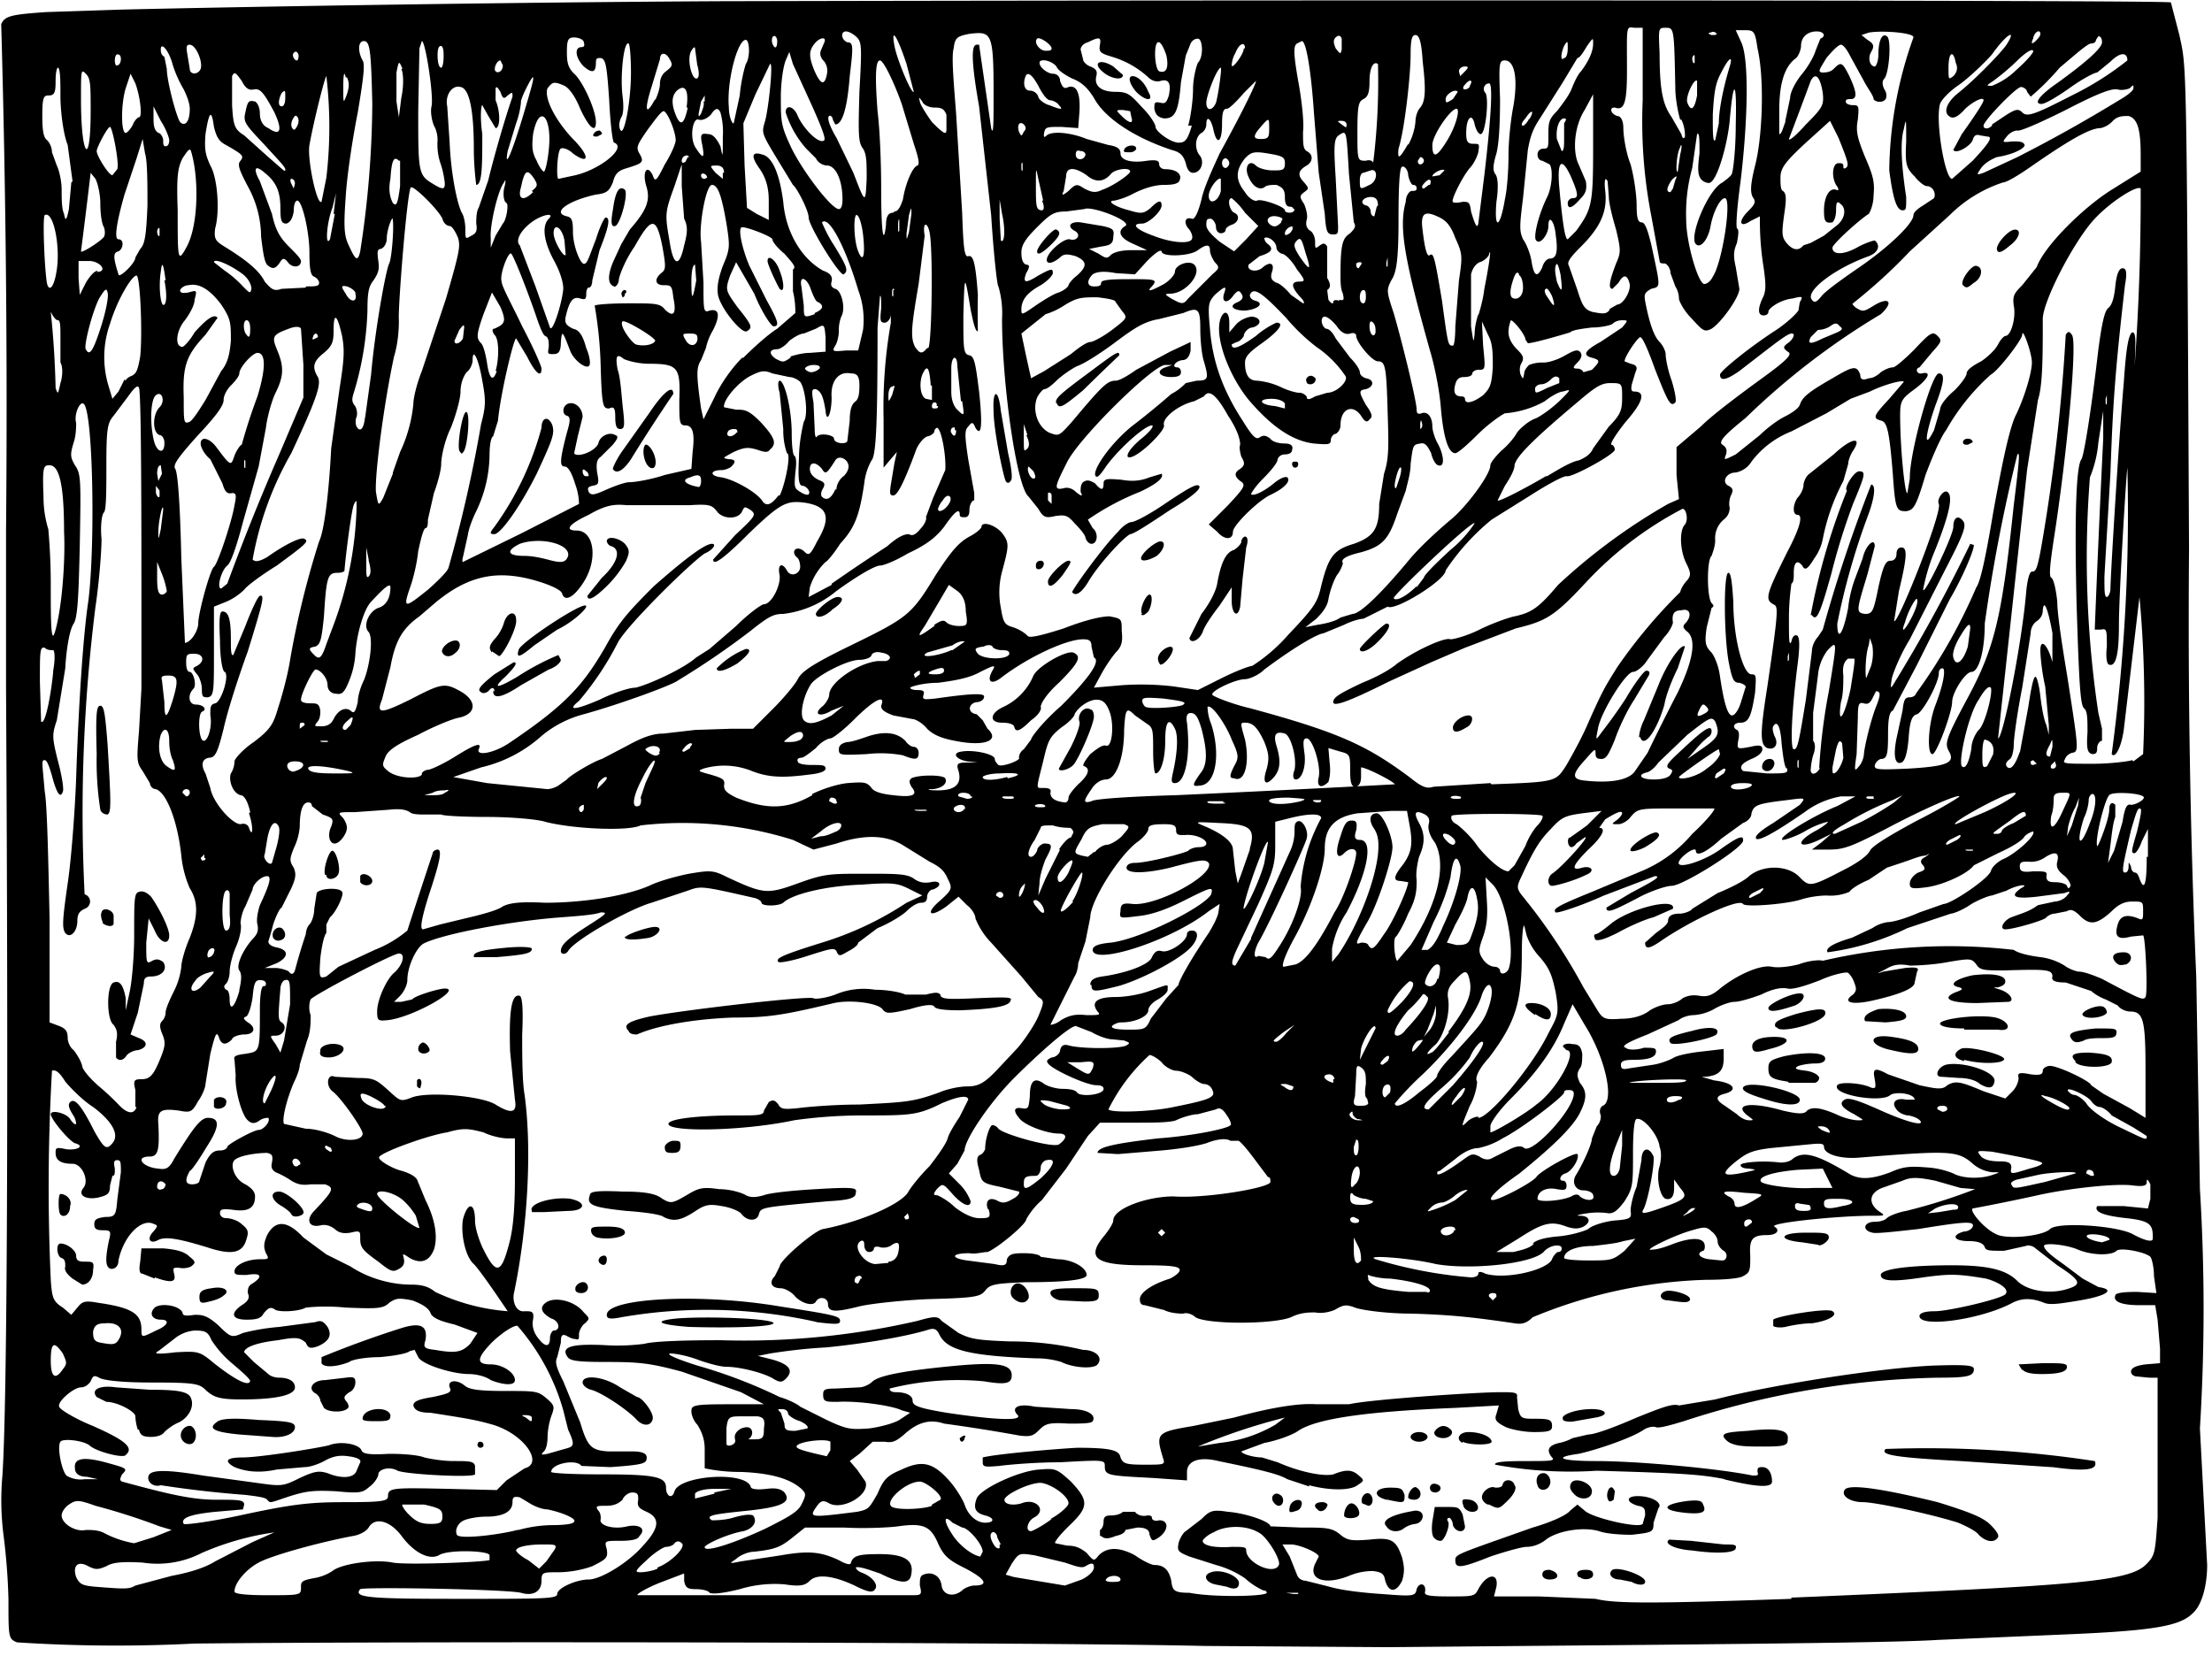 <?xml version="1.0" encoding="utf-8"?>
<svg xmlns="http://www.w3.org/2000/svg" xmlns:svg="http://www.w3.org/2000/svg" version="1.1" viewBox="0 0 183 137">
  <title>Mr. Tod gnaws at the clothes line that has been tied to a tree outside.</title>
  <path d="M99.7 136.2c-12.4-.3-65.1-.4-83.6-.2a126 126 0 0 1-14.7-.1c-.7-.3-.7-.4-.7-3.5a51 51 0 0 0-.4-5.3 23 23 0 0 1-.1-5c.4-6 .5-30.6.3-65.1V43.9A1119.7 1119.7 0 0 0 .1 2c.3-.7.9-.8 3.7-1l6-.2C18 .6 40.6.2 59.6.1 99.9 0 179.3 0 179.6.2l.7 2.7c.6 2.8.6 1.1.8 42.6a691.4 691.4 0 0 0 .6 35.4l.3 17.5a161.5 161.5 0 0 1 0 19.8l.6 11.3c0 1.6-.4 3.3-1.2 4-1 1-3 1.4-9.5 1.7l-11.6.5c-3 .2-13.4.3-23 .4l-22.5.2-15.1-.1zm48.5-4c23.7-1 28-1.3 29.4-2.8.7-.7.7-1 .9-3.8V114h-.7l-1-.1c-.3 0-.5-.2-.5-.4 0-.3.4-.5 1.2-.6l1.2-.1v-1.2l-.2-2.4-.2-1.2H177c-1.5 0-2.2-.3-2-.8 0-.2.6-.3 1.8-.3l1.6.1-.2-1.4c0-.8-.2-1.5-.3-1.6-.4-.4-2.5-.8-2.8-.5-.4.4-2 .4-3.2-.1-.9-.4-2.8-.6-2.8-.3s.6.8 1.6 1.5l1.6 1.2 1.3.7c1.4.2.8.7-1.5 1.1-1.8.3-2.5.4-3 .2-1-.4-1.8-.4-2.6 0-2.6 1.4-7.7 2.1-7.7 1.1 0-.2.3-.4 1.3-.4 1.1 0 5.4-1 5.8-1.4.4-.4-.5-1-1.6-1.3-2.4-.4-3-.4-5.2-.1-2.6.4-3.5.3-3.5-.2s2.4-.8 5.9-.8c3.1 0 4.5.4 5.4 1.3.8.8 2.6 1.1 4 .7 1.4-.4 1.3-.7-.7-2l-1.8-1.4c-.2-.2-.6-.3-.8-.2l-1.8.4c-1.2 0-1.5 0-1.6-.3-.1-.3-.5-.5-1.3-.5-1.3 0-1.5-.5-.4-.8.4 0 .7-.3.7-.4.2-.5-.8-.4-4.5.2-1.8.2-3.5.4-3.8.3-.9-.2-.7-.9.2-.9.4 0 .8-.1 1-.3.2-.2 1-.5 1.6-.6a46.3 46.3 0 0 0 5.7-1.8l-1.2-.1-2.1-.6c-1.5-.3-2-.3-2.7 0l-1.7.6c-1 .4-1.2 1.2-.3 1.9.6.4.6.4-.5.4-2.9 0-8.6.6-8.1.9.5.3.2.7-.6.7-1.2 0-1.5.3-1.4 1.7 0 1.2 0 1.4-.6 1.7-.3.2-1.6.3-3 .3a40.3 40.3 0 0 0-14.4 3.1c-.5.5-.9.6-1.5.5-3.4-.5-5.2-.7-8.5-.8-2.1 0-4.2-.3-4.7-.5-.8-.3-1-.2-1.7.2-.5.2-1.1.3-1.6.2-.5 0-1.2 0-2 .4-1.5.6-6.9.6-7.9 0-.3-.3-.8-.4-1-.3-.2 0-1 0-1.6-.3l-1.6-.4c-.3 0-.4-.2-.4-.5 0-.5.9-1.2 2.5-1.7.4-.2.8-.5.8-.7 0-.3-.6-.4-3-.4-4 0-4.8-.6-3.2-2.5.4-.5.7-1 .7-1.2 0-1 2.8-2 5-2 2.5.2 8-.7 8-1.2 0-.2 0-.4-.2-.4l-1.2-1.6c-.6-.8-1.2-1.5-1.3-1.4h-.6c-.3-.2-1-.2-2 .2-1 .3-2.6.5-3.7.6l-3.6.3-1.7-.1c0-.5 1.6-.8 5-1.2 2.8-.2 5.8-.8 6-1.1.1 0 0-.4-.3-.8-.3-.5-.6-.7-.9-.5l-1.5.4c-.5 0-1.4.3-1.8.5-.5.2-1.9.2-3.5.2H91L90 94l-1.8 2.7-2 2.6a6 6 0 0 0-1.3 1.6c0 .4-2.4 2.4-3.2 2.7-.4 0-1 .2-1.5.1-1.5 0-1.6.4-.2.6l2.3.3c.8.2 1 .1 1-.4.2-.4.4-.5 1.4-.5.7 0 1.3.1 1.4.3l1.4.2c1.2 0 2.4.7 2.4 1.3 0 .4-1.7.6-5 .6-2.7.1-3 .2-3.4.7-.4.5-.8.6-4.7.7-2.3.1-4.9.4-5.7.6-2 .5-2.6.5-2.6-.2 0-.5-.7-.7-1-.2-.2.4-1.1.2-1.7-.4-.3-.4-.9-.7-1.2-.7-.8 0-1-.5-.5-1l.4-.8c0-.5 2.9-3 3.6-3.1 3.1-.6 6.3-2 7-3 .2-.4 1-1.4 1.8-2.2.7-.9 1.4-1.9 1.5-2.3.1-.4.6-1.2 1-1.8l.7-1.4c0-.4-.8-.3-2.2.3-2 1-2.6 1-6.5 1-2.3 0-4.3.2-5.7.4-4.2.9-10.4 1-10.4.3 0-.4 2.3-.7 5.7-.7 1.7 0 2.2 0 2.2-.4l.4-.7c.3-.2.5-.2.8.2.2.4.5.4 1.6.3.7-.1 3-.3 5.1-.3 3.8-.2 4.4-.2 6.6-1 .7-.3 1.7-.5 2.3-.5 1 0 1.5-.3 2.7-1.6l1.5-1.6c.6-.7 1.4-1.9 1.7-2.6.5-1.2.5-1.3 0-1.6l-1.4-1.7L82 78a6.1 6.1 0 0 1-1.3-2c0-.3-.3-.8-.7-1.1l-.7-.7-1 .8c-1.4 1-1.8.6-.5-.5 1-.9 1-1 .6-1.8-.3-.7-.7-1-1.5-1.4L74.8 70c-1.4-.9-3.2-1-5.6-.2l-1.9.5-1.7-.8A30.4 30.4 0 0 0 53 68.3c-1 .5-5.6.3-7.9-.3-.6-.2-2.8-.4-4.8-.4s-3.7-.1-3.8-.2h-1.2c-.6 0-1.2 0-1.4-.2-.3-.2-.8-.3-1.7-.2l-2.8.2c-1.4 0-1.5 0-1.1.4.2.2.4.6.4.9 0 .5-.6 1.3-1 1.3-.5 0-.6-.8-.3-1.4.2-.6.2-.7-.7-1l-.9-.7c0-.2-.1-.3-.3-.3-.5 0-.7.8-.7 2a5 5 0 0 1-.5 1.8c-.3.8-.4 1 0 1.6.2.5.2.8-.2 1.7l-.8 1.6c-.2.1-.5.8-.7 1.4a22 22 0 0 1-.4 1.4c0 .2.2.4.7.5 1 .2 1 .8 0 1.3l-1 .4h.9c.4 0 1 .2 1.1.3.2.3.4.2.5-.1a48.2 48.2 0 0 1 .9-3c0-.2.1-.6.3-.8.2-.2.4-.8.4-1.3l.2-1.3c.2-.4 1.9-.5 2.1-.1.2.2-.5 1.7-1 2.1l-.3.6v.7c-.2.2-.4 1.2-.5 2.1-.1 1.6-.1 1.7.5 1.5L28 80l3-1.4a9.7 9.7 0 0 0 2.7-1.6 946.4 946.4 0 0 1 2.1-6.4c0-.2.3-.3.4-.3.4 0 .2 1-.7 3.7-.6 1.9-.8 2.9-.5 2.9l1.4-.4 2.9-.7c.8-.2 1.9-.5 2.3-.8.6-.3 1.5-.4 3.5-.3 3 0 6.5-.5 8.6-1.4.8-.4 2.3-.8 3.3-1 1.8-.3 2-.3 3.2.3 3 1.4 3.3 1.4 5.8.5 2.2-.8 2.6-.8 5.6-.8 2.6 0 3.4 0 4 .4.4.3.8.4 1.4.3.8-.2 1 .3.2.6-.3 0-.5.4-.5.6 0 .4-.2.5-.5.5s-.8.3-1.2.7c-.3.3-1.4 1-2.4 1.4L71 78c0 .2-.4.5-.8.7-.7.4-.8.5-1 0-.2-.3-.5-.2-2.4.4-1.2.4-2.3.6-2.4.5-.3-.3.4-.6 3.6-1.6a27 27 0 0 0 7-3.3l1.3-.6-1-.5c-1-.5-1.3-.6-4-.4-3 .1-5.8.8-6.5 1.5-.4.3-1.8.3-1.8 0 0-.1-.2-.3-.6-.4-4.4-1-4.4-1-5.5-.6l-3 1c-1.8.5-6.4 3.1-6.9 4-.2.3-.6.3-.6 0 0-.5.5-1 2.4-2.2 1.4-.9 1.5-1 .9-1-.5.2-1.9.3-3.2.4-4.2.3-10 1.4-11.5 2.2-.6.4-1.3 1.9-1.3 3 0 .4-.3 1-.6 1.3l-.5.5h.6l.9-.2c.2-.3 2.2-.9 2.7-.9 1.5 0-2.5 2.3-4.6 2.6-.9.1-1 .1-1-.7 0-1 .8-2.7 1.4-3.2.7-.6 1-1.6.4-1.6-.5 0-7 3.4-7.3 3.8-.1.2-.2.8 0 1.3 0 .6 0 1.4-.3 2.1l-.6 2c0 .4-.3 1.1-.5 1.5-.6 1.4-1 3.1-.8 3.4l1.8.4c.9 0 2 .4 2.4.6.9.5 2.3.4 2.3-.2 0-.4-1.8-3-2.5-3.5-.6-.5-.4-1.5.2-1.2l1.9.1c1.3 0 1.5.1 2.5 1s1 1 2 .6c1.4-.5 5.8-.1 6.9.6 1.3.8 1.8.7 1.6-.4l-.4-4c-.1-3.3.1-4.8.8-4.6.2.1.3 1 .2 3.2 0 1.6 0 3.9.2 5 .6 4.4.3 10.8-.9 16.5-.1.8.3 1.5.9 1.4.6 0 .8 0 .7.7-.1.4 0 1 .4 1.5.6.8 1 .8 1 0 0-.3.2-.6.3-.6.6 0 .5-.8-.2-1-.9-.5-1-1-.3-1.4.8-.4 2.3 0 3 .9.5.5.5.5.1.9-.2.1-.5.6-.5.9 0 .4 0 .5-.3.4-.3 0-.6-.2-.8-.3-.3-.1-.4 0-.4.6l-.3 1.2c-.2.4-.1.8.5 2l1.4 3.4c.6 2 .9 2.3 2.3 2.4h2c.9 0 1.2.2 1.2.5 0 .5-.2.6-3 .8l-2.4-.1c-.4-.6-2.5-.2-2.5.5 0 .1 1.7.2 4.2.2 4.4 0 5.3.2 5.3 1.1 0 .7.5 1 .7.3.4-1.3 5.8-1.7 6.3-.4 0 .2.4.3 1.3.2.8-.1 1.2 0 1.5.3.6.8-.2 1.2-3 1.5-2.9.3-3.6.4-3 .8.2 0 1 0 1.7-.2 1-.3 1.5-.3 1.7-.2.4.5 0 1.1-.8 1.3-1.2.2-3 1-3.2 1.3-.1.5 2.2-.2 5-1.5 2-1 2.7-1.4 3-2 .4-.8.4-.9 0-1.3-.9-.8-2.4-1.3-5-1.4a14 14 0 0 1-3-.3v-1.6c0-.9-.3-1.5-.6-2-.3-.3-.5-.8-.5-1.1 0-.5.1-.6 3-.6h3l-1.9-1-4.9-1.7c-2.6-.7-3.5-.8-6.2-.8-2.6 0-3.1-.1-3.3-.5-.5-.8.6-1 3-.9 1.5.1 2.6 0 3.4-.1.7-.2 3-.3 6.3-.3a63.8 63.8 0 0 0 16.3-1.6c1.4-.4 1.7-.4 2 0l1.4 1c1 .5 1.5.6 4.3.7a25.9 25.9 0 0 1 6 .7c1 0 1.7.6 1.2 1.2-.3.4-2 .3-3-.2a7 7 0 0 0-2.1-.3c-5.6-.2-7.4-.7-8-2-.2-.4-.4-.5-.8-.4-1.9.6-5.5 1.2-8.6 1.5-2 .1-4 .4-4.6.5l-1 .2 1.2.3c1.4.4 1.8.9 1.1 1.6-.3.3-.5.3-1 0-.8-.5-2.8-1-3.9-1-.5 0-1.6-.3-2.4-.6-.8-.3-1.8-.5-2.2-.5-.5 0 .3.4 2.2 1a41.6 41.6 0 0 1 6.8 2.6c.7.2 1.5.6 1.7.8l2.2 1.1c1.7.8 2 .8 3.5.7.8-.1 2-.4 2.5-.7l.9-.6-.7-.2c-.8-.4-3.7-.8-5.3-.7-1 0-1.2 0-1.2-.6 0-.4.1-.5 1-.5l2-.1c.3 0 .8-.2 1.1-.5.6-.5 2.7-.9 7-1.3 3.4-.3 4.5-.1 4.5.8 0 .7-.5.8-2.3.5a23 23 0 0 0-7.8.6c0 .2.2.3.5.3.9 0 1.4.3 1.4.7 0 .4.4.6 2.8 1 4 .6 6.3.7 5.9.2-.6-.6 0-1 1.4-.7l3 .2c1.4 0 2.1.5 1.8 1-.1.2-1 .2-2 .2-1.6-.1-1.9 0-2.4.5s-.7.6-1.6.5a140.4 140.4 0 0 0-6.3-1c-1.2-.4-2.2-.1-3.3.9-.7.6-1 .7-1.6.6h-1l-1.1 1-.8.6.6.7.7 1c.4 1.1-1.9 2.4-3 1.8-.5-.3-.7-.2-1 .2-.7 1-.7 1 3.3.5 1-.2 1-.3 1.7-1.5.5-1.2.8-1.5 2-2 1.7-.8 2.6-.6 4 1 .6.7 1.1 1.6 1.2 1.9.3.9 1 1.5 1.7 1.5.8 0 .8-.4 0-.6-.8-.2-1-.6-.7-1.4.3-.8 3.5-2.3 5.2-2.4 1.3-.1 1.4-.1 2.6 1 1.5 1.6 1.5 2.1-.2 3.7-.7.7-1.2 1.3-1.1 1.4l1 .2c.7 0 1.1.2 1.6.6.6.7.6.7 1 .2.7-.7 1.7-.7 3 0 .7.5 1.4.8 1.6.8.8 0 1.2.4 1.4 1.3.1.8.2 1 1.5 1 2 .4 6.4.3 6.4 0 0-.1-.1-.2-.3-.2a6 6 0 0 1-1.5-1 8 8 0 0 0-2.4-1.1l-2.2-.7c-1-.4-1-.5-.9-1.1.1-.4.4-.9.6-1l1.3-1c.7-.7.9-.8 2.2-.6 1.4.1 3.5.8 3.5 1.2l2.5.1c2.1 0 2.6 0 3.3.6.6.5 1 .5 2.4.4 1.8-.2 2.2 0 2.7 1.5.2.8.2 1.2 0 1.9-.5 1-1.1 1-1.4 0-.1-.6-.3-.7-1-.8a5 5 0 0 0-2 .4c-2 .8-3.4.3-2.8-1l.3-.6c0-.3-1.6-1-2.3-1h-.7l.6 1 .6 1.5c.1.3.4.5.7.5l2 .5c1 .3 2.8.5 4.3.6 2.6.2 2.8.2 2.9-.4.2-.6.8-.5.7.2-.1.3.2.4 2 .4 2 0 2.1 0 2.4-.6.7-1.3 1.7-1.4 1.5-.2l-.2.8h3.7l4.7.2c1.6.4 4.8.4 16.2 0zm-46.7-.9-1-.2c-.8-.2-1-.8-.3-1 .8-.3 2.3.3 2.3.9 0 .4-.3.6-1 .3zm33.5-.4-1-.2c-.7 0-1-.5-.6-.8.5-.3 2.8.5 2.7 1 0 .3-.6.3-1.1 0zm-7.4-.6c0-.3.2-.4.6-.4.8.2.9.8 0 .8-.4 0-.6-.2-.6-.4zm3 .2c-.3-.4 0-.6.6-.6.4 0 .6.1.6.4 0 .4-.8.5-1.1.2zm-10.2-1.4c0-.5.2-.5 6.4-2.7 1.4-.4 2.8-1 3.1-1.4l.6-.5.6.5c.6.6 4.5 1.5 4.8 1.1l.2-.7c0-.5 0-.7-.6-.8-1-.3-1-.8 0-.8 1.2 0 2.1.6 1.7 1l-.4 1.2c0 .8-.1.8-1.8 1-1 0-2.2-.1-2.7-.3-1.4-.4-3.5 0-4.4.7-.5.4-1.1.6-1.6.6-.4 0-1.8.4-3 .8-2.5 1-2.9 1-2.9.3zm19.6-.8c-1.5-.1-2.4-.6-1.9-.9l1.8.1 2.7.3c.8 0 1.1 0 1 .3 0 .4-1.5.5-3.6.2zm-49-1.2v-.5c.2-.1.3-.4.3-.7 0-.4.2-.5.6-.5.4 0 .8-.1 1-.3h1c.2.3.7.4 1 .3.2 0 .4 0 .4.2s.3.3.6.2c.8 0 .8.8 0 1.4-.6.4-.6.3-.8-.2 0-.4-.3-.6-1-.6l-1 .2c0 .2-.3.4-.8.5-.7.3-1 .2-1.2 0zm27.7.2c-.2-.1-.3-.6-.2-1.4l.2-1.2h1c.9 0 1 0 1.3.6l.2 1c0 .6-.8.5-1-.1 0-.3-.2-.6-.3-.6-.2 0-.2.2-.1.3.2.3-.3 1.6-.6 1.6-.1 0-.3 0-.5-.2zm45-.3c-.2-.3-1-.7-1.7-1-2.2-.7-6.8-1.7-7.9-1.7-1 0-1.8-.5-1.5-1 .3-.6 3.6 0 7.7 1 2.9.9 3.8 1.3 4.4 1.9.4.4.7.8.6 1-.3.5-1 .4-1.6-.2zm-49-.7c-.5-.5.5-1 2.4-1.3.9 0 .7 1 0 1.1a2 2 0 0 0-1 .4c-.4.3-1.1.3-1.4-.2zm-3.5-.9c0-.5.3-1 .6-1 .4 0 .8.7.6 1-.2.3-1.2.3-1.2 0zm28.4-.2c-2.2-.2-2.2-.7 0-1 1-.1 1.2 0 1.3.3.3.6 0 .8-1.3.7zm-32.9-.5c.1-.6 1-.8 1-.3 0 .2-.1.5-.4.6-.6.2-.7.2-.6-.3zm2.3.2c-.4-.3-.2-.6.4-.6.3 0 .5.2.4.3-.1.4-.6.6-.8.3zm12.1-.2c-.2-.6-.2-.7.5-.6.7.1 1 1 .2 1-.3 0-.6-.2-.7-.4zm2-.2c-.3-.1-.5-.4-.5-.6 0-.5.7-1 1.1-.8.2 0 .5 0 .6-.2.1-.6.9-.5 1 0 .2.2 0 .7-.5 1.2-.8.8-.8.8-1.6.4zm-17.8-.3c-.2-.4.2-.8.6-.5.4.2.3.9-.1.9-.2 0-.4-.2-.5-.4zm7.4.2c-.2-.4.2-1 .6-.8.4.3.3 1-.1 1l-.5-.2zm2-.3c-1.2-.3-1-1 .3-1 1 0 1 .1 1.2.6 0 .7 0 .7-1.4.4zm18.3-.1c-.1-.3 0-.6.1-.8.2-.2.3-.2.5.2l-.1.7c-.3.2-.4.2-.5-.1zm-16.5-.1c0-.5.5-1 .7-.8.5.3.4 1-.2 1-.3 0-.5-.1-.5-.2zm13.7-.3c-.3-.3-.4-.6-.2-.9.3-.5 1.7 0 1.7.7s-1 .8-1.5.2zm-11.9-.5c0-.2.2-.4.5-.3.5.1.5.6 0 .7-.3 0-.5-.1-.5-.4zm-10-.1-1.8-.6c-.7-.4-1.8-.7-5.7-1.5-1.6-.4-2.6 0-2.6.9v.7l-2.8-.2c-3.8-.2-4-.2-4-1 0-.5-.1-.5-3.7-.3-2 0-4.3.2-5 .3-1.2.1-1.4.1-1.4-.3v-.4c1.2-.3 6-.7 7.8-.8 2.8 0 3.5.2 3.6.8.2.5.4.6 2 .6 1.7 0 1.7 0 1.5-.6-.6-2-.5-2.1 2.5-2.6l3.4-.7c3.3-.9 5.5-1.2 6.8-1.1h2.7c1.7-.4 10.6-1 12.5-1 1.1 0 1.5 0 1.4.4l.1 1c.2.8.3.8 1.5.8 1.1 0 1.3.1 1.3.6 0 .4-.2.5-1.5.5-.8 0-1.8-.2-2.3-.4-.8-.4-1-.6-.8-1.1l.2-.7-3.6.2c-7.5.3-11.5.9-13 1.9-.4.3-1.7.8-2.8 1l-1.9.7c0 .2 1 .5 1.7.5l1.3.4c1.8.8 3.8 1.2 4.6 1 1-.4 1.5-.4 2 0 .6.5.6.5 0 .9-.5.4-2.1.5-4 0zm-7.4-3.6c1.8-.2 3.2-.7 4.6-1.5l.8-.6a50.2 50.2 0 0 0-7.2 2.4l1.8-.3zm26.3 3.5c-.2-.5 0-1 .5-1 .4 0 .7.6.5 1-.2.5-.9.5-1 0zm15.5-.5c-2-.4-3.6-.5-10.6-.7a34 34 0 0 1-8.4-.5c-.1-.2.5-.3 2.5-.3s2.5 0 2.2-.3c-.5-.6-.3-1 .6-1.2a4 4 0 0 0 1.1-.4l1.3-.3c.6 0 2.4-.7 4-1.4 2-.8 3-1.2 3.5-1l3-.5c4.6-1.2 13.6-2.6 18-2.8 3-.1 3.4 0 3.4.3 0 .6-.6.7-3 .7a72 72 0 0 0-21 3.6c-1 .3-2 .6-2.3.5-.2-.1-.7 0-1 .2-1 .7-4 1.7-5.4 2-2.2.3-1.5.6 1.5.6 3.3 0 10 .6 12.9 1.2.4 0 .5 0 .4-.3 0-.3 0-.4.4-.4.5 0 .8.5.8 1.2 0 .5-1.1.5-4-.2zm27-1-7.5-.5c-5.4-.3-6.7-.5-6.2-1a91.9 91.9 0 0 1 17.3 1c.3.7-.6.9-3.5.5zm-26.3-1.9c-.4-.1-.7-.4-.8-.6-.1-.3.3-.4 2-.5 2.7-.3 3.4 0 3.3.7 0 .5-.2.6-2 .6-1 0-2 0-2.5-.2zm-22.4-.1c-.6-.3-.3-.9.5-.9 1 0 1.9.4 1.9.8 0 .3-1.8.3-2.4 0zm-41.6-.4.3-.2c.2 0 .2 0 .1.2 0 .2-.2.3-.2.3-.1 0-.2-.1-.2-.3zm37.3-.1c0-.2.3-.4.7-.4.4 0 .7.2.7.4s-.3.4-.7.4c-.4 0-.7-.2-.7-.4zm2-.2c-.2-.2.3-.7.7-.7 0 0 .3 0 .5.2.5.3.1.8-.5.8-.3 0-.6-.1-.7-.3zm-66.1-1.3c-.9-.9-2.9-2.2-3.7-2.4-.4-.1-.7-.4-.7-.6 0-.7 1.8-.5 3.1.4l1.4.8c.4 0 1.4 1.3 1.3 1.8-.1.6-.8.7-1.4 0zm76.7 0c-.2-.3 1-.8 2.4-.8 1.2 0 1.5.5.3.7l-1.7.3c-.5.1-.9 0-1-.1zm38-4-.3-.5 2-.1c1.6 0 2 0 2 .3 0 .4-.6.6-2.1.6-.8 0-1.4-.1-1.6-.4zM57 109.8c-2.6-.2-3-.5-1-.7 2.6-.2 8 0 8 .4-.2.3-3.4.4-7 .3zm89.7-.1v-.5c.3-.3 4.5-1 4.9-.7.5.3-.3.8-1.7 1-.8 0-1.8.2-2.2.3-.5.1-1 0-1-.1zm-79.1-.3a41.3 41.3 0 0 0-16.2-.4c-1 .2-1.2.1-1.2-.2 0-1.4 7.8-1.8 14.3-.7 4.5.7 5 .8 5 1.2 0 .3-.3.3-2 .1zm16.2-2c-.4-.4-.1-1.2.4-1.2s1 .7.9 1.2c-.2.5-.8.5-1.3 0zm3.9.2c-.5-.1-.8-.4-.8-.6 0-.3.4-.4 2-.4 1.8 0 2 0 2 .6 0 .4-.2.5-1.2.5l-2-.1zm50.3 0c-.8 0-.8-.7 0-.8.7 0 2 .4 1.8.8-.2.2-.4.2-1.8 0zm-90.4-1c0-.3.6-.7.9-.4.3.3.1.8-.4.8-.3 0-.5-.1-.5-.3zm2-2.1c-.2-.2 0-.6.4-.6.1 0 .2.1.2.3 0 .5-.3.6-.6.3zm99.5-1.7c-2.1-.2-1.9-.8.3-.8 1.5 0 1.9 0 1.9.4 0 .3-.7.8-.9.6l-1.3-.2zm-99.7-.4c-.3-.1-.5-.3-.5-.6s.3-.3 1.4-.3c1 0 1.4.2 1.4.5 0 .4-1.4.6-2.3.4zm5.5-1.7c-.2-.2-1.6-.4-3.1-.5-2.8-.3-3.3-.5-3-1.3 0-.3.5-.4 2.7-.3 2 0 2.8.2 3.3.6.7.4.8.4 2-.3 1-.6 1.3-.7 2.7-.5.9 0 1.9.3 2.2.5.4.2.8.2 1.5 0 .5-.2 2.5-.4 4.3-.5 3.3-.2 3.4-.1 3.3.3 0 .4-.4.6-2.3.7-5.4.5-5.5.5-5.7 1-.1.7-1 .7-1.5 0-.2-.2-.9-.5-1.6-.6-1.1-.2-1.4-.1-2.3.5-1.1.7-1.7.8-2.5.4zm-10.9-.5c-.3-.6 1.7-1.2 3.2-1 1.4.3 1.2 1-.2 1l-2 .1h-1zm11-5.3c0-.2.4-.5.7-.5.5 0 .6 0 .6.4 0 .5-.2.6-.7.6-.5 0-.6-.1-.6-.5zm-20.5-5v-.5c.2-.3.5 0 .3.5 0 .2-.1.2-.3 0zm-8-3c0-.4 1-.7 1.7-.4.6.3-.1 1-1 1-.6 0-.8-.2-.7-.5zm8.1-.1c0-.2.1-.4.3-.5.2-.2.8.5.6.7-.3.3-.9.2-.9-.2zM52 85.3c-.5-.5 0-.8 1.8-1.2 3.3-.6 13-1.7 13.5-1.5.1.1 1 0 1.8-.3a6 6 0 0 1 3.3-.4c1 0 2.1.2 2.5.4h1.7c.8-.2 1-.2 1.2 0 0 .4.7.4 3 .3 2.5-.1 3-.1 2.8.2-.1.5-1.6.7-4.2.8-1.3 0-2-.1-2.1-.3-.1-.2-.7-.2-2 .2-1.8.4-2 .4-2.3 0-.4-.5-2.6-.8-4-.5-4.2 1-5.4 1.2-8.3 1.2-3 .1-6.2.6-8 1.4-.2 0-.6 0-.7-.3zm-12.8-6.2c0-.3.6-.5 2.9-.7 1.3-.1 1.9 0 1.9.1 0 .4-.6.5-2.9.7h-1.9zm-16.6-1.5c-.2-.5.3-1 .7-.8.4.3.4.9-.1 1-.2.1-.5 0-.6-.2zm29.2-.1c.1-.2 1.8-.8 2.4-.8.7 0 .3.7-.5.9-1.2.2-2.1.2-2-.1zm-22-4.5v-.5c.2-.4 1 0 1 .4s-.7.5-1 .1zm-2.9-.6c-.2-.4.3-2 .6-2s.7 1.4.5 1.9c-.2.5-1 .6-1 .1zm19.2 59.5c0-.5 1.6-1.2 2.6-1.2s3.3-1.4 4.5-2.8c1.4-1.5 1.4-2.3.3-2.8-.7-.3-.8-.5-.7-1 0-.4 0-.6-.5-.6-.3 0-.7.3-.8.6-.3.3-.7.5-1.3.5-.8 0-1 0-.7.4.2.2.2.5.2.7-.2.5 1 .9 2.2.6 1-.2 1.6.2 1 .8-.1.3-.7.4-1.6.4-1.3 0-1.3 0-1.1.7.1.7 0 .8-1.2 1.4-.8.3-1.9.5-2.8.5-1.3 0-1.4 0-1.4.7 0 .9-.7 1.3-1.7 1-1.3-.3-13-.5-13.3-.3-.6.7.7.8 8.2.8 7 0 8.1 0 8.1-.4zm29.3.1c.8 0 .9 0 .7-.8 0-.5 0-.8.3-.9.7-.3 1.4.1 1.5.9.1.8 1 1 1.7.4.2-.2.7-.4 1-.4 1.2 0 1-.5-.7-1.4-1.4-.7-1.8-1-2.3-2.1-.6-1.4-1.2-1.7-3.3-1.4-.7.1-2.8.2-4.5.1h-3.2l-1 .8c-1 .8-1.4 1-3.2 1.2-.5 0-1.2.3-1.5.6-.6.4-.6.4.4.2l3.3-.5c2.3-.4 3.3-.3 4.8.4.7.4 1 .4 1 .2.2-.6.7-.7 2.4-.7 2 0 2.8.5 2.6 1.6-.1.9-.8.9-2.6 0-.9-.3-1.7-.6-2-.5 0 0 0 .2.4.4.9.3 1.5 1 1.2 1.4-.2.3-.5.3-1.7-.3-1.7-.8-3.1-1-3.7-.4-.4.4-.8.5-2.1.3a10 10 0 0 0-3.7.4c-1.6.4-2.3.4-2.5.3-.1-.2-.7-.3-1.1-.3-.7 0-.9-.1-1-.7v-.6l-2.1.8c-1.2.5-2 1-1.7 1h22.6zm-50.5-.6c0-.5 0-.6 1-.8a4 4 0 0 0 1.6-.6c.7-.6 3.5-1 5-.7 1 .2 7 0 8-.2v-.4c0-.4-3.5-.5-4.2 0-.8.4-2-.2-3-1.5-1-1.4-2.3-1.7-2.8-.8-.2.3-.7.6-1.3.7-2.7.5-6.7 1.6-7.8 2.2-1.1.6-2 1.7-2 2.4 0 .2 1 .3 2.7.3 2.7 0 2.8 0 2.8-.6zm82.5.4h-1l.6.1h.4zm-96.2-.6 3-.8c1.6-.3 2.8-.7 3.6-1.2l3.1-1.6 1.8-.8a23 23 0 0 0-6 1.7 8 8 0 0 1-4.9.8c-1.8-.1-2.5 0-3 .3-.7.3-.9.3-1.5 0-.9-.5-1.3 0-1 .9.3.6.5.7 1.6.8 2.5.2 2.8.2 3.3-.1zm78.3-.5c.6-.3 1-.7 1-1 0-.4-.2-.4-.7-.1-.3.2-.8 0-1.7-.3l-2.5-.6c-1.3-.2-1.3-.2-1.9.7l-.5.9.7.2 4.2.7 1.4-.5zm3.2 0c0-.2-.3-.3-.5-.3-.3 0-.6.1-.7.3-.1.1.1.2.5.2s.7 0 .7-.2zm-38.3-1c1.1-.4 2.4-1.7 2-2-.2-.2-.4-.2-.6 0-.1.2-.5.3-.7.3-.2 0-1 .5-1.6 1.1-1 .9-1 1-.5 1 .3 0 1-.1 1.4-.3zm-8.5-1.5c.2-.4 0-.4-1-.4-1.2 0-2.2.2-2.2.5 0 .1.4.5 1 .8l.9.7.6-.6.7-1zm59.9 1.3c.2-.4-1-2.4-1.7-2.7-1-.6-2.7-.6-3.7 0-.5.2-.9.6-.9.7 0 .4 1 .6 2.4.5 1 0 1.2 0 1.2.3 0 1 2.3 2.1 2.7 1.2zm-24.5-1.1c0-.6-1.2-2-1.7-2l-.8-.4c-.7-.7-.8-.2 0 1 .5.8 1.6 1.7 2.3 1.8l.2-.4zm1.5-.6a7 7 0 0 1-.3-.6c0-.3-.3-.5-.4-.4-.2.1-.2.4 0 .8s.4.6.6.5v-.3zm-70.1-.6 1.5-.6-1-.3a54.1 54.1 0 0 0-5.3-1.7c-1.4-.5-1.6-.5-2.2-.1-.3.2-.6.6-.6.9 0 .7 1.2 1.4 2 1.2.5 0 1.1 0 1.6.3a8.4 8.4 0 0 0 2.4.8l1.6-.5zm30.2-.6a11 11 0 0 1 2.8-.4c1 0 1.8-.1 1.8-.3.2-.2-.8-.7-2.2-1-.5 0-1.1-.3-1.3-.4l-1-.6c-.5-.1-.6 0-.6.4 0 .8-.8 1.2-2.2 1.2-.8 0-1.6.2-1.8.3-.5.2-.8.8-.6 1.2.2.4 3.5 0 5-.4zm44-.9c.9-.5 1.5-1.1 1.5-1.3 0-.6-1.4-1.6-2.3-1.7-1 0-3 1-3 1.4 0 .4.7.5 1.4.3 1.2-.5 2.2.6 1 1.2-.5.3-.7 1.1-.2 1.1.1 0 .9-.4 1.7-1zm-58.2-1.4c3 0 3.4-.1 3.4-.5 0-.7.4-.7 5-.6l4 .1.8-.8 1.5-1c1.6-.4 0-2.8-2.6-3.6-1.4-.4-2-.5-5.2-1-.9 0-1.3-.2-1.4-.6 0-.3.3-.5 1.6-.7 1.4-.3 1.6-.4 1.4-.8-.2-.6.6-.7 1.3-.1.4.3 1.3.4 3.3.4 2.5 0 2.7 0 3.4.6.7.6.7.7.4 1.5a6 6 0 0 0-.3 1.7c0 .5-.1 1-.3 1.2-.3.3-.2.3.3.2l1.4-.4c.8-.2.9-.3.3-1.6l-.4-1.6a18.1 18.1 0 0 0-3.8-7c-.5 0-1.8 1-2.4 1.7-1 1.1-.9 1.5.2 1.5 1 0 2 .7 2 1.3 0 .5-1 .4-2 0-.4-.3-1.2-.5-1.8-.5-1.4 0-3.9-.8-4.2-1.4l-.3-.6-.4.1c-.2.2-1.3.4-2.5.5-1.1 0-2.3.2-2.5.4-1 .4-2.1.5-2.3.1v-.5a84 84 0 0 1 6.6-2.4c1.6-.5 2.2-.2 2 1-.2.6-.1.7.8.8 1.7.3 2.2.2 2.9-.5l.6-.9-1.9-.7c-1.3-.3-1.9-.6-2-1-.2-.4-.7-.7-1.5-1-1.1-.2-1.3-.2-1.9.2-.5.5-1 .5-3.6.4a16 16 0 0 0-3.3 0c-.5.3-2 .4-2.5.2-.4-.3-.6-.2-1 .3-.2.4-.6.5-1.4.5-1.2 0-1.4-.5-.4-1.2.5-.3.7-.6.5-1 0-.3 0-.6.4-.8.9-.6.7-.9-.5-.7-.8 0-1 0-1-.3 0-.5 1-1 2.1-1 .7 0 .8 0 .5-.5-.2-.5-.2-.8.1-1.5.7-1.3 1.7-1.2 3 .2l1.9 1.4 2 1c1.5 1 3.4 1.5 5 1.5 1 0 1.5.2 2 .6a17 17 0 0 0 6 1.6s-2.2-3.3-2.8-3.9c-.7-.6-1.1-2.5-.9-3.7.4-1.5 1-1.4 1 .1 0 .7.4 1.8.7 2.4 1.1 2.2 1.5 2 2.2-.8.3-1.3.4-3 .4-5.2v-3.2H42c-.5 0-1.4-.2-2-.5-1.2-.3-1.6-.4-3 0-1.4.2-5.1 1.5-5.6 2-.3.2 1 1 1.9 1.2.6.2 1 .4 1.2.7l.7 1.7c.9 1.8 1 3.2.7 4.1-.4 1-1.1 1.2-2 .7-.6-.4-.6-.4-.5 0 .1.4 0 .7-.4.9-.5.3-.7.2-1.7-.6-1.4-1-1.5-1.2-1.5-2 0-.5 0-.6-.8-.4-.6.1-1 0-1.3-.3-.4-.3-.8-.4-1.2-.3-.9.2-1.2-.4-.6-1.1 1.7-1.8 1.8-2 1-2.3h-1.2c-.7.1-1.1 0-1.6-.3a7 7 0 0 0-1.3-.7c-.3-.2-.4-.4-.3-.8.1-.6 0-.7-.4-.8-.8 0-2.3.2-2.7.6-.4.4 0 1.6.9 2 .5.3.8.6.8 1 0 1-.6 1.3-1.9 1.1-.9-.1-1 0-1 .3 0 .2.2.4.5.4.4 0 1 .2 1.3.5.5.4.6.6.4 1.2-.3 1.2-1.2 1.4-3.3.7-2.3-.7-3.4-.9-4-.6-.7.4-1-.1-.4-.7.4-.5.4-.5-.2-.7-1-.2-2.3 1.2-2.7 3.1 0 .5-.3.7-.6.7-.5-.1-.5-.8-.2-2.3.2-.8.2-.9-.5-.9-.5 0-.7-.1-.7-.5s.2-.5.9-.6c.8 0 .9-.1 1-1.4L10 97c0-.8 0-1-.3-1s-.3.2-.2.7c0 .4 0 .6-.2.6l-.2.8c0 .7-.2.8-1 1-1 .2-1.7-.2-1.2-.8.5-.6-.1-2-.9-2-1 0-1.4-.3-1.4-.9 0-.4 0-.5.9-.3 1 .1 1.5-.3.7-.5-.5-.2-2-2-2-2.4 0-.4 1.3-.1 1.6.4.2.3.4.5.5.4 0 0 0-.4-.3-.8-.3-.5-.4-.8-.2-1 .4-.4 1 .4 2 2.4.8 1.4 1 1.6 1.5 1 .6-.7 0-1.8-1.6-3-.8-.5-1.8-1.5-2.3-2.1-.5-.8-.8-1-1.1-.9a169.2 169.2 0 0 0-.1 17.3c.1 1.5.2 1.8 1 2.3l.7.6.5-.6c.4-.5.6-.6 1.7-.4 2.8.4 3.6.9 3.6 2.2 0 .7 0 .7 1.2.1 1-.4 1.2-.9.4-.9-.7 0-1-.5-.5-1 .5-.4 2-.2 2.3.4 0 .3.3.3 1 .2.6 0 1 0 2 .9 1 1 1.1 1 2 .6a18 18 0 0 1 3-.5l3-.4c.5-.2.7 0 1 .4.4.7.1 1.2-.8 1.6-.6.2-.8.2-1-.3-.5-.4-.7-.5-2.3-.2-1.8.2-2.8.6-2.8 1l.8.8 1.2 1c.2.2.6.3.9.3.8 0 1.3.3 1.3.8 0 .7-1.8 1-4.4 1-1.9 0-2.3-.2-2.9-.7-.6-.6-.8-.7-4.6-.7-2.6 0-4-.2-4.3-.4-.4-.2-.5-.2-.7.3-.2.3-.5.5-.8.5-.6 0-2 1.2-1.8 1.6 0 .2 1.3 1 2.8 1.6 2.7 1.2 3.4 1.8 2.7 2.4-.2.3-2.5-.3-3-.8-.5-.4-2.2-.6-2.4-.3-.3.4.1 2.4.5 2.8.3.2.9.4 1.5.3h1.1l-.9-.2c-.7 0-1-.3-1-.7-.1-.8.6-1 2.5-.5 1.8.5 1.9.5 1.4 1-.2.4-.2.5 0 .6 3.7 1 5.7 1.5 7.8 1.5 1.8 0 2.3 0 2.3.4l-.1.4-2.3.2c-2 .2-2.9.5-2.6 1 .1.1 2.4-.2 5.1-.8 4.2-.9 5.6-1 8.4-1zm-6.6-.2c-.1-.2-1-.3-1.8-.4a91.6 91.6 0 0 1-7-.8c-.6.2-1.2-.3-1-.8.2-.5 1.5-.5 4.5 0l4.4.6c2.1.3 2.2.3 3.6-.4 1.3-.6 1.6-.6 2.3-.4 1.2.5 2.2.4 2.4-.2l.3-.7c.1-.2-.2-.4-1-.5-.7-.1-1.2 0-1.8.3-.5.3-1.3.6-1.8.6l-2.3.2c-1.4.3-2.5.2-3.5-.2-.9-.5-.7-.8.7-.8 1.3 0 5.8-.7 7.1-1 1-.4 2.5-.1 2.7.4.1.3.6.4 2.3.3 1.2 0 2.4.1 2.9.3.4.1 1.5.3 2.4.3 1.3 0 1.7 0 1.8.4v.7c-.2.3-5.7 0-6.4-.3-.7-.4-1.6-.1-1.6.3 0 .2-.3.7-.7 1-.6.5-.7.6-2.8.4-1.9-.1-2.5 0-3.8.4-1.8.6-1.6.6-1.9.3zm17.4-4.5c0-.2.1-.3.2-.3.2 0 .3.1.3.3 0 .1-.1.2-.3.2a.3.3 0 0 1-.2-.2zM15 119c-.2-.5.3-1.1.8-1 .6.3.5 1.5-.1 1.5-.3 0-.6-.2-.7-.5zm-3.6-.7a4 4 0 0 1-.2-1.1c0-.4-1.5-1.2-2.4-1.2l-.8-.4c-.5-.6.2-1 1.6-.8l2.8.2c2.1 0 3.2.1 3.4.7.3.7-.2 1.6-1 2-.5.2-1 .6-1.2.8-.2.3-.7.4-1.1.4-.6 0-.9-.1-1-.6zm8.4.4c-2.1-.2-2.6-.5-1.9-1 .3-.3 1.2-.4 3.5-.2 2.6.1 3 .2 3 .6 0 .5-.8.9-1.9.8l-2.7-.2zm10.2-1.3c0-.9 2.1-1.1 2.3-.3 0 .4-.1.5-1.1.5-.7 0-1.2 0-1.2-.2zm-3.2-.9-.3-.6c0-.2-.2-.5-.4-.6-.7-.4-.2-1.1.8-1.1l1.7-.2c.7-.1.8 0 .8.4 0 .3-.2.7-.5.8-.4.3-.5.4-.3.7.2.2.3.5.2.6-.3.4-1.6.4-2 0zm-10.3-9.2c0-.4.2-.6 1-.7 1-.2 1.6.2 1 .6-.2.2-.7.4-1.2.5-.7.2-.8.1-.8-.4zM6 105.8c-.5-.4-.7-.7-.6-1 0-.3 0-.6-.3-.7-.4-.1-.5-1.2-.1-1.2.6 0 1.3.6 1.3 1s.2.5.7.5c.7 0 .8 0 .7.7 0 .7-.4 1.2-.9 1.2l-.8-.5zm6.8 0-1-.4c-.3 0-.3-.4-.2-1l.1-1.1h1.8c1.2.1 1.8.3 2.2.7.5.4.5.5.1.8-.2.1-.6.2-1 .1-.5 0-.5 0-.4.5.2.7-.2.8-1.6.3zM5 100.5c-.2-.2-.2-1.7 0-1.7.5 0 1 .5.8 1 0 .7-.5 1-.8.7zm19.1 0c0-.1-.3-.4-.8-.7-.9-.5-1-1.2-.2-1.2.6 0 2.2 1.4 2 1.8-.2.3-1 .4-1 0zm12.5 25c0-.6-.2-.7-1.5-1h-1.8c-.1 0 .1.4.5.8.6.6 1 .8 1.8.8s1-.1 1-.6zm40.5-1 .7-.4c.3-.3-1.2-1.5-1.7-1.5-1.1 0-2.8 1.5-2.4 2 .2.4 2.7.3 3.4 0zm-18-1 1.4-.3h-1.4c-.9 0-1.5.2-1.6.4v.4l1.6-.4zm9.6-3.5v-.7c-.4-.3-2.8 0-2.8.4 0 .2.7.4 2.5.8l.3-.5zm-7.9-1c-.1-.4.4-.9 1-.9.5 0 .6.7.1 1h.5c.7 0 .8-.1.8-.9.1-.7 0-.9-.5-1h-1.5c-.9 0-1 .1-1.1 1v1.3c.1.3.9 0 .7-.4zm6-.8c.1-.2-.2-.4-.6-.6-.4-.1-.9-.4-1-.6 0-.3-.3-.4-.5-.4-.4 0-.4 0-.1.3l.3.9c0 .5.1.6.9.6l1-.2zm-22.8-.9c0-.1-.2-.2-.5-.2-.4 0-.4 0 0 .2.5.4.5.4.5 0zm-23.3-3c0-.2-.7-.8-1.4-1.4a8.8 8.8 0 0 1-1.8-2c-.3-.7-.5-.8-1.4-.8a3 3 0 0 0-1.7.7l-1.3 1c-.4.2-.2.3 1.4.1 1.9-.1 2-.1 3.2.9 1.9 1.5 3 2 3 1.4zm-15.5-1c.4-.5.3-.6 0-1.3-.7-1-1-1-1 .6 0 1.4.4 1.6 1 .7zm4.7-2.6c.4-.8-.2-1.3-1.2-1.2-.7 0-.9.2-1 .7 0 .6.1.8.6.9 1.1.2 1.3.2 1.6-.4zm113.9-3.4c0-.2 0-.3-.3-.3-.2 0-.4.1-.3.3l.3.3.3-.3zm-5.5-.5c0-.4-1.5-.8-3.3-1-.8 0-1.6-.2-1.8-.3-.1 0 0 .1 0 .4.4.6 1 .8 3.3 1h1.5c.2.1.3 0 .3-.1zm-47-1c0-.2-.2-.3-.3-.2-.2 0-.3.2-.3.4 0 .1.1.2.3.2l.2-.4zm51-.4c0-.2.2-.2.6 0 1.7.5 5.1-.3 5.5-1.2.1-.3.4-.6.5-.6.2 0 .3-.1.3-.3 0-.4-1-.3-1.5.3-1 1-6.1 1.5-8.9 1-2.1-.5-6-.8-5-.4a37 37 0 0 0 7.9 1.5c.3 0 .6-.1.6-.3zm-48.8-1c.4 0 .7-.3.8-.7.2-.9 0-1-.5-.7-.2.2-.7.3-1 .2-.3-.1-.5 0-.5.1 0 .2-.2.3-.4.3s-.4-.2-.4-.6c0-.3-.1-.4-.3-.3-.7.4.2 1.8 1.2 1.9l1.1-.1zm38.9-1.2-.4-.8v1c0 1 .2 1.4.6.9 0-.2 0-.7-.2-1.1zm22 .3.9-1-1 .2c-.6.2-1.7.3-2.5.4-1.4 0-2.4.4-2.4 1 0 .1.8.2 2 .2 1.9 0 2 0 3-.8zm8.4.6c.1-.2 0-.5-.2-.6-.3-.2-.5-.5-.5-.8 0-.2-.2-.6-.5-.8-.4-.4-.6-.4-1.6-.1-1.5.4-4.3 1.8-3.3 1.6.5 0 1.3-.3 1.8-.5 1.4-.5 2.3-.5 2.5 0 .1.3 0 .6-.1.6-.6.2-.3.6.5.7l1 .1c.2 0 .3 0 .4-.2zm-16-1.2c.3-.3 1-.5 2.2-.6 1-.1 2-.4 2.4-.6.3-.3 1.3-.6 2.1-.7 1.4-.1 1.5-.2 1.4-.8 0-.4.2-1.3.5-2l.4-2.2c0-1 .6-1.2 1-.3.1.6-.4 3.4-.8 4.3-.3.5-.1.5 1.6-.1 2-.7 2-.9 1.4-1.6l-.5-.7v.7c0 .8-.3 1-.7.9-.5-.2-.8-1.8-.5-2.7.1-.4.2-1.1 0-1.6-.1-1-1.4-2.5-1.9-2.3-.2 0-.3 1.1-.3 2.8 0 2.6 0 2.9-.7 4-.6.8-.9 1-1.3 1a6 6 0 0 0-1.8 0c-.7.1-1 .2-.6.2.8 0 1 .5.3.9-.4.2-.8.2-1.4 0-1.3-.5-2-.3-4 1l-1.8 1.1h1.4c.9-.2 1.5-.4 1.7-.7zm47.7-.3c.2-.3-1.4-.6-1.8-.4-.3.2.5.5 1.2.6l.6-.2zm3.6-.3c0-1-.3-1.3-2.2-1.5-1.8-.2-2.7-.5-2.4-1h2.2l2 .2.2-.8V98c-.2-.4-.3-.5-.3-.2s-.2.4-1.1.3c-1.3-.2-5.2.2-7.9.8a170.4 170.4 0 0 1-5.4 1.1c-.3.2 1 1.7 1.9 2.1.8.5 3.9.2 4.5-.4.6-.6 5.4-.3 6.8.4 1.1.6 1.7.7 1.7.4zm-81.7-.3-.3-.3-.3.3.3.3.3-.3zm24-.2c0-.2-.1-.3-.4-.3-.6 0-1 .3-.7.6.3.3 1 0 1-.3zm-86-1.2c-.3-.5-.8-1.1-1.2-1.4-.8-.6-2-.8-2-.4s3.2 3 3.5 2.8l-.3-1zm110.5.6c.1-.1 0-.3-.2-.3-.3 0-.4.2-.4.3 0 .2 0 .3.2.3l.4-.3zm-32.5-.3-.4-.2c-.2 0-.3.1-.3.2 0 .2.2.3.4.3.3 0 .4-.1.3-.3zm-37.2-.2-.1-.3-.3.3.1.2c.2 0 .3 0 .3-.2zm6.5-.7c-.2-.7.2-1 .9-.6.4.2.7.1 1.2-.2.4-.2.6-.5.5-.6l-1.6-.4c-1.5-.3-1.5-.4-1.7-1.4-.2-.7-.2-1 0-1.2.3-.1.4-.3.5-.5 0-.9.4-2 .6-2 0 0 .3 0 .5.3.5.5 4.5 1.6 5 1.3.7-.5.7-.9 0-.9-1 0-2.9-.7-3.3-1.3-.5-.6-.4-.9.2-.8.6.1.6 0 .7-1 0-1.3.4-1.6 1.2-1 .3.2 1 .4 1.5.4.6 0 1.1.1 1.2.3.3.4 2.2.2 2.2-.3 0-.2-.2-.3-.6-.3-.8 0-3.4-1.2-3.9-1.7-.3-.3-.2-.4.2-.6.3 0 .7-.3.7-.6.1-.4.3-.5.7-.4 1 .3 4.3.3 4.8 0 .3-.2.3-.2-.2-.4L92 86c-.4 0-1.2-.3-1.7-.6l-1.3-.5c-.5 0-3 2.2-5.1 4.3-2 2-4.1 5.1-4.1 6l-.6 1.1-.7.8 1 1a4 4 0 0 1 .8 1.3c0 .6-.7.3-1.5-.6-.8-.9-.8-.9-1.3-.4-.3.4-.3.5 0 .5.1 0 .9.4 1.5 1 .8.6 1.5.9 2 .9.8 0 1 0 .8-.7zm58.5 0c-.1-.1-.4 0-.6.3-.5.4-.5.4.1.1.4-.2.6-.4.5-.5zm21.4.1c.2 0 .4 0 .4-.2 0-.4-1.1-.3-1.9.1l-.6.4.9-.1 1.2-.2zM30.8 100c0-.4-.7-.6-1.1-.4-.3.2-.2.3.1.4.8.3 1 .3 1 0zm89.6-.7 1-.8c0-.1-.5 0-1 .4a3 3 0 0 1-1 .6c-.3 0-.7.1-1 .4-.4.4-.4.4.2.2a10 10 0 0 0 1.8-.8zm29.4.7c0-.2-.1-.3-.2-.3l-.7-.1c-.3-.1-.4 0-.4.2 0 .3.2.4.7.4.3 0 .6 0 .6-.2zm-4.5-.8c.7-.4.6-.4-1-.5-1.7-.2-2-.1-1.3.3.3.1.5.4.5.6 0 .5.7.3 1.8-.4zm7.1.6c1.3-.2 1-.6-.3-.6-1 0-1.2 0-1.2.4s.3.5 1.5.2zm-38.8-.4-.6-.2c-.4 0-.8-.2-1-.3-.2-.3-.3-.2-.3.2 0 .5.2.6 1 .6.4 0 .9-.1.9-.3zM130 99c.3-.2.6-.2.7 0 .5.4 1.3.4 1.1-.1 0-.2-.4-.4-.8-.4-.7 0-1-.7-.6-1.3.5-.8 1.3-2.5 1.3-3l.4-1c.3-.3.4-.8.3-1-.1-.3 0-.6.2-.7 1-.4.2-4-1.5-6.7l-1-1.7-.7 1.6c-.8 2-2.2 4-4.4 6.2-1 1-1.7 2-1.7 2.3v.5c.3 0 3-1.6 3.8-2.3 1.7-1.2 3.5-4.5 2.5-4.5l-.3-.3c0-.2.4-.3.8-.2.5 0 .7.2.8.8 0 .4 0 1-.2 1.2-.3.5-.2.7 0 1.2.6.7.6 1.3 0 2.5s-2.4 2.9-5 5c-2 1.4-2.7 2.2-2.2 2.2s3.2-1.4 3.6-1.9c.3-.5 3.2-2.1 3.4-1.9.2.3-.4 1.4-1 1.6-.4.1-.6.6-.2.6.2 0 .3.2.3.4 0 .4-.2.4-.8.3-.9-.2-1.6.2-1.6.8 0 .3 1.9.2 2.8-.2zM13.7 98c-.3-.4-.7-.3-.7.2 0 .2.2.3.4.2.2 0 .3-.3.3-.4zm137.5-.5-.4-.8-2.1.1c-2.2.2-3.3.6-3 1 .4.3 2.7.6 4.3.5h1.6zm-65.1 0c1-.9 1.4-1.7.5-1.5-.2 0-.5.3-.5.6 0 .4-.2.7-.4.7-.9 0-1 .1-1 .7 0 .5.3.4 1.4-.5zm26.4-.4c0-1-.6-.6-.7.4-.1.8 0 .9.3.5.2-.1.4-.6.4-1zm56.7.7 2.5-.7c.3-.2-2-.1-3 .1l-1.8.4c-.4.1-.6.3-.5.4.2.4.1.4 2.8-.2zm-152.7-.1.5-1.5c.4-.8.7-1 1.2-1 .4 0 .6-.2.6-.3 0-.2 2.2-1.4 2.6-1.4.4 0 1-.7.8-1-.1 0-.4 0-.7.2-.4.3-.7.3-1 0-.5-.4-1.1-2.6-1-3.7l-.1-1.3c-.1-.3.1-.4.9-.5 1.2-.2 1.2-.1 1.2-3.7 0-1 .1-1.9.3-1.9.1 0 .2 0 .2-.2s-.2-.3-.5-.3c-.4 0-.5.3-.6 1.4-.1.7-.3 1.4-.5 1.6-.3.1-.3.2.1.5.7.4.6 1-.3 1-.4 0-1 .2-1 .4-.5.5-.9.5-1.1-.2-.2-.5-.3-.2-.7 1.4l-.4 2.5c0 .3-.3 1-.6 1.4-.5.9-.6 1-1.6.8-1.5-.2-1.8 0-1.7 1.1.1 2.1 0 2.7-.7 2.7-1.3 0-.6.9.7 1 .6.1.9 0 1.3-.8 1.6-2.6 2.2-3.4 2.8-3.4 1 0 1 .7-.1 2.4-.6 1-1.2 1.9-1.4 2-.4.7-.4 1.1.2 1.1.3 0 .6-.1.6-.3zm1.2-6.2V91c.3-.4 1.2-.2 1 .3 0 .4-.8.6-1 .3zM156.4 97c1.1-.5 1.7-.5 3-.4a7 7 0 0 1 2.2.5c.7.4 2.2.5 3.3.1.6-.2.6-.2-.1-.2a3 3 0 0 1-1.7-.8c-1.2-1-2-1-9.4-.4-1.5.1-2.8-.3-2.8-.9 0-.3-.3-.3-1.3-.2l-3.1.3c-1.6.2-2 .4-3 1.2-1.2 1-1 1.2.9.8.9-.2 1-.2.3-.3-.4 0-.7-.1-.7-.3 0-.2 1.7-.4 3.3-.2.4 0 .8-.1 1-.3.9-.7 2-.4 4.8 1.3.8.4 1.7.4 3.3-.2zM121 96c.7-.5.8-.6 1.4-.3.4.3.8.3 1.1.1l1.4-.7c.6-.3 1-.3 1.2-.1.7.5 4.1-3.2 4.1-4.5 0-.2-.1-.3-.4-.3-.2 0-.4 0-.4.2 0 .3-3.5 3-5.1 3.8a6 6 0 0 1-2 .8c-.5 0-1.2.3-1.9.9l-1.3 1c-.1 0-.2 0-.2.2 0 .3 1-.3 2.1-1.1zm13 .7.2-1.9v-1.3l-.4 1c-.7 1.7-.8 2.8-.3 2.8.2 0 .4-.2.5-.6zm39.2.4c0-.2-.2-.3-.4-.3-.1 0-.2.1-.2.3l.4.2c.2 0 .3 0 .2-.2zm-5.3-.4c.8-.2 1.2-.4 1-.5-.3-.2-2.5-.6-4.1-.9-1.3-.1-1.3-.1-.9.4.3.3.9.4 1.5.4.7 0 1 .1 1 .5-.1.6-.1.6 1.5.1zM24.7 96c-.3-.3-.7 0-.4.4 0 .1.3.2.4 0 .2 0 .2-.2 0-.4zm87.7-1c0-.4 0-.7-.2-.7l-.2.6c0 .4 0 .7.2.7.1 0 .2-.3.2-.7zm-85 0-.4-.2c-.1 0-.2.1 0 .3l.3.2c.2 0 .2-.1.1-.2zm150.2-1-1.1-.7-1.8-1c-.3-.4-.8-.7-1-.7-.2 0-.5-.2-.7-.5-.4-.5-2.2-1.3-1.9-.8.1.1.3.3.5.3s.7.3 1 .7c.3.5 1.4 1.3 2.6 1.9 2.1 1 2.4 1.2 2.4.9zm-26.3-.5c-.1-.2-.4-.3-.6-.3-.4 0-.4 0 0 .3.7.3.8.3.6 0zm-29-1c.9 0 4.5-4.3 5.8-7 .8-1.5.9-1.6.6-3.4-.3-1.4-.5-2-1.4-3a5 5 0 0 1-1-1.7l-.2-.8c-.1-.1-.2.9-.2 2.3 0 4-.5 5.7-2.7 8.6-.9 1-1.2 1.7-1 2 0 .4-.2 1.3-.6 2-.7 1.7-.8 1.9-.2 1.3.2-.2.6-.4.9-.4zM127 84c-1-.7-1-1-.3-1 .8 0 1.6.4 1.6.9 0 .6-.4.6-1.3 0zm31.9 8.8c-.1-.2-.5-.4-1-.5-.4 0-.9-.3-1-.5-.5-.6 0-1 .8-.8h.7c0-.5-1.5-.7-2-.4-.7.7-4.9 0-4.4-.8.2-.3 2-.2 2.8.2.4.1.4 0 .3-.7-.2-.9 0-1 1.1-.4l2.6.9c1.4.3 1.9.4 2.3 0 .7-.4 1.1-.3 3 .5l1.8.6.6-.6c.3-.3.5-.8.5-1.1-.1-.4 0-.5 1-.3.8.1 1 0 1-.3 0-.2.3-.4.6-.4.7 0 3.4 1.3 3.4 1.6l1 .7 2.2 1.2 1.3.8v-4c0-4.2-.2-4.8-1.3-4.8-.3 0-.8-.2-1-.5l-1-.5a4 4 0 0 1-1.2-.7l-2.1-.7c-1 0-1.2-.2-1.1-.5 0-.6-.6-.6-4-.5-1.6 0-2 0-2.3-.5-.4-.5-.5-.5-2.3-.2-1 .2-2.4.3-3.2.3-1-.2-1.5 0-2 .3-.8.4-.8.4-.2.2l1.8-.3c1-.1 1.2 0 1 .3l-.2.9c0 .5-1.3 1-3.5 1.5-1.8.4-2.5.1-1.6-.5.3-.3.3-.5.1-1a2 2 0 0 0-.5-.8c-.1-.1-1.2.1-2.3.6-1.3.5-2.3.8-2.7.7-.5-.1-1.2 0-2.2.5-.8.3-1.8.6-2.2.6-.4 0-1.2.3-1.7.6a4 4 0 0 1-1.7.5c-.4 0-1 .2-1.2.4l-2.6 1.2c-1.8.7-2.2 1-1.8 1.1.2.2.9.2 1.5 0 .8 0 1 0 1 .3 0 .5-.6.7-1.9.7-.7 0-1 .1-1 .4 0 .4.2.4.7.3l2-.3c.6-.1 1.4-.4 1.7-.6.4-.2 1.4-.4 2.4-.5l1.7-.2v.8c0 1-.4 1.4-1.5 1.5-.5 0-.3 0 .7.3 1.7.2 2 .8.9 1.1-.8.2-.8.5 0 1l1 .7c.3.3.7.5 1 .5.4 0 .4 0 0-.3-1.4-1 0-1.3 2.8-.5 1.3.3 1.8.3 2 0 .4-.3 1-.3 2.4.3.6.3 1.4.5 1.8.5.6 0 .5 0-.3-.5-1-.5-1.3-.9-.8-1.2.3-.2 1 0 2.8.8 2.2 1 3.7 1.4 3.5 1zm-12.4-1.7c-1.7-.5-2.4-.8-2.3-1.1.3-.7 4.7.3 4.7 1 0 .5-1 .5-2.4.1zm17.3-1.4c-.3-.3-1-.5-1.7-.5l-1.5-.1c-.6 0-.3-.8.4-1 1.4-.3 4.2.6 4 1.4-.1.6-.5.6-1.2.2zm-15.9-.2c-1.4-.2-1.6-.4-1.6-1.1 0-.6.2-.7 1.3-1 2-.4 3.4-.3 3.4.2 0 .2-.2.4-.8.4a5 5 0 0 0-1.4.2c-.4.2-.3.3.6.4.7.1 1.1.4 1.1.6 0 .2-.2.4-.4.4H148zm23.8-1.7c-.5-.5-.2-.7 1.1-.7 1.6.1 2 .3 1.9.8-.2.5-2.6.5-3 0zm-9.2 0c-.8-.2-1-.6-.3-1 .5-.3 3.4.4 3.6.8.1.4-1.8.5-3.3.1zm-17.5-1c-.2-.6.4-1 1.8-1 1.5 0 1.3.6-.4 1-1 .3-1.3.3-1.4 0zm11.5.1c-2-.4-2-1.4 0-1.1 1.5.2 2.2.5 2.2 1 0 .4-.5.5-2.2.1zm-18.3-.6c-.3-.4.1-.6 1.8-1 1.4-.4 2.4-.3 2 .3-.5.4-3.6 1-3.8.7zm33.2-.3c-.4-.5 0-.7 2-.9 1.5 0 1.7 0 1.7.3 0 .4-.2.5-1 .5-.6 0-1.4 0-1.7.2-.5.2-.8.2-1-.1zm-24.5-1c-.2-.4.1-.6 1.7-1.1 1.9-.5 2.5-.5 2.4 0-.1.7-3.8 1.7-4 1.1zm15.6.1c-1.4 0-2-.2-2-.4 0-.4 3.2-.8 4.6-.5 1.2.3 1.4 1.2.2 1h-2.8zm-8.2-.6c-.2-.4.2-.7 1.1-1 1.2-.1 2.3.1 2.3.6 0 .3-.5.4-1.7.5l-1.7-.1zm18-.5c-.2-.3 1.2-.9 1.7-.7.2.1.3.3.3.5-.2.4-1.7.6-2 .2zm-26-.6c0-.3 1.8-1.2 2.6-1.2.6 0 .3.7-.4 1-1.5.5-2.2.6-2.2.2zm17.3-.4c-2.4 0-3-.4-1.8-.9.6-.2.6-.3.3-.4-1-.2-.3-.7 1.1-1 1.7-.2 2.7 0 2.7.5 0 .3-.3.4-.6.5-.5 0-.4 0 .2.2.9.3 1.2 1 .6 1l-2.5.1zm-51.3 9.6c-.2-.1-.4-.3-.4-.5 0-.1 0-.2-.2 0s.2.6.7.6c.4 0 .4 0 0-.1zm-101.1-1v-1.4c-.2-.8-.1-.9.5-.9.7 0 1-.3 1.6-1.8.4-1 .4-1.3.1-2-.2-.5-.2-.8 0-1 .2-.2.3-.5.3-.7 0-.3.3-1 .7-1.8a6 6 0 0 0 .6-2c0-.4.3-1.5.7-2.4.7-1.8.7-3 0-4.1a9 9 0 0 1-.7-2.7c-.3-2.8-1.2-5.2-2.1-5.5-.3 0-.5-.3-.5-.5l-.6-1c-.5-.7-.5-.9-.3-3.3l.2-3.5V51c0-7.3 0-18.4-.2-18.9-.1-.3-.4 0-.9.7l-1.2 1.6c-.5.6-.6 1-.6 4.1 0 2 0 3.7-.2 3.9-.2.2-.3 1.2-.2 2.2 0 1-.2 3.6-.5 5.6A136.3 136.3 0 0 0 7 74c.6.2.6 1 0 1.2-.4.2-.6.4-.6 1 0 .9-.6 1.5-1 1-.3-.4-.2-1.3.2-4.1.3-2 .6-6 .7-8.7.2-6.2.6-12 1-14.6.6-4.6.4-16-.4-16.4-.3-.2-.8.9-.6 1.6 0 .3 0 1-.2 1.6-.3 1-.3 1.2.1 1.9.5.7.5 1.2.4 6.6-.1 4.6-.2 6-.5 6.5-.3.4-.6 1.9-.7 3.7l-.7 4.3c-.4 1.2-.4 1.4.1 3.4.3 1.1.5 2.3.4 2.5-.2.6-.5.2-.9-1.3-.2-.7-.4-1.3-.6-1.3-.3 0-.2.2 0 2.6.2 1 .3 5.8.4 10.5v8.6l.8.3c.5.2.7.4.7 1 0 .3.2.8.5 1 .3.4.6.9.7 1.3 0 .3.7 1.1 1.4 1.7a21 21 0 0 1 1.7 1.6c.7.7 1.2.7 1.4.1zm-1.6-4.1v-1.3c.2-.8 0-1.1-.2-1.4-.6-.4-.6-3.3 0-3.5.5-.2.8.2 1 1.3v1l.3-1.4c.2-.8.4-3 .4-4.8 0-3 0-3.5.4-3.6.3-.1.6 0 1 .4.7 1 1.5 2.6 1.5 3.2 0 .9-.8.6-1.2-.4l-.5-1-.2 2c0 1.7 0 1.8.5 1.5.4-.2.6-.1.9.1.4.6-.1 1.2-1 1.2-.5 0-.6.2-.6.6l-.5 2.4-.6 1.8.7.3c.8.3.7.8-.1 1-.3 0-.7.2-.9.4-.3.5-.7.5-.9.2zM8.5 76.3c-.1-.2-.2-.6-.1-.8.1-.5 1-.2 1 .3v.6c0 .3-.5.3-.9 0zM8.3 67a26 26 0 0 1-.3-4.6c-.1-3.5 0-4 .3-4s.4.6.6 3.2c.3 5 .3 5.6 0 5.8-.2 0-.5-.1-.6-.4zm88.8 24.6c3-.6 3.5-.8 3.2-1.4-.1-.3-.4-.5-.7-.5-.2 0-.7-.3-1-.6-.4-.3-1-.5-1.3-.5-.3 0-.9-.3-1.2-.7-.3-.3-.8-.6-1-.6a15 15 0 0 0-3.4 4.5c.2.3 3.6.2 5.4-.2zm64 .2c0-.2-.1-.3-.4-.3-.3 0-.5.1-.4.3l.4.2s.3 0 .4-.2zm-129.3-.3c0-.2-1.4-1-1.8-1-.2 0-.2.1-.1.4.2.6 2 1.2 2 .6zm56.5 0-1.5-.4c-.8-.1-.9-.1-.4.3.3.2 1 .4 1.5.4.7 0 .8-.1.4-.3zm31.9-1.7c2-2.3 2.8-3.6 2.4-3.6-.2 0-.7.6-1 1.3a14 14 0 0 1-2.3 2.5c-1.5 1.3-1.8 1.8-1.1 1.8l2-2zm51 1.9c0-.2-1.3-.9-2-1-.5-.2-.4 0 .3.4 1 .6 1.7.9 1.7.6zm-58-.4-.1-.4c-.2-.1-.2-.6-.1-1.2 0-.7 0-1-.3-1.3-.4-.3-.5-.3-.5.5l-.1 1.8c-.2.7-.1.8.4.8.3 0 .6 0 .7-.2zm4.2-.9c.8-.6 1.5-1.2 1.5-1.4 0-.2.5-.9 1.2-1.6 2.1-2.3 2.4-2.6 2.8-3.4.5-1.1.7-2.3.3-2.5-.2 0-.4.3-.6.8-.4 1.5-2.4 4.2-4.9 6.6a24.7 24.7 0 0 0-2.3 2.4c0 .4.7.2 2-.9zm3.5.3c.6-.9.2-.9-.4 0-.4.5-.5.8-.3.7l.7-.7zm-98.5-.4c.6-1.3.5-1.7-.1-.8-.5.8-.7 1.8-.4 1.8l.5-1zM139 91c.3-.2.2-.3-.4-.3-.4 0-.7.1-.7.3 0 .3.5.3 1 0zm-24-.6c.1-.5 0-.8-.4-.6-.3.2-.3 1 0 1l.4-.4zm-8-.5-.6-.2c-.5 0-.6 0-.2.2.5.4.8.4.8 0zm3.4-.6c0-.2-.2-.4-.4-.4-.7 0-.5.5.3.7v-.3zm29.1.1c0-.2-4.5 0-4.7.2h2.3c1.4 0 2.4 0 2.4-.2zm-49.1-1c.2-.6 0-.6-1-.5h-1.1l.8.5c1 .6 1 .6 1.3 0zm24.4-.6c.3-.5 0-.6-.4-.1-.2.2-.3.4 0 .4l.4-.3zm-1-2.7c0-.7-1 .8-1.2 1.7l-.1.9.6-1.2.7-1.4zm6 .3c1.6-2.1 2-3.2 1.8-4.2-.2-1-.4-1-1.3 0-.4.4-.6.8-.5 1.4.2 1.2-.3 3-1 3.8-.8.7-.9 1-.4.7.2 0 .8-.8 1.5-1.7zM24 83c0-1.7 0-2-.4-1.9-.2 0-.4.4-.4.7-.2 2.4-.2 2.6.1 2.8.5.3.2 1.1-.5 1.1-.5 0-.5 0 0 .7l.4.7.3-1 .5-3zm93.4 3.5c.4-.5.4-.5 0-.4-.2 0-.4.3-.5.5-.2.6 0 .5.5-.1zm-11-1 .7-.7-.9.6c-.9.7-1 .8-.6.8.1 0 .5-.3.8-.7zm9.9-.3c1.5-1.6 2-2.5 1.8-2.7-.2-.2-.3-.3-.4-.2 0 0-.5.7-1.2 1.3-1 1.2-1.4 2.1-.9 2.1.2 0 .5-.2.7-.5zm2.5-1.4v-.6l-.2.7-.5 1.3-.3.6.5-.6c.3-.4.5-1 .5-1.4zm-23.6.5 1.3-1.7 1-1.1c0-.3 1-2.1 2.5-4.3.3-.5.7-1.2.8-1.7l.1-.7-.9.6c-3.2 2.5-9.6 4.5-9.6 3.2 0-.3.4-.5 1.5-.6 2.5-.3 7.8-3 8.3-4 .2-.7 0-.6-2.4.6-1.4.7-2.6 1.1-3.6 1.2-1.6.2-1.6.2-1.5-.4 0-.6.2-.7 1-.6 2 .2 6.8-2.4 6.3-3.4-.3-.3-.6-.3-3.2.4-2.1.5-3.6.5-3.6 0 0-.2.2-.4.7-.4 1 0 4.1-.8 4.4-1 .2-.2.6-.3.9-.3.3 0 .6-.1.6-.3 0-.4-1-.8-1.8-.7-.5 0-.7 0-.7-.4s-.2-.5-1-.5c-1 0-1.3.1-1.3.4 0 .2-.3.6-.8 1-1.6 1.1-4 5-4 6.3l-.4 2-.6 1.8c0 .3-.1.8-.3 1.1l-2 4s.4 0 .9-.4c.7-.4 1.2-.5 2.1-.4 1 0 1.2 0 .9-.3-.6-.8 0-1.2 1.5-1.2.8 0 2-.2 2.8-.5 1.7-.6 1.5-.6 1.5-.1 0 .2-.3.5-.8.8-.4.2-.8.6-.8.9 0 .5-1.1 1-2.2 1-.4 0-.7.2-.8.3-.1.2.4.3 1.3.3 1.4 0 1.5 0 1.9-.9zm-5-2.8c0-.4.3-.6 1-.7 2.1-.3 3.9-1 4.1-1.6.2-.4.4-.6.8-.5.6.2 2.1-.8 2.1-1.4 0-.2.2-.3.4-.3.7 0 .5.9-.3 1.6-1.1 1-4 2.5-5.8 3-2 .5-2.2.5-2.2-.1zm46.3 2.1c.5-.3 1.1-.5 1.5-.5.3 0 .9-.2 1.2-.5.4-.2.8-.3 1.4-.2.6.1 1 0 1.7-.6 1.5-1.2 3.4-2 4.3-1.8.5.1 1.4 0 2.2-.2.8-.3 1.7-.4 2-.3a46.3 46.3 0 0 1 15.8-.9c.4.3 1.4.5 2.2.6a5 5 0 0 1 2 .7c.4.3 1 .5 1.2.5.4 0 1.2.3 1.9.6 3.2 1.7 3.4 1.8 3.6 1.5.2-.3 0-5-.2-5.1l-1 .1c-1.1.3-1.4 0-1.1-1 .2-.7.7-.9 1.7-.5.4.2.4 0 .4-.6 0-.8 0-.8-.9-.8-.6 0-1.1.2-1.7.8-1.2 1.1-1.8 1.2-2.6.4-.5-.5-.8-.6-1.1-.4l-1 .2c-.3 0-.6.2-.7.3 0 .2-2.7 1-3.4 1-.5 0-.2-.7.5-1 1.1-.4 1.5-.5 2.2-1l1.4-.3c.3 0 .8-.2 1-.5.3-.3.3-.4-.2-.2l-2.3.3c-1.8.2-2.3 0-1.3-.7.8-.4-.3-.3-1.2.2l-1.2.4c-.2 0-1 .3-1.7.7-.7.5-1.5.8-1.7.8l-3.6 1.2a21.5 21.5 0 0 1-6.6 2c-.2-.3.3-.7 2-1.2l1.7-.8a3 3 0 0 1 1.3-.5c.5 0 1.7-.4 2.6-.8l2-.7c.6 0 3.6-2 3.9-2.7.1-.4.6-.8 1-1 1-.4 2.8-2 2.5-2.3 0 0-.4.1-.7.4-.2.4-1.3 1-2.2 1.4l-2 1c-.5.7-2.5 1.6-3.8 1.8-1.4.2-1.5.1-1.5-.3 0-.3.3-.7.7-.9.6-.2.6-.3.4-.6-.3-.3-.2-.5.2-.7.4-.3.4-.3 0-.1-.4 0-1.1.3-1.7.5l-1.5.5-1.5 1c-.7.3-1.4.7-1.6 1a4 4 0 0 1-1.9.3 8 8 0 0 0-2 .3c-1.1.4-4.7.7-4.9.4-.3-.5-4.2 1.3-6.7 3-1 .7-1.4.8-1.4.2l.9-.8c.4-.3 1-.7 1-1 0-.4.3-.6 1-.6.3 0 .9-.2 1-.4l2.1-1.3c1-.4 2.2-1 2.6-1.4 1.2-1 3.3-.9 4.2.1.8.8.9.8 3.6-.6 1.2-.6 2-1.2 2.2-1.6.2-.4 1.5-1.2 3.9-2.5 2-1 3.6-2 3.5-2-.1-.2-2.9 1-6.1 2.7-2.9 1.5-3.5 1.7-4.7 1.7h-1.4l.8-.6.8-.7-.8.4c-2 1-2.3.3-.4-.7.7-.4 1-.7.9-.7a7 7 0 0 0-1.9.8c-.7.4-1.6.7-1.8.7-.6-.1 2.5-2 4.5-2.8l1.5-.8h-1.2a7 7 0 0 0-3 1.3c-2.6 1.8-3.8 2.4-4 2.2-.2-.2.4-.7 1.4-1.3l2.2-1.5c.5-.6.5-.6-1-.4-2.5.3-2.8.4-3 1.1 0 .4-.4.7-.7.8l-1.8 1.3c-1.3 1.2-2.1 1.5-2.1 1 0-.4-1.2.4-1.4.9-.3.7 2 0 3.4-1s2-1.3 1.9-.7c-.2.7-5 3.7-5.9 3.7-.4 0-1.7.4-2.8 1-2.1 1.1-2.6 1.3-2.6.8l2-1.2c1.9-1 2.6-1.4 2-1.4l-4.2 1.6c-2 .9-3.9 1.5-4 1.4-.3-.3.3-.6 3-1.7L136 72a11 11 0 0 0 4-3c1.2-1.1 2-2.1 1.8-2.1h-3.3c-2.9 0-3 0-3.6.7-.2.3-.7.6-1 .6-.6 0-.6 0-.2-.3.3-.2.5-.5.5-.6 0-.3-.6 0-1.4.5l-.5.7c.6 0 .3.7-.9 1.8-1.3 1.3-1.5 1.8-.5 1.5.8-.2 1.1.3.3.6-1 .5-2.5.9-2.8.9-.4 0-.4-.7 0-1 .8-.5 3.3-3.3 2.7-3l-.7.5c-.1.2-.3.3-.4.3-.3 0-.4-.8-.1-.8l1.4-1 1.2-1.2-1.6.2c-1.4.2-1.7.3-2.6 1.3-1 1-1.5 1.9-2.6 4.3-.2.5-.2.7.3 1.3a48.1 48.1 0 0 1 5 7.5l1.1 1.8c.5.8.6.9 2 .8 1.1 0 1.9-.3 2.4-.7zm38.5-4c-.4-.5-.1-.8.7-.8.7 0 .8.7.2 1-.6.1-.6.1-1-.3zm-43-1.9c-.2-.2-.1-.4 0-.4.2 0 .7-.4 1.2-.8 1.5-1.3 5.5-2.3 5.2-1.3l-1.6.7c-.8.2-2.1.8-3 1.3-1.2.6-1.7.7-1.9.5zm2.9-7.3c-.2-.4 1.9-1.7 2.2-1.5.4.2 0 .6-1 1.2-.6.3-1.1.4-1.2.3zM116 82.9c.9-1 1.2-1.7.6-1.7a7 7 0 0 0-1.8 2.4c0 .4.2.3 1.2-.7zm-96.2-1c.2-.9.2-1.3 0-1.6-.3-.4.3-1.7 1.1-2.6.4-.4.5-.7.4-1.2-.1-.3 0-1 .2-1.6.8-1.7 1-2.4.6-2.4-.5 0-1.2.7-1.2 1.1l-.6 1.4c-.3.5-.4 1.2-.4 1.4.1.3 0 1.1-.4 2-.3.7-.5 1.6-.5 2 0 .3-.1.8-.3 1-.2.2-.2.3 0 .5.2 0 .3.4.3.8 0 1 .4.7.8-.7zm-3.2-.2.8-.9c.4-.4.4-.5-.2-.3-.4.1-.9.4-1 .6-.7.8-.3 1.2.4.6zM119 81c.2-.8.2-1.2-.1-1.2-.4 0-1.1 1.3-1 1.6.3.4.9.2 1-.4zm5.8-.8c.6-1.6-.3-6-1.3-7l-.6-.6.1 1.8c.1 1.5 0 2.2-.3 3.1-.4 1.1-.4 1.3 0 1.9.2.3.6.6 1 .6.2 0 .4.2.4.3 0 .4.5.3.7-.1zm-17.6-.4c.8-.3 1.8-1.6 3.2-4.3.8-1.2 1.8-4.2 1.8-4.9 0-.4-.5-.5-1 0-.6.6-.8 0-.3-1.4.3-1 .5-1.3.9-1.3s.5.1.4.8c-.2.6-.1.8.3.8 1.2 0 .6 2.8-1.1 6a8 8 0 0 0-1.2 3v1.1l.5-.6c1.4-2 3-5.7 3.3-8.3.1-1.1 0-1.6-.3-2.1-.5-.7-.4-1.3.2-1.3.5 0 1.3 1.9 1.3 2.8 0 1-1.3 5-2.2 6.4-.9 1.6-.9 1.7-.4 1.5.2 0 .5 0 .6.2.3.5.5.3 1.3-.9.7-.9 2-3.8 2-4.3l-.6-.1c-.7 0-.6-.4.2-1.4.7-1 .8-1.7.5-3.3l-.2-1.1h-1.3l-2.8.2c-1.9.3-2.7 1.2-2.7 2.9 0 1.5-1 4.6-2.4 7.2-1 1.8-1.2 2.6-1 2.6l1-.2zm-3.7-2.2 3.2-7.1a4 4 0 0 0 .4-1.8c0-.3 0-.6.2-.7.4-.3 1 .7.8 1.4-.2.7-3.1 7.1-4 8.6-.4.8-.4 1.4 0 1.1l.6.1c.3.3.5.1 1.2-1 1.1-1.7 1.9-4 1.7-4.8a14.1 14.1 0 0 1 1.7-5.7c0-.4-1-.4-2.6 0l-1.2.3V70c0 1.6-.2 2.1-1.4 4.8l-1.8 3.8c-.4.9-.5 1.3-.1 1.3l1.3-2.2zm13.2.6c2.3-3.5 3-6.7 2-8.5-.4-.5-.6-1.1-.5-1.5.1-.4 0-.6-.3-.8-.8-.4-1-.2-.5.7.5.9.5 1.7 0 2.8-.1.4-.3 1.3-.2 1.9 0 .8 0 1.5-.7 2.8-.4 1-.9 1.8-1 1.9-.3.1-.1 2 .1 2l1.1-1.3zm-99 .6c.2-.5-.4-.4-.5 0-.1.3 0 .5.1.4.2 0 .4-.3.4-.4zm101.7-2.2c1-2.1 1.6-4.4 1.4-5-.3-1-.6-.6-.8 1a17 17 0 0 1-1.4 3.7l-1 2.3h.5c.4-.2.8-.8 1.3-2zm2.3.9c.5-1.3.7-2.2.5-3.1-.2-1.2-.6-1.2-.8-.1-.1.5-.6 1.5-1 2.2l-.7 1.5.8.2c.8 0 1-.1 1.2-.7zM19 75.7V74c0-.3-.2-.4-.3-.3-.4.2-.4 3.3 0 3.3.3 0 .4-.4.3-1.3zm67.2-.8c-.2-.3-.5-.5-.6-.4-.2 0-.1.3.2.6.5.7.8.5.4-.2zm18.4-3.5.3-1.7c-.1-.5-1.7 3.8-2 5.3-.2 1 1.3-2 1.7-3.6zm-15.9 3.2c.5-.7 1-2.4.8-2.4-.1 0-1.3 2-1.7 3-.2.5.4.1 1-.6zm-5.7-.5c0-.2-.1-.3-.3-.3-.1 0-.3.1-.3.3l.3.2c.2 0 .3-.1.3-.2zm1.8-1-.2.2c-.2.2-.3.5-.3.8 0 .4.5-.5.5-1zm60.8.8c.2-.2.4-.4.2-.4l-.8.4c-.3.2-.4.4-.2.4l.8-.4zm-58-3.6c.4-.6.8-1 1-1l.2-.4c0-.2-.2-.4-.3-.4-.2 0-.8 0-1.4-.2-.7 0-1 0-1 .2l-.5 1c-.5.7-.7 1.4-.3 1.4.2 0 .4-.3.5-.5 0-.3.4-.6.6-.6.7 0 .7.2.1 1.3-.2.5-.5 1.4-.5 2l-.1 1 .6-1.4 1.2-2.4zm83.1 2.1c-.5-.4-.6-.7-.5-1.1.2-.8-.2-.9-1.1-.3a2 2 0 0 1-1.3.3c-.5 0-.7 0-.7.4s.2.5 1.1.4c1 0 1.2 0 1.1.4 0 .4.2.5.7.5.4 0 .9.1 1 .3.1.3.2.2.3 0 0-.2-.2-.6-.6-.9zm7-1.5v-2.3l-.5 1c-.2.6-.5 1-.6 1-.3 0-.3-.1.2-1.8.4-1.7.4-1.9.2-1.9s-.4.8-.7 1.8c-.7 3-.8 3.5-.5 3.5.2 0 .3-.2.3-.5 0-.4 0-.4.2 0 0 .3.2.5.3.5.2 0 .3.2.4.5.4 1.1.6.5.6-1.8zm-89.3 1.3c.2-.5.4-.9.3-1-.2-.1-1.2 1-1.2 1.4 0 .6.4.5.9-.4zm15-2c.5-1.7 0-2-2.6-2.1-1.9-.1-2-.1-1.3.2 1.7.7 2.5 1.4 2.5 2l.2 1.8.2 1 .3-.8.7-2zm21.9 1.4.9-1.6c.2-.6.7-1.4 1-1.7.3-.3.5-.7.4-.8-.3-.2-7.3-.2-7.5 0-.1.2 0 .5.4.7.3.2 1.2 1 1.8 1.9 1 1.2 2 2 2.5 2l.5-.5zM22.9 70c.2-.8.3-1.5.1-1.7-.3-.5-.7 0-.9 1.2l-.2 1.2c-.2.3.4 1 .6.7l.4-1.4zm-6 1v-.3l-.3.3.1.2c.2 0 .3 0 .3-.2zm158.7-3c.2-1.3.4-1.5.7-1.4.4 0 1.3-.5 1-.7-.4-.3-2.6-.4-2.8-.1-.4.4-1.2 3.7-1 4.2 0 .3 1-2.2 1-3 0-.5.2-.7.5-.4v1c-.2.5-.3 1.5-.4 2.3l-.2 1.5.5-1 .7-2.4zm-85 2.5c.2-.3.7-.6 1-.6.2 0 .8-.3 1.2-.7.7-.8.7-.8.2-1h-1.8c-1 .2-1.3.3-1.7 1.2-.7 1.2-.7 1.2 0 1.4l.5.1.5-.4zm72.6-.2h-.5c-.2 0-.1.1.2.1.3 0 .4 0 .3-.1zm-42.8-.6c0-.2-.2-.4-.5-.6-.6-.3-.7 0-.2.5.4.4.7.4.7 0zm41.5-.2c.3-.2.4-.4.2-.4l-.8.4c-.3.2-.4.4-.2.4l.8-.4zm11-1.4c.5-1.2.6-2.4.2-2.4-.1 0-.3.2-.3.5 0 .2-.1.9-.4 1.5-.7 2.2-.3 2.6.5.4zm-103.7.7c.2-.1.4-.3.4-.5 0-.4-.9-.2-1.7.5l-.8.6.8-.2c.5 0 1-.3 1.3-.4zM154 68a26 26 0 0 0 2.7-1.6l.7-.6-.8.4a24.2 24.2 0 0 0-4 2c-.9.5-1.2.8-.8.8l2.2-1zm11.6.8c0-.2.5-.5 1-.7l1-.6c0-.5-.3-.4-1.3.4-1.4 1-1.6 1.1-1.2 1.1.2 0 .4 0 .5-.2zm6.3-2 .1-.8-.3.8c-.3.5-.5 1.2-.6 1.6l-.1.8.4-.9.5-1.6zm-151.2.4c-.2-.9-.5-1.4-.8-1.4-.7-.2-1-1.3-.8-1.8.2-.3.3-.7.3-1 0-.2.7-1 1.6-1.6 1.3-1 1.6-1.4 2-2.8.3-.9.8-2.7 1-4a74 74 0 0 1 2.4-9.8c.4-.8.8-3.8 1-7.7l.7-5c.4-2.5.4-3.2.2-4.3-.4-1.8-.7-2-.7-.5 0 1-.1 1.3-.8 1.9-.9.7-1 1.2-.5 2 .3.6-.1 1.8-2.2 6.3a27.2 27.2 0 0 0-3.2 8.8c.2.2.5.2 1.2-.2 1.7-1.2 2.9-1.7 3.1-1.5.4.2 0 .5-2.3 2.2-1.3.8-2.5 1.7-2.7 2a5 5 0 0 1-1.5 1l-1 .4V54c0 3.2 0 3.6-.5 3.7-.4 0-.5 0-.5-.7 0-.4-.2-1-.4-1.2-.4-.5-.4-.5 0-.7.7-.4.5-1-.2-1-.6 0-.7 0-.7.7 0 .5.1.8.3.8.3 0 .6 1.1.3 1.4-.5.5-.4 1.3.2 1.3.6 0 1 .4.5.6-.3.2-.3 1.8 0 2.3.4.5.9-1 .7-2 0-.7 0-.9.4-1 .5-.1 1.2-2.3.8-2.6-.2 0-.4-1.2-.4-2.6-.1-2 0-2.4.2-2.4.5 0 .7.6.7 2.3 0 .8 0 1.4.2 1.3l1-2.4c.5-1.3 1-2.4 1.2-2.5.4-.1.3.4-1 4.6-.8 2.2-1.7 5-2 6.4-.5 2-.7 2.4-1.2 2.4-.6.1-.7.6-.3 1.3l.4 1.2c.2 1.2 1.8 3 2.5 3 .3-.1.6 0 .7.3.3.9.4 0 0-1.2zm150-.2c.7-1.5.7-1.4-.1-1.4-.5 0-.7.1-.7.5 0 .2 0 .9-.2 1.4-.2 1.4.3 1.1 1-.5zm-6.5.2c2.2-1 3.3-1.9 2-1.5-1.2.4-5 2.5-4.4 2.5l2.4-1zm-115.9-.3v-.3c-.2 0-.4.2-.4.3 0 .2.1.3.2.3 0 0 .2-.1.2-.3zm28.3.1h-.8c-.3 0-.1.1.3.1.5 0 .7 0 .5-.1zm3.2 0c.1-.2 0-.4-.3-.4s-.6.2-.6.3c0 .2.2.3.4.3s.4-.1.5-.3zM53 66l.4-1.2.6-1.3c.5-1.1-.2-.5-.9 1-.7 1.3-.9 2.4-.3 2.2.2 0 .3-.4.2-.7zm14.2-.3c.8-.4 2-.8 2.9-.9 1.4-.1 1.6-.1 2 .4.2.3.8.5 1.8.6 1.6.2 2.1 0 1.5-.7-.2-.4-.2-.5 0-.7.6-.3 2.6-.3 2.8 0 .2.4-.2.8-1 .9-.6 0-.5.1.4.1 1.4 0 2-.5 1.7-1.6-.2-.6-.1-.7.7-.7h.9L80 63c-1-.2-1.2-.7-.5-.8 1-.2 2.8.2 2.8.6 0 .2.2.4.3.5.3.2 1.9-.4 1.7-.6 0-.2.1-.5.4-.7l.6-.8c0-.2 1-1.5 2.5-2.8 2.3-2.3 3.3-3.7 2.7-4l-.2-.9c0-.5-.2-.6-.7-.6-1.4 0-4.6 1.5-6.8 3.2-.8.6-1.2.3-.7-.6.3-.5.2-.5-1 .1-.9.5-2 .7-3.5.9-1.2 0-2.2.3-2.3.4 0 .1.2.2.6.2.5 0 .6.1.5.4-.1.4 0 .4 1 .3 2.8-.4 4.2-.5 4-.1 0 .2-.3.4-.6.4-.7.1-.8.9 0 1l.5.5.4.7c1.1 1-.3 1.5-2.7 1-1.1-.2-1.8-.5-2.3-1-.4-.5-1-.8-1.2-.8l-1.6-.3c-.8-.3-1-.5-1-.8.4-1-.6-.5-2.2 1.1-.9.9-1.8 1.6-2 1.6-.2 0-.8.3-1.2.8-.5.4-1 .8-1.2.8-.2 0-.4.1-.3.3 0 .2.5.3 1.2.3.8 0 1.1 0 1.1.3 0 .2-.4.4-1.4.5-2.3.3-3.4.2-4.7-.3a6.1 6.1 0 0 0-4-.2c-.5.2-.5.2.6.5 1 .3 1.2.4 1.1.9 0 .4.2.6 1 1 2.5 1 4.2 1 6.3-.2zm7.5-3.2a10 10 0 0 0-3-.1c-2.2.1-2.3.1-2.3-.4 0-.3.2-.5.7-.6.4 0 1.2-.3 1.8-.5 1.3-.4 2.3-.3 3 .4.2.3.5.5.7.5.2 0 .4.2.4.5 0 .6-.3.6-1.3.2zm9.2-2.4c-.1-.2-.5-.3-1-.3-1.1 0-1-.8.1-1.3a5 5 0 0 0 2.5-2.6c.4-.8 2.7-2.1 3.3-1.9.7.3.5.8-1.2 2.5-1 .9-1.5 1.7-1.5 2 .1.2-.2.7-.8 1.1-1 1-1.3 1-1.4.5zm2.5 6.5a1 1 0 0 0-.7 0c-.2.1 0 .2.3.2.4 0 .6 0 .4-.2zm-17.2-.3c0-.2-.2-.3-.4-.3-.1 0-.2.1-.2.3l.4.2c.2 0 .3 0 .2-.2zm32 0H100c-.3.1 0 .2.6.2.7 0 1 0 .6-.1zm6.4 0c.6-.2.4-.2-1-.3-1.1 0-1.7.1-1.6.3.2.3 1.4.3 2.6 0zM88.4 66c0-.2.4-.7.8-1.1.9-.8 1-1.3.5-1.5-.2 0 0-.4.5-1 .5-.4 1-.8 1.3-.7.5.2.7-1.7.3-2.8-.3-.8-.6-1-1.1-1-.6 0-1.5.6-1.8 1.2 0 .2-.5.7-1.1 1.1-1 .8-1.1 1.1-1.5 2.8-.6 2.4-.6 2.2 0 2.2.5 0 .7.1.6.4 0 .4.3.7 1.2.8.2 0 .3-.2.3-.4zm-.8-2.4 1-1.8c.5-1 .8-1.9.7-2.1-.2-.6.4-1.3.9-1 .2 0 .3.3.3.6 0 .6-1.2 3.4-1.7 4-.4.4-1.2.6-1.2.3zm9.7 2.2a2122.8 2122.8 0 0 0 18.1-.9c-.2-.3-2.4-1.4-2.8-1.4v.8c0 .5-.2.8-.5.8s-.4-.4-.4-1.3c0-1.3 0-1.4-.8-1.6l-1-.3.1 1.2c.1.8 0 1.3-.1 1.6-.6.6-1 .4-.8-.4.2-.9-.5-3.2-1-3.2-.3 0-.3.3-.2 1.1.2 1.2-.2 2.3-.7 2.3-.2 0-.3-.3-.1-.8.2-1-.3-2.8-.8-3-.7-.2-1 0-.7 1 .4 1.3.3 2-.2 2.6-.7.8-1 .5-.6-.7.2-.8.2-1.2-.2-2.2-.6-1.3-1-1.6-1.6-1.6-.4 0-.4 0 0 1.4.4 1.9 0 3.6-.9 3.2-.4 0-.4-.2 0-1 .4-.7.4-.9-.2-2.2-.5-1.3-1.7-3-2-2.7 0 0 0 .7.3 1.4.8 2.5.4 5-.9 5.1-.7.1-.7 0 0-1 .6-.7.6-1.8.1-3.7-.3-1-.5-1.3-.9-1.3-.3 0-.4.3-.3.8.3 2.6-.1 5-1 5-.3 0-.3-.2-.2-.7.4-1.7.5-3.2.2-3.8-.5-1-.8-.6-.8 1S96 64 95.6 64c-.1 0-.2-.8-.2-1.9 0-1.6 0-1.9-.5-2.2l-1-.7c-.7-.7-.8-.6-.9 1.2 0 2.4-.7 4.1-1.5 4.1-.4 0-.9.3-1.2.8-.7 1-.7 1.2 0 1 .2-.2 3.4-.4 7-.5zm12 .4h-.5c-.3 0-.2.1.1.2.3 0 .4 0 .4-.2zm-29-.3c0-.2-.3-.3-.6-.3s-.5.1-.4.3l.7.2c.3 0 .5-.1.4-.2zm3.4 0H83c-.2.1 0 .2.4.2s.6 0 .4-.2zm37 0a1 1 0 0 0-.6 0c-.2.1 0 .2.3.2.4 0 .6 0 .4-.2zm34.3 0h-.5c-.2.1-.1.2.2.2.3 0 .4 0 .3-.1zm-139.3-.3c0-.2-.1-.3-.3-.3-.1 0-.3.1-.3.3l.3.3c.2 0 .3-.2.3-.3zm21.1 0c.4-.2.4-.3 0-.2-.2 0-.7 0-1 .2l-.7.2h.7c.3 0 .8 0 1-.2zm9.4-.6.7-.5c.2-.3 2.2-1.5 2.9-1.7l2.1-1.1c1.1-.6 2-1 3-1l2.6-.3 3-.1h1.8l1.7-1.7c.9-.9 1.8-2 2-2.4.3-.6 1.1-1.2 4.4-2.8 4.7-2.3 5-2.5 7-5.8 1.3-2 1.9-2.7 2.8-3.2.6-.3 1-.7 1-.8 0-.5 1.1-.2 1.7.5.6.8.6 1 0 3.2a6.7 6.7 0 0 0-.1 3c.2 1.2.3 1.4 1 1.6.6.2 1 .5 1.2.7.1.2.8.1 3-.6 1.8-.7 3.1-1 3.8-1 1 .2 1 .2 1 1.2.1.9 0 1.3-.5 1.8a12 12 0 0 0-1.2 1.8l-.6 1.1 2.3-.2a23 23 0 0 1 4.3.1l2 .3 2-1c1.2-.6 2.3-1 2.5-1a14 14 0 0 0 3-2.6c2.2-2.3 2.4-2.7 2.7-4 .6-2.4 1-3 2.7-3.5 1.7-.6 2.1-1.3 2.1-3.3l.4-2.5c.4-1.2.4-2.2.3-5.1-.1-3.8-.2-4.2-.8-4.2-.5 0-1.8-1.6-1.8-2.1 0-.2-.2-.3-.5-.2-.3.1-.7 0-1.1-.6-.4-.5-.8-.8-1-.8-.4 0-.3.8.1 1 .3 0 .6.4.8.8l1.2 1.6c.5.5.8 1 .8 1.2 0 .2.2.4.5.5.7.1.7.7 0 .9-.6.1-.6.2 0 1.3.5.7.6 1 .3 1.2-.2.3-.4.2-.7-.3-.7-1-1.7-.6-1.7.8 0 .3-.2.6-.4.7-.2 0-.4.3-.4.5 0 .4-.2.4-1.4.3-1.7-.2-3.4-1.3-5.3-3.5-1.7-2-3-5.4-2.4-6.9.3-.7.7-.5.7.4v.8l.6-.7c.4-.4 1-.6 1.3-.6.8.1.8.7 0 .9-.3 0-.7.4-.7.7-.1.2-.4.5-.6.5l-.4.2c0 .5.6.3 2-.7a7 7 0 0 1 1.7-1.1c.7 0 .2.7-1.2 1.7-1 .7-1.4 1.1-1.4 1.6 0 1 .3 1.5 1 1.5a6 6 0 0 1 1.9.5c.6.3 1.3.5 1.6.5.3 0 .5.2.6.3 0 .3.2.3.7 0l1-.3c.8 0 1.8-1 1.5-1.4a9 9 0 0 0-2.4-2.4 16 16 0 0 1-2.5-2.4c-2-2.1-2.7-2.6-3-1.9 0 .2.1.4.5.5.7.2.2.7-.9.8-1 0-1.4-.4-.6-.7.4-.2.5-.4.3-.7-.2-.3-.3-.3-.7.2-.5.7-1 .5-.7-.3.2-.6 0-.5-.8.2-.5.6-.6.7-.4 2.8.2 2.6 1 5 2.7 7.6.8 1.3 1.1 1.6 1.4 1.4.3-.2.5-.2.9.1.2.3.8.4 1.2.4.5 0 .7.2.6.5 0 .3-.3.4-.6.4-.2 0-.5.1-.6.4 0 .3-.6 1-1.2 1.6-.6.6-1 1.2-1 1.3.3.2 1.3-.4 2-1 .4-.3.8-.5 1-.4.3.3-.2.9-1.5 1.5-1.1.6-3 2.5-3 3 0 .7-.7.7-1.3 0l-.7-.6 1.6-1.6c1.4-1.5 1.5-1.7 1-2-.5-.4-.5-.7 0-1 .4-.3.4-.5.1-1-.1-.3-.2-.8-.1-1 0-.4-.2-1.2-1-2.4-1-1.8-1.6-2.2-2-1.6l-.8.4c-1.3.3-2.7 1.4-2.5 2 .1.5-2.5 3-3 2.6-.1-.2.2-.7 1-1.4.9-.7 1.2-1.2 1-1.2-.6 0-2.8 2-3.8 3.4-.6.9-.8 1-.9.7-.1-.6 1.3-2.6 3-4a63.8 63.8 0 0 0 3.3-2.7c.6-.3 1-.7 1.2-.9l.9-.2c1 0 1-.2.6-1.6-.2-.6-.3-1.9-.3-2.7 0-1.7-.2-1.8-1.4-1.3l-2 .5c-1.2.2-2 .7-3.6 1.9-1.2.9-2.6 1.8-3.2 2-.6.3-1.4.9-1.7 1.2-.4.4-.8.7-1 .7-.1 0-.4.3-.6.7-.4 1 0 2.4 1 2.9.8.3.8.3 1.8-.8 2.6-3.1 3-3.5 3.7-3.5.3 0 1-.4 1.7-.9l2.8-1.5 1.7-.8v.7c-.1.5-.3.8-.7.8-.6.1-.9.6-.4.6.2 0 .3.2.3.4 0 .3-.3.4-.8.4-1 0-1.3-.5-.5-.8l.6-.2h-.6c-1 0-7 5.9-8.1 8-1 2-1.2 2.4-.3 2.2.3-.1.7 0 1 .3.5.4.6.4.4 0 0-.3 0-.6.2-.8.3-.2.5-.2 1 .1.5.6.7.6.7 0 0-.4.3-.4 1.5-.3 1.1.2 1.8 0 2.3-.2l1-.3c.2.3-.3.8-1.8 1.5A21.5 21.5 0 0 0 90 43l.4.7c.5.4.4 1.3-.1 1.3-.2 0-.4-.2-.5-.5 0-.2-.4-.7-.9-1.2-.6-.7-.8-.7-1.6-.6-.8.2-1 .1-1.4-.6l-.8-1c-1-.8-2.2-9.4-2.2-14.7a8 8 0 0 0-.3-2.7c-.1 0-.4-2.7-.6-5.9l-1-9c-.6-3.4-.7-5.1-.2-5.1h.2l1 6.9c.2.7.2-.4.2-3 0-5-.2-5-2-4.8-1 .2-1.2.3-1.3 1.2-.2.6 0 2.8.2 5.4l.5 8.2c.1 3 .2 3.7.5 3.6.4-.1.6.4.8 3.2a71.2 71.2 0 0 0 0 3c-.2.1-.4-.8-.6-1.8-.5-3-.5-3-.6.5 0 2.8 0 3.2.5 3.3.4.1.5.6.8 3 .3 2.8.2 3.8-.3 3-.2-.5-.3-.5-.6-.1-.3.3-.3.7 0 2.7l.5 2.8v.6c-.2 0-.4.4-.4.8s-.1.6-.4.6c-.2 0-.4 0-.4-.2 0-.6-.4-.3-1.3 1-.7.9-1.5 1.5-3 2.2-1 .6-2 1-2.3 1-.4 0-1.8.8-3.6 2.1a8.4 8.4 0 0 1-4.4 1.9c-.8 0-1.2.2-2.7 1.4a66.5 66.5 0 0 1-6 4.1c-.5.4-4.9 2-7.8 2.8a9 9 0 0 0-3.5 1.8 11.3 11.3 0 0 1-5 2.6l-2.3.8 2.8.5 5 .5a2 2 0 0 0 .9-.3zm13.1-9.7a7 7 0 0 1 2.4-1.6c.6 0 .2.5-.7 1.2-1 .6-1.7.8-1.7.4zm36.5-.8c0-.6 1-1.2 1.2-.9.2.3-.6 1.4-1 1.4 0 0-.2-.2-.2-.5zm2.6-1.7 1-2c.7-.9 1.2-1.9 1.3-2.5.3-1.7.7-2.6 1.4-2.8.3-.2.6-.5.6-.7 0-.2.2-.4.3-.4.2 0 .3.3.1.9l-.3 2.6-.2 2.3c-.2 1-.7.6-.7-.5v-1.1l-1 1.5c-.7.9-1.3 1.8-1.4 2.2-.3.7-1 1-1.1.5zm-30.9-2c0-.3 1.3-1.4 1.8-1.4.6 0 .4.5-.4 1-.7.7-1.4.8-1.4.4zm27 0c-.3-.3.3-1.6.6-1.6s.2.9-.1 1.4c-.3.3-.5.4-.6.2zM88.7 49c0-.2 2.5-3.7 3.8-5 .4-.5.9-.8 1.1-.8.3 0 1.6-.7 2.9-1.6 1.8-1.2 2.5-1.6 2.7-1.4.2.2-.4.8-2.4 2-1.5 1-3 2-3.3 2-.6.3-2.7 2.6-3.5 4-.5.8-1 1.2-1.3.8zm-2-.9c0-.4 1.3-1.7 1.7-1.7.3 0 .2.2-.5 1.2-.8 1-1.2 1.1-1.2.5zm-1-1.3c0-.3.2-.4.4-.4.4 0 .3.6-.1.7-.2 0-.3 0-.3-.3zm8.7-.6c0-.4 1.2-1.4 1.6-1.4.5 0 .3.7-.3 1.2-.7.4-1.3.5-1.3.2zm-11.2-6.4c-.2-.4-1-4.2-1-5.8-.1-1.8.4-1.9.6 0l.6 3.5c.3 1.3.4 2.2.2 2.3-.1.2-.3.2-.4 0zm23.7-1.4c0-.1 0-.2.2-.2s.3 0 .3.2-.1.3-.3.3a.3.3 0 0 1-.2-.3zm-19.5-5c-.2-.4.3-.8 3-2.8 2-1.5 2.2-1.6 2.2-1.2a194.6 194.6 0 0 0-3 2.9c-1.7 1.4-2 1.6-2.2 1zm20.7-1.8c-.2-.3.3-.7.6-.4.3.1.1.6-.3.6 0 0-.3 0-.3-.2zM49.9 64.8c.3-.3.4-.5.2-.5-.1 0-.4.2-.6.5l-.1.5.5-.5zm73.5.1c5.4-.2 5.3-.2 6.2-1.6.4-.7 1.3-2.3 1.8-3.5 1.2-2.7 1.4-3 2.4-4.6A42.9 42.9 0 0 1 139 49c.1-.4.4-.8.6-1 .3-.4.3-.6-.1-1.4-.5-1-.6-2.7-.1-3.2.3-.4.1-1.3-.2-1.3a29.6 29.6 0 0 0-8 6.1c-2.6 2.8-3.3 3.2-5.8 3.8l-4.2 1.6-2.8 1.2-3.5 1.6c-3.4 1.7-4.6 2.1-4.6 1.7 0-.4.5-.7 2.4-1.6 1-.4 2.2-1 2.9-1.6 1.7-1.2 4-2.2 4.4-2 .3 0 1.4-.3 2.4-.8s2.4-1 2.9-1.1c1.4-.3 2-.7 3.6-2.6a48.8 48.8 0 0 1 9.1-6.7l.9-.4-.2-2V37l2-1.7c1-1 3.3-2.7 4.8-3.8 2.5-1.8 2.8-2.2 2.4-2.4-.4-.3-.4-.4 0-.7.3-.2.5-.5.5-.7-.2-.4-1 .3-4.5 3-1 .7-1.6.9-1.6.3 0-.3 2.5-2.3 4.5-3.6 1.1-.7 2.1-1.7 2-1.8l.1-.6c.3-.5.2-.5-.6-.3-1 .1-2 .8-2 1.1 0 .2-.2.3-.4.3-.5 0-.5-.6 0-1.6.2-.5.2-1 0-2.4a24 24 0 0 1-.3-4.2l-.8.4c-.9.6-1 0-.2-.8.6-.6.7-.8.4-1.2-.2-.4-.2-1 .2-2.6.6-2.3.8-7.1.2-9.7-.2-1.4-.3-1.5-1-1.5h-.8l.5 1.1c.6 1.5.5 6.4-.1 11.4-.3 2.2-.4 3.7-.3 3.9.2.1.1.6 0 1.2-.3.7-.3 1.1-.1 2l.3 1.8c0 .7-1.5 2.8-2.3 3.3-.6.3-.7.2-1.7-.9-.6-.6-1-1.4-1-1.6 0-.3-.1-.7-.3-1l-.4-1.1c0-.4-.3-.8-.5-.8s-.4 0-.4-.2l-.7-3.8a41 41 0 0 1-.7-9.5v-6h-.7c-.7-.1-.6-.2-.6 3.6 0 2.5-.2 3.3-1 3-.1 0-.3 0-.3.2s.2.4.5.5c.3 0 .5.4.5 1s.2 2 .6 3c.3 1.1.5 2.6.5 3.4 0 1 .1 1.4.4 1.4.3 0 .5.6.8 1.8.8 3.7.8 3.5 0 3.7-.5.3-.6.4-.5 1 .4 2.1.8 3 1.2 3.4.3.3.5.8.5 1 0 .4.2 1.4.5 2.2.3 1 .4 1.7.3 1.8-.4.4-.6 0-1.7-2.8-.5-1.4-1-2.6-1.2-2.6-.2 0-1.3 1.6-1.3 2l.5.2c.5.1.6.3.4.7l-.3 1c-.1.5 0 .6.2.6 1 0 .7.9-.7 2.5-.8 1-1.3 1.8-1.2 1.9.2 0 .3.3.3.4 0 .4-3.7 2.4-4 2.2-.3 0-1.6.7-3 1.6l-3.2 2a19 19 0 0 0-3.8 4.2c0 .8-4.2 3.4-4.8 3l-1 .5-1 .5c-.3 0-1 .2-1.6.5l-1.7.7c-.7.1-2.9 1.5-4.9 3-.5.5-1.3.8-1.6.8-.8 0-2.9 1-2.7 1.3.2.2 1.8.8 3.1 1.1 7.4 2 9.7 3.1 13.2 5.7 1 .8 1.4 1 2 .8l4.7-.3zm-3.2-4.7c0-.4.7-1 1.3-1 .5 0 .3.8-.2 1-.8.5-1.1.4-1.1 0zm-7.7-6.5c0-.2 2-2.1 2.2-2.1.5 0 .1.7-.7 1.5-.8.8-1.5 1-1.5.6zm32.3 11.4c.3-.2.1-.3-.6-.3-.6 0-1 .1-1 .3 0 .3 1 .3 1.6 0zm-9.6-1.2 1.1-1.6a182.2 182.2 0 0 1 2.5-5c1.3-2.7 1.6-4.5.7-5.1-.3-.3-.3-.4 0-.7.5-.6.3-1.2-.4-1-.6 0-.8.3-.7 1 0 .2-.3.8-.7 1.2l-1.4 1.9c-.3.5-.9 1-1.2 1-.6 0-2.7 3.4-2.9 4.7-.2 1-.2 1 .3.3a40 40 0 0 0 2-2.8c.7-1.2 1.5-2.3 1.7-2.3.3 0 .3.2.2.4l-1.2 2c-.6.9-1.3 2.4-1.6 3.3-.5 1.2-.7 1.6-1.1 1.6-.4 0-.5-.1-.5-.5s-.1-.3-.8.5c-1.2 1.3-1.2 1.7 0 1.8 1.9.2 3.4 0 4-.7zm.4-2.9c0-.2.1-.8.4-1.4l1.2-2.9c.7-1.8 1.9-3.5 2.2-3.2l-.6 1.8c-.5 1-1 2.3-1.1 3-.6 2.1-1.7 3.7-2 2.7zm-52.2 3.4c1.3-.3 1-.5-.7-.4-.8 0-1.4.2-1.4.3 0 .3.9.3 2 0zm54.8-.3c.2-.3.2-.4-.1-.5-.4-.2-.1-.5 1.2-1.7 1.6-1.5 2.3-2 2.3-1.4 0 .2-.1.4-.3.5a7 7 0 0 0-1 1l-.7.8 1.3-.9c1.3-.9 1.4-1.2 1-2.2-.3-.4-.4-.4-2.3 1.1l-2.4 2.3c-.2.3-.6.7-.9.8-.9.2-.6.6.5.6.6 0 1.2-.1 1.4-.4zM34.9 64c0-.1.3-.3.5-.3s1.1-.4 2.1-1c1.9-1.2 2.4-1.3 2.1-.7-.2.6 1.3.3 2.5-.5 4.6-3.1 6.1-4.7 8-8 1.1-2 1.8-2.8 4-5 2.5-2.2 4.2-3.5 4.8-3.5.4 0 .1.5-.6.8-1.1.7-6.5 6-7.2 7.4a24.7 24.7 0 0 1-3.2 4.8c-1 .8-.4.8 1.7-.1 1-.5 2.4-1 3-1 1.2-.3 4-1.6 5-2.5l1.1-.7 2.2-1.9c1-1 2.1-1.8 2.3-1.8.6 0 1.4-1.5 1.3-2.4-.2-.9.2-1.1.6-.4.3.6 1.1.3 1.1-.3 0-.3-.1-.7-.3-.8-.5-.5 0-1 .6-.5.4.4.5.4 1.1-.8 1.2-2 .9-2.9-1-3.2-1.5-.2-2 0-4.6 2.5-2.3 2.3-3 2.7-3 2.2l1.8-2c1.7-1.6 1.8-1.7 1.3-2.1-.5-.3-.5-.3-.7.1-.3.7-1.6.7-2.1 0-.4-.5-.6-.6-2.2-.5a2586.1 2586.1 0 0 1-5.3 0c-1-.1-1.7 0-3.1.8-1.7.8-2 1.3-1 1.3 1.5 0 1.8 2.5.5 4.4-.8 1.2-1.5 1.5-1.7.8-.1-.3-1-.7-2-1-3.3-1-5.7-.5-8.4 1.7L34.7 51c-1.4 1-2 2-2.4 4.2l-.7 2.7c-.5 1.2-.1 1.2 2.5-.1 2.3-1.2 2.7-1.3 3.8-.7 1.6.8 1.6 2 0 2.3-.5.1-2 .7-3.3 1.4-1.8.8-2.5 1.3-2.7 1.8-.3.7-.3.8.2 1.2.7.6 2.5.7 2.8.3zm6-6.8c0-.3-.2-.4-.5 0-.3.2-.5.2-.7 0-.2-.2.2-.6 1.2-1.4l1.6-1c.4 0 0 .5-.7 1.2-1.1 1-.7 1 1 0a21 21 0 0 1 3.4-1.8l.2.4c0 .2-.4.6-1 .8l-2.3 1.3c-1.5 1-2.3 1.2-2.3.5zM36.6 54c-.2-.3.5-1 1.1-1 .4 0 .5.6 0 1-.4.4-.9.4-1.1 0zm4.1 0c-.3-.4-.2-.6.2-1.1.4-.4.7-1 .8-1.4.3-.9 1-1 1-.2.1.6-1 2.8-1.4 3l-.6-.4zm2.2-.2c0-.5 4.8-3.7 5.5-3.7.5 0-1 1.4-2.3 2l-1.9 1.3c-1.2 1-1.5 1.1-1.3.4zm5.7-4.5 1.2-1.5c1.3-1.2 1.6-2.3.8-2.6-.2 0-.4-.3-.4-.4 0-.5 1-.3 1.5.2.4.5.4.7.1 1.4-.2.4-.8 1.3-1.5 2-1.1 1.1-1.7 1.4-1.7.9zm92.6 14.3c.6-.4 1-.9 1.1-1.2l-.1-.4c-.2 0-3.3 2.2-3.3 2.3 0 .3 1.5 0 2.3-.7zm1.4.4c.2-.3.2-.4 0-.4l-.6.4c-.1.2-.2.4 0 .4l.6-.4zm-113.8-.2c-2.2-.5-3.4-.5-3.3-.2.1.3.7.4 2.2.4 1.5 0 1.8 0 1.1-.2zm119-.2c-.2-.2-.3-1.2-.4-2-.1-1.6-.4-2-.7-1.5-.1.2 0 .5.1.8.4.7 0 1.2-.6 1-.6-.3-.6-1.2 0-5 1-6.8.9-6.7.5-6.9-.7-.4-.6-.8 1.2-4.4 1-1.9 1.3-3 .8-3-.4 0-.4-.8 0-1.4.3-.3.5-.8.5-1 0-.3.2-.8.5-1l2-1.6c1.5-1.4 2.4-1.5 1.6-.3-.2.3-.4.8-.4 1.1l-.4 1.4a17.3 17.3 0 0 0-1.7 4.8 4 4 0 0 1-.7 1.6c-.6 1-.8 1-1 .6-.4-.5-.7-.3-.7.6 0 .4 0 .8-.2.9 0 .1-.2 1.3-.2 2.8 0 1.8 0 2.4.2 2 .1-.5.3-.6.5-.5.2.2.2 1 0 2.5-.5 4-.6 6.9-.3 6.9s.4-.4 1-4.1l.5-4c0-.5.3-1 .5-1.2l.4-.6a122.6 122.6 0 0 1 4-12c.4 0 .3 1-.2 2.4a57.6 57.6 0 0 0-2.6 9.1c0 1.6.5.8.9-1.3.1-1 .4-2 .6-2.5l.6-1.6c.2-1 1-1.8 1-1l-.6 2.3c-.9 3-1 3.2-.2 3.3.6 0 .7-.2 1.1-2.2.4-1.8.6-2.2 1-2.2.3 0 .5-.2.5-.6 0-.2.1-.5.4-.5.5 0 .5.7-.2 3.6l-.4 2.5c.3.3 4-9 3.7-9.7-.2-.4.4-1.2.7-1 .5.3.2 1.8-1 4.8a16 16 0 0 0-1 3.3c.1.5 2.5-4.5 2.5-5.2 0-.8.4-1 .8-.5.3.4.1 1-1.4 3.9l-3 5.9c-.8 1.3-1.4 2.8-1.5 3.3-.1.7-.1.8.1.5A129 129 0 0 0 163 45l.3.1c0 .5-1 2.8-2 4.5l-2.7 5.4-2 3.8c-.3.1-.4.7-.4 2 0 1.7-.1 2-.6 2-.3.1-.5.4-.5.6 0 .3.5.3 2.8.2 3.3-.2 3.9-.5 3.3-1.5-.3-.6-.2-1 1.4-4 2.4-4.4 3-6.8 4-16.3.5-4 .5-4.4.3-4.2a136 136 0 0 0-2.7 14c0 2.3-.5 4-1.1 4-.5 0-1.6 1.7-1.6 2.5s-1.2 4.1-1.6 4.3c-.5.1-.4-2.4.2-4 .7-1.8.9-3.1.6-3.1-.2 0-.3.2-.3.4 0 .8-1.3 3.2-1.8 3.4-.4.1-.6.5-.7 2-.1 1.2-.3 1.9-.6 2-.5.2-.7-.5-.4-2l.5-2.3c.1-.9.2-1.1.6-1.1.3 0 .5-.2.5-.3a45 45 0 0 0 5-8.8c.3-.4.7-2 1.4-6.2.8-4.4 1.3-6.7 1.8-7.9.8-1.6 1.4-3.7 1.4-4.5 0-.8-.8-3-.8-2.3 0 .4-2 3-2.6 3.3a18 18 0 0 0-3.7 4.6c-.4.5-1.1 2.1-1.7 3.7-.8 2.7-1 2.9-1.6 3-.8 0-.9-.1-1.1-3-.3-3.8-.5-4.4-1-4.5-.7-.2-.6-.4.7-1.8l1.2-1.4c0-.2-1.6.2-2.8.8l-1.6.6-2 1.2-2.9 1.5a7.6 7.6 0 0 0-3.3 2.5c-.3.5-.8.8-1.3.9-.8 0-1.2.8-.6 1.1.4.2.4.4.2.8-.1.2-.2.7-.1 1 0 .3-.1.7-.5 1a2 2 0 0 0-.7 1.7c0 .5-.2 1-.3 1.3-.4.3-.4 3.4 0 3.9.2.2.2.3 0 .4l-.4 1.6c-.2 1.3-.1 1.6.4 2.1.3.4.6 1.2.7 2 .3 2 .6 3.2 1 3.2.2 0 .5-.4.7-1l.4-1.3c.1-.1-.1-.3-.5-.4-.5 0-.6-.3-.9-1.8-.4-2.4-.4-7.4 0-7.3.2 0 .3.8.4 2.4 0 3 .8 6 1.5 6 .4 0 .4.1.3 1.5-.3 1.9-.5 2.5-1.2 2.5-.6 0-.7.4-.3.6.2.1.2.5.1.9-.1.7-.1.7 1 .5.8-.2 1-.1 1 .2 0 .3-.4.6-.9.8-.9.4-1 .7-.7 1l2 .2c1.6 0 1.8 0 1.6-.5zm-2 0c-.1-.4.2-.8.6-.8.3 0 .4.2.4.4-.1.6-.7.8-1 .4zm4-12.7a54.3 54.3 0 0 1 3-10.3c-.3-.2.6-1.6 1-1.6.6 0 .5.3-.5 2.7a54 54 0 0 0-1.8 5.8c-.9 3.2-1.2 4-1.6 3.4zm12.6-14.3c0-.2.2-.3.4-.3s.4.1.4.3l-.4.2c-.2 0-.4 0-.4-.2zm-11.9 27a48.7 48.7 0 0 1 .8-6.4c.7-4.3.7-4.2-.1-3.4a4 4 0 0 0-.8 2.1L150 59v2.3c.2.2.2.7 0 1.2a6 6 0 0 0-.2 1.2c0 .5.5.4.8-.2zm2-.9-.1-1.2c-.2-.3-.3-.2-.5.5l-.3 1.5c0 .5 0 .6.3.4.2-.2.5-.7.6-1.2zm-138.2.2c-.2-.4-.3-1-.3-1.6 0-1-.4-1.2-.7-.5-.3 1-.1 2.2.5 2.6.7.5.8.4.5-.5zm10.4.8c.6-.3.5-.7-.3-.7-.6 0-.8.3-.5.7.3.2.3.2.8 0zm129.5-1.2c0-.6.6-3 1-4s.4-1.3 0-1.3l-.3.6c-.2.4-.4.5-.7.4-.4-.1-.5 0-.5 1.2l-.1 3c-.2 1.4-.2 1.5.2 1 .2-.2.4-.7.4-1zm-5.4.5c0-.2-.1-.2-.1.2 0 .2 0 .4.1.3v-.5zm14.3-1.1c0-.6.4-1.3.6-1.5.5-.4 1.2-3.1 1-3.5-.2-.2-.6.3-1 1-.8 1.1-1.7 5-1.4 5.5.3.3.6-.3.8-1.5zm1.8.4c.1-.6-.2-1-.7-1.1-.1 0-.2.5-.2 1.2 0 1 0 1.2.4 1l.5-1zm2.2 0 .7-3.8c.2-1.3.4-2.5.6-2.5.1 0 .3.7.4 1.6.1.9.3 2 .5 2.4l.2.8v-.8l-.3-3.2c-.3-1.3-.4-2.6-.4-3 0-1 .6-.5 1 1a228.6 228.6 0 0 1 0-2.4c-.3-1.7-.7-3-.8-1.9 0 .4-.2.7-.5.9-.3.2-.5.6-.5 1l-.7 4.5c-.4 2-.7 4.2-.7 4.7 0 .4-.1 1-.3 1.2-.3.2-.4.4-.3.6.3.4.7 0 1.1-1.2zm3 1-.1-.3-.3.3c-.1.2 0 .3.1.3.2 0 .3-.1.3-.3zm-1.6-.1-.3-.3-.2.1c0 .2 0 .3.2.3l.3-.1zm8-.2.8-.6a95.3 95.3 0 0 0-.3-13l-1.3 11c-.2 1.4-.7 2.4-1 2a149 149 0 0 0 1.3-23.7c-.1.6-.7 10.5-.7 13 0 2.2-.2 3.5-.8 3.3-.2 0-.3-.6-.2-1.5 0-1.4 0-1.5-.5-1.4h-.5a1603.5 1603.5 0 0 1 .7-15.8V34l-.4 2.6a9.8 9.8 0 0 1-.7 2.9 86 86 0 0 0 .7 19.5l.3 1.3v1c-.2 0-.4.3-.4.6 0 .4-.1.5-.4.5-.4-.1-.5-.4-.4-1.8 0-1.1 0-1.8-.3-2-.3-.3-.4-2.2-.6-8.5-.2-8 0-11.6.4-12.1.2-.3.8-3.9 1.4-9.1.3-2.2.5-3.1.8-3.4.3-.2.5-.8.6-1.8.1-1 .3-1.5.6-1.5s.4.3.2 1.4c-.8 7-1 9.7-1.2 15.5l-.5 8.6c0 1.2 0 1.7.2 1.7.1 0 .3-.3.3-.7 0-1 .7-12.5 1.1-17 .2-3 .4-4 .7-4.2.3 0 .3.5.2 2.8a199.1 199.1 0 0 0 .5-14.7c-.3-.3-2.5 1.1-3.8 2.5-1.7 1.8-4.4 7-4.3 8.4 0 2.9 0 5.4-.4 6.6l-.9 5.8a22254 22254 0 0 1-2.4 22.2c.4 0 1.9-7.5 2.3-11.8.1-1.3.3-2 .5-2 .4 0 .5-.2 1.2-4.6a153.3 153.3 0 0 0 1.6-15c.2-.3.3-.3.5 0 .5.4-.4 10-1.5 17-.3 2-.4 3-.2 3.1.2.1.4 1 .5 2 0 1 .4 3.6.8 6 1 6.4 1 6.4.4 6.5-.3.1-.5.3-.6.6-.2.3.2.3 2.4.3 1.4 0 2.9-.2 3.2-.3zm-122-.7c.3-.4-.2-.7-.8-.5-.4.2-.4.2 0 .5.5.3.7.3.9 0zm115.3-.5c0-.7 0-.7-.2-.2-.4.7-.4 1 0 1l.2-.8zm-112.7 0c.2-.2.2-.3 0-.3 0 0-.3.1-.5.4-.2.2-.2.3 0 .3l.5-.3zm-30-.5h-.5c-.2 0-.1.1.2.1.3 0 .4 0 .3-.1zm39 0c.3-.2.4-.4.3-.6-.1-.2-.4-.2-1 .2-.6.5-.7.5-.2.5.3 0 .7 0 1-.2zM25.2 60c0-.1 0-.2-.2-.2-.1 0-.2 0-.2.2v.3l.4-.3zM29 60c.3-.7.2-.8-.2-.4-.5.4-.6.8-.2.8l.4-.4zm-1.4-.5c.4-.8 1-1 1.4-.7.3.3.4.1.6-.7 0-.6.3-1.4.5-1.8.5-1.2.8-3.5.4-4-.5-.5 0-1.7.8-2 .7-.2 1-.9 1-1.7 0-.4-.5 0-1.6 1.2-.6.6-1.2 2.7-1.3 4.3a7 7 0 0 1-.5 2.2c-.4 1-.6 1.2-1.1 1.1-.4 0-.7-.3-.7-.7 0-.6-.6-1.3-1-1.3-.2 0-1.2 2-1.2 2.5 0 .2.3.3.8.3s.7 0 .8.6c0 .3 0 .7-.3 1-.2.3-.2.3.4.3.5 0 .8-.2 1-.6zm-23.2-4c.2-1.1.1-1.7 0-1.7-.2 0-.5 0-.7-.2-.4-.1-.4.3-.4 2.8l.1 3.3c.3.4.8-2 1-4.1zm64.4 3.7 1-.8-1 .4c-1 .6-1.6.3-.7-.4.3-.3.5-.7.5-.9 0-1 2.3-2.6 4-2.8h.7c.6-.2.3-.6-.4-.7-.4-.1-.7 0-.8.2 0 .2-.5.4-1 .4-1 0-3.5 1.3-4 2-.6.9-1 2.5-.6 3 .4.4 1 .3 2.3-.4zm-54.5-1.3c.5-1.7.4-2-.4-2-.5 0-.6.1-.5.4l.2 1.8c0 1.5.2 1.4.7-.2zM141.1 59c.3-.2.3-.3 0-.6-.2-.2-.3-.1-.5.3-.3.6-.2.7.5.3zm12-2c.2-1.3.4-2.4.3-2.5h-.5c-.3.2-.5.6-.4 1.4 0 .6 0 1.6-.2 2.2-.3 2.1.3 1.2.8-1.1zm-55.2 1.3c.3-.2-.1-.3-1.7-.5-1.4-.1-1.7-.1-1.7.2 0 .2.2.5.3.5.4.2 3 0 3.1-.2zm-21.8-2.5v-.3c-.2 0-.4.2-.5.3l.1.3.4-.3zm78.7-.7a4 4 0 0 0 .1-1.7l-.2-.6-.1.6c-.3.8-.3 2.7-.2 2.7l.4-1zm-76.7.4c0-.3-.2-.3-1 0-.4.2-.4.3.3.3.4 0 .7-.1.7-.3zm84.7-2 .2-1.5c0-.5-.2-.4-.8.6-.5.8-.7 1.5-.6 1.8.2.8.8.4 1.2-.9zM148 54l-.1.3c0 .4 0 .5.1.3V54zm-121-.7.6-1.6a30 30 0 0 0 1.9-9.7c0-.6 0-.7-.2-.3-.2.3-.7 4.2-.8 5.5 0 .1-.2.2-.6.2-.8 0-.9.4-1.1 3.6-.2 2-.3 2.3-.7 2.5-.6.1-.6.2-.1.7.4.4.6.3 1-.9zm56.5.8c0-.2-.1-.3-.6-.3-.3 0-.7-.1-.8-.3 0-.1-.4-.2-.7 0-.8.1-.8.2-.5.6.5.5 2.5.5 2.6 0zm-4.7-.3 1-.7c-.1-.1-.6 0-1 .3l-1.4.4-.7.2c-.8.5.9.3 2-.2zm-62.4-2.2c0-.9 1-4.5 1.3-4.7.3-.2 1.5-3.8 1.7-5.1.2-.9.1-1-.2-1-.4.1-.6-.1-.8-.8l-1-2c-.5-.4-.8-1-.8-1.3 0-.6.7-.5 1.3.3 1.2 1.6 1.2 1.6 1.5.7.2-.5.5-.9.6-.9a46.4 46.4 0 0 1 1.3-4c.7-2.3.7-3.6 0-3.6-.4 0-1.5 1.2-1.5 1.7 0 .2-.3.6-.7 1-.3.3-.6.8-.6 1.2 0 .5-.7 1.4-2.2 3-1.7 1.9-2 2.4-1.8 2.7.2.3.4 2.8.5 7.4l.3 7s.2 0 .5-.3.6-.9.6-1.3zM5 50c.2-1.4.4-4 .3-6 0-3.9-.4-5.5-1.2-5.5-.5 0-.6.1-.5 2.6a9 9 0 0 0 .4 2.7c0 .1.2 2 .2 4.5 0 2.4 0 4.3.2 4.3.1 0 .4-1.1.6-2.6zm72.3 1.7c.6-.4.8-.4 1-.2.2.2.7.3 1 .3.7 0 .8 0 .6-1.2 0-.9-.3-1.4-.7-1.7l-.7-.5-.7 1.2-1.3 2.2c-.7 1-.6 1 .8 0zm80.9-.7c.3-.6.5-1.2.4-1.4 0-.3-.7.8-1 1.9-.4 1 0 .7.6-.5zm-47.3.1 1-.3c.6 0 2.3-1.6 4.7-4.5 1-1.2 2.6-2.6 3.3-3.2 1.3-1 3.4-3.8 3.4-4.6 0-.2.4-.7.9-1.2.5-.4 1.1-1.1 1.3-1.5.3-.4 1-1 1.6-1.2.6-.3 1.5-1 2-1.5.9-.9.9-.9.2-.7-.3 0-1 .4-1.5.8a8 8 0 0 1-3.3 1c-.4.2-1.4.9-2.3 1.8-.8.8-1.6 1.5-1.8 1.5-.6 0-1-1.4-1.2-3.8-.1-1.3-.5-3.4-.9-4.7-2.1-7.5-2.6-10.2-2-12.3 0-.5.3-.9.5-.9s.4 0 .4-.2-.1-.3-.3-.3c-.1 0-.3-.3-.4-.8 0-.4-.3-.8-.5-.7-.2 0-.3 1.4-.3 4.4 0 3.5-.2 4.4-.6 5-.4.8-.4.9.2 2.7.7 2.4 1.9 7.3 1.9 8 0 .3.1.4.4.3.5-.2.9.3.9 1.1 0 .3.2 1 .5 1.5.5 1 .5 1.9 0 1.7-.2 0-.5-.5-.6-1-.3-.6-.5-.9-.9-.8-.6.1-.6.1-.8 1.7 0 .8-.3 1.7-.4 2.2l-.7 1.9c-.7 2.1-1.2 2.7-3 3.2-1.3.3-1.7.6-1.5.9 0 0-.1.5-.5 1-.3.5-.6 1.4-.7 2-.1.6-.5 1.1-1 1.6l-.9.7 1-.2c.7-.1 1.5-.3 1.9-.6zm-75.5-2.3c.8-.7 1.6-1.5 1.7-1.8a116.2 116.2 0 0 0 2.7-11.9c.4-1.5.4-2 .1-3.6-.3-1.8-.8-2.8-.8-1.7 0 .3-.2.8-.5 1-.3.4-.5 1-.5 1.6 0 .6-.4 2-.8 3-.5 1-.8 2.4-.8 3 0 .5-.3 1.6-.6 2.4l-.5 2.2c0 .3 0 .7-.2.7-.2.1-.4 1-.6 1.9-.1 1-.4 2.2-.6 2.8-.7 2-.6 2 1.4.4zM38 37.3c-.2-.6.3-3.4.6-3.2.3.2.1 2.6-.2 3.2-.2.3-.2.3-.4 0zm79.2 11.3.6-.8c0-.2 1-1.2 2.2-2.3a9.8 9.8 0 0 0 2-2.2c-.2-.3-6.8 6-6.7 6.2.2.3 1.1-.2 1.9-1zm-48.4-.3a178.2 178.2 0 0 1 4.6-3.1c.9-.8 1.4-1 1.8-1 .3.2.6 0 1-.5.3-.3.5-.8.4-.9l.6-1.6 1-2.3c.1-1-.3-3.5-.7-3.5 0 0-.2.1-.2.3 0 .1-.2.3-.5.4-.3 0-.8.6-1 1.1-1.1 3-1.6 3.8-1.9 3.8-.3 0-.3-.2-.2-.9l.3-1.8.2-.9-.6.7-.5.6v-4a40.6 40.6 0 0 1 .6-8V26c0 .4-.3.7-.5.7-.4 0-.4-.2-.3-1.2 0-.7 0-1.1-.1-1l-.2 2.6c0 7.6-.1 10.6-.5 11a5 5 0 0 0-.6 1.9c-.4 2.7-.8 3.7-2 5-.5.8-1.1 1.5-1.2 1.5a5 5 0 0 0-1.3 2.1l-.1.8 1.9-1zm-55 .6a7 7 0 0 0-.4-1.4l-.4-1v1.3c0 1 .1 1.4.4 1.4.2 0 .4-.2.4-.3zm5-.6a195.7 195.7 0 0 1 4.3-10.7l2-4.7v-2.7l-.2-3c-.1-.2-.5-.2-1 0-1.4.5-1.4.7-1 1.7.6 1.4.6 2.2-.1 3.6-.3.6-.7 2-.8 2.9l-.6 3.2-1.3 4.6c-.5 1.9-1 3.4-1.3 3.6-.5.4-.9 1.9-.5 1.9l.5-.4zm11.7-2-.2-1v1.4c0 .8 0 1.2.2 1 .2-.2.2-.6 0-1.3zm12.7-2.2 4.7-2.4c0-.1 0-.8-.3-1.6-.3-1-.6-1.5-.9-1.5-.4 0-.4-.5.2-2.8.3-1 .3-1.3 0-1.4-.4-.1-.4-.8.1-1 .6-.2 1.2.4 1.2 1.1l-.4 1.6-.3 1.4c.2.4 1.7-.1 2-.8.1-.6.9-1 1.4-.7.3.1.2.3-.2.8l-1 1c-.3.2-.4.5-.3 1.3.2 1 .1 1-.4 1.1-.4.1-.4.2-.3.5.2.3.4.3 1.5-.2.7-.3 1.5-.6 1.9-.6.4 0 1.7-.2 2.9-.6l2.2-.5.1-1.4c.2-1.6 0-2.2-.6-2.2-.5 0-.5-.3-.5-2.1.1-2.7-.1-3-2.5-3-1 0-1.9-.3-2.1-.4-.6-.5-.7-.2-.5.9.2.5.3 1.8.4 2.9.2 1.7.2 2-.2 2-.3 0-.4-.3-.4-1s-.1-.9-.5-.7c-.5 0-.6-.1-.7-3.3a34.8 34.8 0 0 0-.5-5.2c0-.1 1.3-.2 2.8-.2 2.2 0 2.6 0 3 .5.7.7 1 .4.7-1-.1-1-.2-1-.8-1-.7 0-.8-.5-.2-1 .4-.3.4-.5.1-2.2-.5-2.5-.9-2.5-2.3 0-.7 1-1.2 2.2-1.3 2.7 0 .4-.3.7-.4.6-.6-.2-.5-1.1 0-2.2l.6-1.3.7-1.2c1.4-1.6 1.7-2.4 1.4-3.5-.4-1.2 0-2 .5-1 .2.6.3.5 1-.9.5-.8.9-1.7.9-2 0-.7-.7-2.4-1-2.4-.2 0-.7.7-1.3 1.5-.9 1.3-1 1.5-.7 2 .4.7.3.8-1 1.2-.7.2-1 .4-1.2 1.2-.3.7-.5.9-1.4 1-2.3.5-3.7 1.5-2.4 1.8.4.1.5.3.5 1.3 0 1.2.7 2.9 1 2.6.2 0 .5-1 .9-2 .3-1 .7-1.8.8-1.8.4 0 .3.7-.5 2.7l-.6 2.5c0 .3-.1.6-.3.6-.1 0-.2.2-.2.5 0 .5-.1.5-.5.4-.6-.2-.9.2-1.2 1.5-.1.5 0 .7.6 1 .5.1.8.5 1.1 1.6.3.7.4 1.4.2 1.5-.3.2-1.2-.5-1.5-1.2-.7-1.8-.7-1.8-.8-.8 0 .8-.2 1-.6 1-.5 0-.5 0-.4-.6 0-.4 0-.8-.3-.9-.2-.1-.5-.9-.8-1.8-.8-2.3-1.8-4.8-2-5-.2-.3-1 1.7-.8 2.3 0 .4.9 2 1.7 3.7.9 1.7 1.6 3.3 1.6 3.5 0 .8-.5.4-1.2-1l-.9-1.5c-.2 0-1.3 4.6-1.5 6.8l-.4 1.3c-.2.1-.3.8-.3 1.6a11 11 0 0 1-1.1 4.6c-.2.4-.6 1.3-.7 2l-.4 1.8c-.1.3 0 .5 0 .4l4.9-2.4zm-2.3-.5a25 25 0 0 0 3.9-8.2c0-.9.6-1 .9-.2.2.7 0 1.2-1.3 4-1.4 2.8-3 5-3.5 5-.4 0-.4-.1 0-.6zm9.8-4.8c0-.1.3-.8.8-1.5l2.2-3.1c1.2-1.8 2-2.4 2-1.6a140.2 140.2 0 0 0-3.5 5.4c-.6.9-1.2 1.3-1.5.8zm2.8-.4c-.4-.7-.3-1.7 0-1.6.5.2 1 1.5.6 1.9-.2.1-.4 0-.6-.3zm-2.1-14c0-.2.1-.4.3-.4.1 0 .2.2 0 .3 0 .2-.1.3-.2.3l-.1-.3zm-.7-7c.2-1.5.5-2.1 1-1.7.3.4-.4 2.9-.8 3-.3.1-.4-.2-.2-1.3zM47 46c.2-1-2.3-1.6-4-1-1.2.6-1 1 .4 1 .7 0 1.5.2 1.9.3 1.1.3 1.5.3 1.7-.3zm-33.5-3.8c0-.8-.4.9-.4 1.8 0 .7 0 .7.2-.2l.2-1.6zm65-.5c.4-.6-.1-1-.5-.3a2 2 0 0 0-.4.7c0 .4.6.1.9-.4zm-46-2.6.6-1.7a12 12 0 0 0 1.1-4c0-.5.3-1.7.7-2.7l2-6c1.1-3.8 1.2-4.3 1-5-.2-.5-.5-1-.7-1-.2 0-.5-.2-.6-.6-.3-.7-2.3-2.7-2.6-2.6-.3.1-1.1 10.1-1 11 0 .3 0 1.7-.4 3-.9 4.2-1.6 9.9-1.5 11.2.2 1.2.2 1.2.6.5l.8-2zm32 1.9c.4-.7 1-3.5.6-3.5a6 6 0 0 1-.3-2l-.3-3c-.2-.7-.1-1 0-1 .4 0 1 2.3 1 4.4 0 1 .1 1.7.2 1.8.2.1.2.7.1 1.4-.1 1.2-.1 1.3.4 1.6.3.2.6.3.7.2.2-.2-.2-.7-.5-.7s-.4-.5-.3-2.3c0-1.3.3-2.6.4-3 .4-.6.1-2.8-.3-3.3-.2-.2-.6-.4-.9-.4l-1.4-.3c-.7-.3-1-.2-1.8.2-1 .5-2.3 2-2.2 2.6l1 .2c.7 0 1 0 2 1 1.2 1.3 1.4 1.8.8 2.3-.2.3-.5.2-1.1 0-.7-.2-1-.2-1.9.2-.9.5-1 .5-.4.6.5 0 .6.2.3.5-.1.2-.6.4-.9.4-1 0-1 .5 0 .6 1.1.2 3 1.3 3.4 2 .3.4.7.3 1.3-.5zM87 41c0-.2-.2-.3-.3-.2v.6l.3.3V41zm41-1.6c1-.6 2-1.2 2.6-1.3.5-.2 1-.5 1.2-1l1.3-1.8c1-1 1.1-1.4 1.1-2.4 0-1.2 0-1.2-1-1.2-.7 0-1.2.3-2.6 1.5-3.7 3.1-5.2 4.6-5.3 5.3 0 .4-.4 1.1-.8 1.7l-.6 1.2c0 .2 2.3-1 4-2zM13.2 40.6l-.3-.4v.6c.1.3.2.4.3.3v-.5zm56-.1c0-.5.4-1 .6-1.1.2-.2.4-.5.4-.8 0-.6-.8-1-1.1-.5-.7 1.1-.8 1.2-1.1.7-.5-.6-1-.6-1 0 0 .4.3.7.7.9.5.2.6.3.4.7-.2.3-.2.6-.1.7.4.4.8.1 1.1-.6zm88.8-1c0-2.1 1.8-8.6 2.4-8.6.5 0 .5.6-.3 2.7-.8 2.3-1 3.8-.1 2l.5-1.7c0-.4.6-1.1 1.2-1.6.6-.6 1-1.2 1-1.4 0-.3.6-.7 1.2-1 .6-.4 1.2-1 1.4-1.4.2-.4.5-.7.6-.7.5 0 .9-1.6.7-2.5-.1-.8 0-1 .7-1.7l1.2-1.5c.6-1.7 3.8-4.9 6.2-6.4l2.4-1.5v-1.4c0-2.2-.3-3-1-3.2-.5 0-.9 0-1.3.4a2 2 0 0 1-1 .6c-.8 0-2.2.7-5.8 3.2-1 .7-2 1.3-2.3 1.3a11.2 11.2 0 0 0-4.4 2.7l-3.3 3c-1.6 1.7-3.2 3.1-4.7 4.3-.1 0 0 .2.3.4.5.3.6.3 1.4-.2 1.3-.8 1.7-.3.6.7a60.5 60.5 0 0 0-11.2 8.6c-2 1.6-2.2 2-1.9 2.2.3.2.4.4.3.8-.2.5-.2.5.8 0l2-1.6c.5-.5 1.4-1.2 2-1.5.6-.3 1.2-.7 1.3-1 .2-.6.6-1 2.7-2.2 1.7-1 2-1.1 2.3-.3 0 .4.2.5.7.3.4 0 .8-.3 1-.5.3-.2.7-.4 1-.4.2 0 1-.7 1.8-1.5 1.3-1.4 1.5-1.5 1.9-1.1.4.4.3.5-.5 1.4l-1 1.2c-.4.1-.2.6.2.5.8-.2.6.4-.6 1.3-1.1.8-1.2 1-1.2 2.2 0 2.7.4 6.6.6 6.4l.2-1.2zm4.4-15.9c-.3-.3.7-1.7 1.1-1.6.6.1.5 1-.2 1.4-.5.4-.6.5-.9.2zm2.8-3c0-.5 1-1.6 1.5-1.6.6 0 .3.8-.4 1.3-.8.7-1.1.7-1.1.2zM58 39.8c0-.5-.2-.6-.9-.3-.8.2-.4.6.7.8.1 0 .2-.2.2-.5zm57.8-.3c.3-1 0-1.2-.3 0-.1.4-.2.9 0 .9l.3-.9zm-102.4-.3-.1-.7c-.2 0-.3.3-.3.7l.1.6.3-.6zm35.1-.2c-.2-.2-.3-.2-.3 0 0 0 0 .3.2.4h.3s0-.3-.2-.4zm37 0-.4-.4c-.2.2.1 1 .4 1 .2 0 .2-.2 0-.6zm66.3-.3v.7-.7zm-131.5-.5c0-.2-.1-.2-.1.1 0 .3 0 .5.1.4v-.5zm-6.7-1.6c0-.3-.2-.6-.4-.6-.6-.2-.6-1.7 0-2.3.5-.5.2-1.4-.3-1-.5.4-.5 2.7-.1 4 .3.8.8.8.8 0zM85 36l-.3-.9v1.2c0 .9 0 1.1.2.9.3-.2.3-.6 0-1.2zm-14.7-1.2c0-1 .2-1.4.5-1.6.2-.2.3-.5.3-1.3s-.2-1-.7-1c-1-.2-1.7.6-1.6 2 0 1.3-.4 2.2-.5 1.1-.2-1.3-.4-1.6-.8-1.8-.3 0-.4 0-.2 1.1l.1 2.2c0 .6.1.8.2.6.3-.3 1.4-.1 1.4.2 0 .4 1 .5 1.1.2l.2-1.7zm.7 1v.6-.7zm-10 0c0-.2 0-.3-.3-.3-.2 0-.5.1-.5.3-.1.1 0 .3.2.3s.5-.2.5-.3zm18-.2c0-.2 0-.3-.2-.2-.1 0-.2.3-.1.4.2.4.4.3.4-.2zm-48.8-1 .5-3.6c.3-3.5 1.2-8.6 1.5-9.2.2-.4.4-2.8.3-3.6 0-.5-.5.8-.5 1.5 0 .4-.2.8-.5.9-.3 0-.3.3-.2 1 .1.7 0 1-.4 1.6-.4.5-.5 1-.5 2.5a26 26 0 0 1-1.1 6.7c-.2.6-.2.8 0 1.1.2.2.3.7.2 1-.1.2-.1.6 0 .8.3.5.6.2.7-.8zm87.4.3c0-.2-.1-.1-.1.2v.4c.2-.1.2-.4.1-.6zM17 33.1l1.3-2.4c.5-.6.7-1.3.8-2.5 0-1.5 0-1.8-.8-3-.9-1.2-1.8-1.8-2.7-1.6-.3 0-.6.2-.7.4 0 .2.1.3.7.2.7-.2.7-.2.5.6 0 .5-.5 1.3-.8 1.7-.7.8-.9 2.2-.2 2.2.1 0 .6-.5 1-1.2.9-1 1.6-1.6 1.9-1.2l-1 1.4c-1.6 1.7-1.9 2.6-1.8 5.2 0 2.1 0 2.2.5 2 .3-.2.8-1 1.3-1.8zm44.5-3.5c.8-.8 2-1.9 2.8-2.4l1.5-1.3c0-.3 0-1-.2-1.8v-1.8c.3-.2 0-.5-.7-1.3-.6-.5-1-1-1-1.2 0-.2-2-1-2.5-1-.4 0 0 1.8.6 3.2l1.4 2.8c1 1.8 1.1 2.2.6 2.2-.2 0-1-1.2-1.6-2.7l-1.5-2.6-.5 1.1C60 24 60 24 61 25.4c1.2 1.5 1.3 1.7.8 2-.4.3-2.2-1.9-2.4-3-.1-.6 0-1.3.4-2.4.6-1.4.6-1.6.3-3.5-.4-2.3-.7-3.2-1.2-3.2s-1.1 3.4-.9 4.7l.2 3.4c0 2.3 0 2.5.5 2.3.8-.2.9.4.3 1.6a5 5 0 0 0-.6 1.5l-.4 1c-.4.6-.4 1.2 0 4l.2.9.9-1.8c.5-1.1 1.4-2.4 2.3-3.3zm3-5.7c-.2-.3-1-2-1-2.3 0-.6.7-.1 1 .8.4 1 .4 1.9 0 1.5zm15 9.3-.3-2.9c0-1-.5-.9-.5.2v1.9c0 .5.1 1 .4 1.4.7.7.7.7.5-.6zm-2 .4c0-.2 0-.3-.2-.3-.1 0-.2.1-.2.3 0 .1 0 .2.2.2s.3 0 .3-.2zm28.8-.2c-.1-.2-.5-.4-1.1-.4-1.2 0-1 .5.3.6l.8.2v-.4zm68-.7-.1.3c0 .4 0 .6.1.4v-.7zm-51.6 0c.6-.6.7-.9.8-2.3 0-1.2 0-2-.4-2.7l-.5-1.1.1 2c.2 2 .2 2-.4 2-.3 0-.5.2-.5.3 0 .2-.3.3-.7.3-.4 0-.6.2-.7.6-.2.7 0 1 .5 1 .2 0 .3.1.3.2 0 .5.7.3 1.5-.3zM10.4 31.5c0-.1.2-.3.5-.4.4-.2.5-.5.7-1.6.2-2 0-6.6-.3-6.7-.4 0-1.6 2-2.2 4A8.2 8.2 0 0 0 9 32l.3 1 .5-.6.5-1zM74 32c0-.1 0-.1-.2 0-.2 0-.3.4-.3.7 0 .6 0 .6.3 0l.2-.7zm3-.1c-.1-1.5-.3-1.7-.6-1.1-.4.7-.3 2 .2 2.2l.5.1v-1.2zm-72-2v-2c0-.8 0-1.4-.2-1.4s-.4-.3-.6-.7a76.5 76.5 0 0 1 .4 6.3c.2.6.2.5.4-.4.2-.6.2-1.4 0-1.7zm124 1.8v-.4c-.2-.2-.4-.2-.7.1-.3.3-.6.4-.8.4-.2 0-.4.1-.5.3 0 .5 0 .5 1 0l1-.4zm-88-1c.3-1 .3-2.7-.1-3-.2-.3-.2-.5 0-.5.9-.4 1-.6.5-1.8l-.7-1.2-.7 1.8c-.6 1.7-.6 2-.2 2.4.2.2.4 1 .5 1.7.2 1.3.5 1.5.8.6zm45.4 0 2.2-1.4c.6-.5 1.3-1 1.6-1 .2 0 1-.4 1.8-1 1.3-1 1.3-1 .8-1.6l-.5-.7c0-.2-.7-.3-1.5-.4-1.3 0-1.7 0-2.8.7a6 6 0 0 1-1.5.7l-1 .8-1 .8.4 1.9.4 1.8 1.1-.6zm40.1-.5a3 3 0 0 1 1.2-.2c.5 0 1.3-.3 1.8-.6.7-.4 1-.5 1.2-.3.2.2.2.5-.2.9s-.4.5 0 .5c.2 0 .4.1.5.3l.7-.2c.7-.7.7-.8 0-1-.8-.2-.6-.6.7-1.3l1.8-1.2c.5-.6.5-.6 0-.6-.3 0-.6.1-.8.3-.1.1-.9.3-1.7.3-.8.1-1.6.2-1.8.4-.3.1-3 .9-3.5.9l-.2-.3c0-.4-1-1.6-1.2-1.6 0 0-.2.4-.2 1 0 .5.3 1 .7 1.4.5.5.6.7.4 1.1-.2.3-.2.7-.1 1 .2.4.2.4.3-.1 0-.3.3-.6.4-.7zm-58.7.3c.1-.2-.1-.3-.5-.3s-.7.2-.7.3c0 .1.3.3.5.3.3 0 .6-.2.7-.3zm-2.4-1c.3-.1 1-.3 1.6-.3l1.3-.1v-1.2c-.1-1.1-.1-1.1-.8-.7l-1 .4c-.3 0-.8.3-1.2.6-.3.4-.8.7-1 .7-.7 0-.7.4-.1.8.6.3.6.3 1.2-.1zM8.4 26.9c.4-1.3.6-2.4.5-2.7-.1-.4-.2-.3-.7.5-.6 1.2-1.3 4-1.1 4.2.3.6.6.2 1.3-2zm63 .4A7 7 0 0 0 71 24c-1-3.4-2.4-6.2-3-5.6 0 0 .4 1 1 1.9 1.1 1.8 1.2 2.1.8 2.4-.3.2-2.9-4-2.9-4.7 0-.6-1-2.5-1.3-2.7L64.2 13c-1.2-2-1.2-2-.9-3 .3-1.1.7-5 .4-4.7l-1.2 2.5-1 2.4.1 3.5.2 3.5.8.5 1 .5v-1.6c0-1.2-.3-2-.8-2.7-.7-1-.6-1.4.3-1.1.8.2 1.4 1.6 1.7 3.9.2 2.5 1.5 4.7 3.3 5.7.6.2.8.5.7.9-.1.3 0 .5.3.6.5.1.9 1.6.5 2.3a3 3 0 0 0-.2 1.2c0 .3-.1.9-.3 1.2-.3.5-.2.5.9.4H71zm5.4 1.5c.3-.4.4-8.3.1-9.6-.2-.9-.6-.8-.4.3l-.5 4c-.6 3.5-.7 4.4-.3 5.2.4.6.6.6 1 .1zm-22.6-.6c.1-.2-2.5-1.8-2.7-1.6-.3.3.7 1.7 1.1 1.9.7.2 1.5 0 1.6-.3zm3.5-.2c0-.3-.1-.4-.6-.4-.6 0-.7 0-.4.5.3.6.9.6 1 0zm62.7-1 .3-3.8c.3-2 .3-2.2-.3-3.5-.4-1.1-.8-1.5-1.5-1.8-1.1-.5-1.4-.2-1.2 1.2.2 1.7.4 2.2.6 2 .3-.2.4.2 1 3.8.5 3.7.5 3.7.9 3.7.1 0 .2-.6.2-1.6zm1.9-.9c.1-.3.4-1.3.5-2.2.4-2 .6-3.5.4-2.9 0 .2-.4.6-.8.7-.4.2-.6.6-.7 1V27c.2 1.3.2 1.5.3.6 0-.6.2-1.3.3-1.6zm-84 1.9.1-.9c0-.3-.1-.2-.4.2l-.4.9c0 .4.5.2.7-.2zm112.5 0 1.2-.5c.4-.2.5-.3.2-.5-.2-.3-.4-.3-.8 0-.3.2-.7.3-1 .3l-.6.6c-.3.6 0 .6 1 .1zm-124.5-.1c0-.2-.1-.3-.2-.3 0 0-.2.1-.2.3-.1.1 0 .2 0 .2l.4-.2zm-5.6-.7c0-.4-.1-.7-.3-.7-.3 0-.3.9 0 1.2.2.3.3.2.3-.5zm92.9-.5c-.2-.2-.3-.1-.3.3 0 .7.4 1 .5.5 0-.3 0-.6-.2-.8zm-67-2.8c0-.6-.3-1.5-.8-2.4-.8-1.5-1-2.8-.4-3.4.5-.5-.4-.4-1.3.2-1 .7-1.5 1.6-1.1 2l1.3 3.4 1.2 3.4c.2.5 1-2 1.1-3.2zm20.8 2c.7-.3.8-.6.3-.9-.2 0-.4-.5-.6-1-.3-1-1-1.3-.8-.3l.2 1.6c0 1 0 1 .9.7zm18.4-.7c.6-.4 1.4-.9 1.8-1 .5-.2.8-.5.8-.6 0-.1.3-.5.7-.8.9-.8.8-1.2-.1-1.6-.7-.2-1-.2-1.3.1-.6.5-1.1.6-1.1.2 0-.6 1.4-1.8 1.9-1.7.6.2 1-.4.4-.7-.7-.4-.3-.8.5-.7l1.8.3c.9.2 1 .3.9.9 0 .6-.3.7-1 .8l-1 .2.8.4c.6.4.7.4 1 .1.2-.2.8-.4 1.7-.4h1.3l-1.1-.5c-1.2-.5-1.4-1.1-.7-1.5.6-.4-2.8-1.7-3.4-1.4l-1.5.2c-1 0-1.3.2-2.4 1.3-1 1-1.3 1.5-1.3 2.1 0 .5.1.9.4 1 .3 0 .3.2 0 .7-.3.8-.1.9 1 .2 1.1-.6 1.2-.6 1.2-.2 0 .2-.5.7-1 1-1.1.6-1.6 1.2-1.6 2 0 .5 0 .5 1.3-.4zm0-4.4c0-.4 1.4-2 1.6-1.8.4.2.3.5-.4 1.2s-1.2 1-1.2.6zm47.3 4.8.7-.4c.5 0 1.2-1.2 1-1.8-.2-.7-.5-.7-.9 0l-.5.5c-.4 0-.2-.8.3-2.1.4-.9.4-1.1 0-2.8-.3-1-.6-2.2-.6-2.7L133 15c-.2-.4-.3-.1-.2.8.2 1.7-.4 3-2 4.6-.9.9-1.2 1.3-1 1.6l.7 2c.4 1.3.6 1.6 1.2 1.8 1 .2 1.2.2 1.5-.2zM13.7 23.2c-.2-1.5-.3-1.6-.4-.7-.2 1.3 0 3 .3 2.7.2-.2.2-1 0-2zm114.7 1.3c-.2-.4-.4-.7-.5-.6-.2.1-.1.4.2.8.5.8.6.7.3-.2zm-99-.3c-.1-.2-.4-.4-.7-.5-.5-.1-.5 0-.1.6.4.8 1 .7.8 0zm68.9.5 2-2c.6-.5.6-.6.2-1-.2-.3-.4-.7-.4-1 0-.5-.3-.5-1 0-.6.5-3 .6-3 .1-.1-.2-.6.2-1.2.8l-1 1.1-1.6-.1c-1-.2-1.6-.1-1.9.1-.5.5-.5 1 .1 1 .3 0 .6 0 .6-.3 0-.2.5-.3 2.2-.3 2.3 0 2.5 0 2 .6-.5.5-.1.4 1-.2.5-.3.9-.8.9-1 0-.6 1.2-1 1.6-.6.7.7-.7 2.4-2 2.4-.5 0-.4.1.1.4.9.5 1 .5 1.4 0zm9.2-.2c-.7-.8-.7-1.2 0-1.2.5 0 .5-.1-.2-1-.4-.7-.9-1.2-1.2-1.3-.2 0-.5-.3-.5-.5 0-.5-.7-1-1-.8 0 0 0 .3.3.5.5.4.3.7-.7 1l-.9.7c-.2.5.7.7 1.2.2.6-.5 1-.3.7.5-.1.4 0 .6.4.8.2 0 .8.5 1.2 1l1 .7c.2 0 0-.3-.3-.6zm3.3.3c.4.1.4 0 .3-.5-.2-.4-.2-1-.2-1.6 0-2.6.2-3 .8-3.4.4-.4.5-.6.3-.9l-.4-4c-.2-3.5-.2-3.6-.7-3.3-.5.3-.6.5-.4 3.6l.2 4c0 .6 0 .7-.4.7-.5 0-.6-.2-.7-1.7l-.5-3.4-.4-5c-.2-3-.6-5.9-1-5.9l-.4.2c-.3.2-.3.8.1 3.1.3 1.6.5 3.5.4 4.2 0 1 0 1.4.3 1.6.6.3.5.9 0 1.2-.7.4-.8.8-.2 1.4.4.5.4.5 0 .8-.4.3-.4.4 0 1 .2.5.3 1 .2 1.3-.1.4 0 .7.3.9.2.1.4.5.4.9 0 .6 0 .6.4.3.3-.2.4-.2.6.1V23c.3.5.3.8 0 1l.1.8c.2.3.4.4.4.2s.3-.2.5-.1zm2.2-.2c0-.3 0-.6-.2-.6s-.3.3-.3.6.1.5.3.5c.1 0 .2-.2.2-.5zm40.7-2.4c2.5-1.7 4.6-3.7 4.6-4.4 0-.2.3-.5.8-.8l.9-.6c.2-.4-.1-1-.6-1-.2 0-.7-.4-1-.8-.7-.7-.8-1-.7-2.9 0-1.9 0-2-.2-1-.3 1-.2 3 .2 5.6 0 1 0 1.1-.3 1.1-.5 0-.8-1-1.1-3.3a33.5 33.5 0 0 1 2-11c.1-.4-2.7-.6-3.7-.4l-.6.2.5.4c.5.3.6.5.3 1s-.1 1.2.3 1.2c.1 0 .3-.4.3-1 0-1.1.3-1.8.7-1.5.4.2.2 3-.2 3.5-.2.2-.2.5 0 .9.2.3.2.6.1.8-.2.3-.8.3-1 0 0-.3-.5-.9-.8-1.5l-1.1-2c-.3-.6-.6-1-.8-1-.2 0-.7.5-1.2 1.1-.6 1-.7 1.1-.4 1.2.3 0 .7 0 1-.3.6-.6.7-.6 1.3.6.6 1.3.7 1.9.1 1.9-.2 0-.4 0-.4.2s.3.3.6.3c.5 0 .5.1.4 1.2-.2 1 0 1.6.6 3.1.7 1.6.8 2.1.7 3.2 0 .7-.3 1.4-.4 1.5-.8.5-3 2.5-3 2.8 0 .6.9.6 2 0 .7-.4 1.4-.6 1.5-.6.5.4.3 1-.5 1.3-2.8 1-5.3 2.9-4.7 3.6.2.3.4.2.8-.3.3-.4 1.7-1.4 3-2.3zM126 23.8c0-.4-.1-.9-.3-1-.1-.4-.3-.3-.5.3-.4 1.2-.3 1.7.3 1.6.3-.1.5-.4.5-.9zm-68.4-.6-.1-1.3c-.2 0-.3.6-.3 1.4 0 1.6.1 1.6.4-.1zM74 24c-.1-.2-.2-.1-.2.2 0 .2 0 .4.1.3V24zM8 22.5c.9 0 .4-.8-.5-.9h-1V23l.1 1.4.5-1c.3-.5.7-1 1-1zm12.1.2c-.9-.7-2.4-1.4-2.4-1l.9.7a9 9 0 0 1 1.5 1.3c.6.6.6.6.7.2 0-.3-.2-.8-.7-1.2zm5.2 1c.8 0 1.1 0 1.1-.3 0-.2-.2-.4-.4-.5-.3-.1-.4-.6-.4-2 0-1.7-.6-4.3-1-4.3-.2 0-.3.4-.3.9-.1.6-.3.9-.6 1-.4 0-.5-.2-.5-1.2 0-1.4-.3-2.2-1.3-3-.8-.7-1-.4-.4.7l1 2.7c.3 1.4.7 2 1.4 2.7.5.5 1 1 1 1.2 0 .5-.6.6-1 .2-.4-.5-.5-.5-.8 0-.3.4-.5.5-.9.2-.3-.2-.4-.8-.6-2.4a8.7 8.7 0 0 0-1-4c-.8-1.5-1-2-.7-2.3.3-.4.2-.5-1.2-1.3-.6-.3-.8-.7-1-1.5-.2-1.5-.4-1.3-.7.6-.1 1.3 0 1.7.4 2.6.6 1 .8 3.8.4 5.2-.1.8 0 1 .6 1.4 1.8 1.1 3 2 3.5 3 .6.7.8.8 1.4.6l2-.1zm103.8-1c-.2-.9-.3-1-.4-.7-.1.3 0 .8.1 1.3.4 1 .5.9.3-.6zM4.7 22.3c.3-2-.3-4.9-1-4.5-.2.2 0 4.8.2 5.7.2.7.6.2.8-1.2zm137 .6c.8-1.2 1.6-6.5 1-6.5-.4 0-1 1.2-1.2 2.4-.2 1-.8 1.8-1.2 1.4-.6-.6 1-4.5 2.2-5.1.4-.3.8-.6.8-.8.1-.3.3-2 .3-4 .1-3.7-.2-3.9-.5-.3-.2 2-1 4.8-1.6 5.1-.1.1-.5 0-.7-.2-.3-.3-.4-.7-.2-2.2 0-1.1 0-1.8-.2-1.6l-.2 1.4-.2 1.4a14 14 0 0 0-.5 4.3c0 1.9 1 5.3 1.5 5.3.2 0 .5-.2.7-.6zM11.2 21.3l.4-.7c.4-.4.5-1.2.6-3.6 0-1.7 0-3.7-.2-4.3l-.2-1.2-.5 1.6-1 3c-.6 2.1-.9 3.7-.5 3.7.5 0 .4.8 0 1-.5.1-.4.6 0 1.9 0 .4 1.4-.9 1.4-1.4zm116.4.8c.1-.4.4-.7.6-.7.6 0 .7-.6.5-2-.1-1.1-.6-1.7-.6-.7 0 .7-.7 1.6-1 1.2-.3-.2.2-2.2.9-3.6.4-.8.5-2.3.2-2.7l-.6-.3c-.2 0-.4-.2-.4-.5s.2-.5.5-.5c.4 0 .4-.1.4-1.1s0-1.3.7-2c.4-.5 1-1.3 1.2-1.8.2-.5.5-1.2.8-1.5.6-.8 1-1.6 1-2.3 0-.5 0-.5-.5.2-.3.5-.6 1-.8 1l-1.2 2-1.9 3c-.6.9-.8 1.5-1 2.6l-.4 4c-.3 2.4-.3 2.7 0 3.4.3.4.6 1.2.7 1.8.2 1.3.5 1.4.9.5zM108 20.9c-.3-1.1-.4-1.3-.7-1-.3.3-.3.5.2 1.3.9 1.3 1 1.2.5-.3zm4.6 1c.1-.1 0-.2 0-.2-.2 0-.4 0-.4.2s.1.3.2.3l.2-.3zm2.2-.6-.1.4c0 .3 0 .5.1.3v-.7zm-58.2-1c.3-1.1.3-1.6 0-2.2l-.2-2.7v-1.8l-.6 1.8c-.8 2.2-.8 2.3-.4 4.6.3 2 .8 2.2 1.2.3zm-26.8.5a82 82 0 0 0 1-12.2c-.1-4.5-.2-5.2-.7-5.2-.5 0-.5.9-.1 1.6.2.3.1 1.3-.4 4.3-.4 2-.9 5.2-1 7-.2 2.7-.1 3.3.3 4.1.5 1.1.7 1.3.9.4zm41.6-1.4c-.1-.8-.3-1.5-.5-1.6-.3-.2-.3 2 .1 3s.6.4.4-1.4zm-56 1.1c1-1.7 1.1-5.7.4-8-.1-.3-.3 0-.7.6-.4.8-.5 1.5-.4 4.3 0 4 0 4.4.7 3.1zm31.3-.6c-.2-1.1-.9-1.5-.9-.6 0 .6.8 2 1 1.8l-.1-1.2zm-38.1-.3c.1-.2.1-.5 0-.8-.2-.3-.3-1.2-.3-2 0-.7-.2-1.6-.4-2l-.4-.5a596.8 596.8 0 0 1-.8 6.5c0 .2 1.6-.8 1.9-1.2zm94.4-2a6 6 0 0 0-1.1-1.2c-.4 0-.2 1 .2 1.2.5.2.4.8-.2 1-.3.1-.5.3-.5.4 0 .2-.2.3-.4.3s-.4-.2-.4-.5-.2-.6-.4-.7c-.3 0-.4 0-.4.5 0 .4.4.8 1.1 1.4l1.2.8 1-1 1-1.1zm46.2 2.7.6-.2 1.1-.6 1-.8c.7-.5.9-1.4.4-1.8-.3-.3-.4-.2-.4.5 0 .4-.1.8-.3 1-.6.1-.7-.1-.7-1 0-1 .4-1.9 1-1.7.2.1.3 0 0-.4-.4-.7-.3-1.8.2-1.8.2 0 .4 0 .4.2s0 .3.2.2c.3-.2.2-.5-.6-2.5l-.7-1.4-2.1 1.9c-1.6 1.5-2 2-2 2.8 0 .5 0 1 .2 1.1.3.2.3.7.1 2-.2 1.5-.2 1.8.2 2.3.5.6 1 .7 1.4.2zM41.6 18.5c.3-.3.5-1.6.3-1.7-.2-.1-.3-.6-.2-1.2.2-.7.1-.8 0-.5-.5.6-1.2 3.6-1.1 4.6v.8l.4-1 .6-1zm-14-.8.2-1.7-.3 1.2c-.5 1.3-.6 3.3-.2 2.6l.4-2.1zm55.3 0-.2-1.2v1.6l.1 1.8c.3.3.4-.9.1-2.2zm15.7 2.1c.1-.2 0-.5-.2-.8-.5-.5-.4-1.1.2-.9.2.1.5-.4.8-1.6.2-1 1-2.7 1.5-3.8 2.2-4 3.1-6 3-6l-1 1c-.6.7-1.2 1.3-1.4 1.3-.3 0-.4.3-.4 1.3 0 1.4-.4 1.8-.7.5-.2-1-.6-1.3-.6-.5 0 .3-.2.6-.4.7-.5.3-.6 1.2-.2 1.8.5.5.2 1.5-.5 1.5-.3 0-.5-.3-.6-.8-.2-.6-.4-.9-1.2-1.1-3-1-5.5-2.6-6.4-4.3-.5-.8-1-1.3-1.8-1.6-.6-.3-1.2-.7-1.3-1C87 5 86 4.8 86 5.2c0 .4.7.9 1.1.9.3 0 .6.2.6.6.2.5.3.7.7.5.7-.2 1 .6.9 2.1l-.1 1.3-1.4-.1c-1.1 0-1.3 0-1.4.4-.1.5 0 .5.2.3.5-.4 2.1-.2 3.3.3l1.8.5c.7.1 1 .3 1 .7 0 .6 1 .8 2.2.6.8-.1 1 0 1 .3 0 .2.2.4.5.4.9 0 1.4.4 1.2.9-.1.3-.5.4-1.3.4s-1.7.3-2.5.7a6 6 0 0 1-1.6.6c-.7 0 0 .5 1.2.8 1 .3 1.2.3 1.8-.2.6-.6.9-.7.9-.2 0 .5-1.1 1.5-1.6 1.5-1 0-.5.5.9 1 1.5.6 3 .7 3.2.3zM93 12.4c.1-.4 1-.5 1-.1 0 .1-.2.3-.5.3-.4 0-.6 0-.5-.2zm-53.6 6.1c0-.3 0-1 .2-1.3l.8-2.3c.3-1.3 1.3-4.9 2-6.9 0-.4 0-.4-.4-.1-.3.3-.4.3-.6-.3-.2-.3-.3-.5-.4-.3v1c.4.9.4 2.3 0 2.3l-.6-1-.5-.9c-.1 0-.2 1 0 2.4 0 2.5 0 4.2-.5 4.2 0 0-.2-1.4-.2-3 0-3.3-.4-5-1.1-5.1-.7-.2-1.3.7-1.1 1.6l.2 3c.1 2.5.6 5 1 5.8.2.3.3.9.3 1.4 0 .8 0 .8.5.5.4-.2.5-.4.4-1zm36-.8c0-.6 0-.6-.2.1l-.2 1.5c0 .6 0 .6.2-.1l.2-1.5zm55 1.4c1.3-1.8 1.4-2.2 1.4-6.9V7.8l-.7 1.3c-.9 1.4-1 3.5-.5 4.5l.6 1.4c.1.7 0 1-.5 1.5-.7.8-1 .8-1 .3 0-.2.2-.4.4-.4.5 0 .5-.3-.1-1.7-.8-1.8-1.2-1.4-1 .8.3 3.3.5 4.3.7 4.3l.7-.7zM13.2 19c0-.2-.1-.2-.2.1 0 .3.1.5.2.4V19zM74 17.5c.3 0 .5-.4.7-1 .2-1.3.8-2.7 1.2-2.8.2-.1.1-.6-.3-1.8l-1-3.3C74 6.9 73.1 5 72.8 5c-.4 0-.4 1.5-.2 4.2.2 1.6.3 4.4.3 6.4 0 3.7.2 4.8.4 3 0-.7.2-1 .6-1zm33 1.3c-.2-.2-.7.2-.7.5 0 .2.1.2.4 0 .2-.2.3-.4.2-.5zm-32.6-.5c0-.3-.1-.1-.1.3 0 .5 0 .7.1.5v-.8zm31.6 0c.2-.2.1-.3-.4-.4-.6-.1-1 .3-.5.7.3.2.5.2.9-.2zm16.8-3.8c.6-5.1.7-7.6.4-7.6-.4 0-.6.5-.3.8.3.5 0 3.4-.4 3.4-.2 0-.4-.4-.5-.8-.2-1-.7-.6-.7.7 0 .7.1.9.6.9s.5 0 .4.7c-.1.4-.4 1-.7 1.3-.6.7-1.6 2.7-1.4 2.8 0 .1.4.1.8 0 .5 0 .6 0 .7.8.3 1 .5 1.5.6 1l.5-4zm1.7 2c.2-.9.3-2.5.3-3.7 0-1.2.2-3 .4-4 .4-2.3.1-3.8-.7-3.8-.5 0-.5.3-.4 3.2 0 2.2-.1 3.7-.3 4.5-.3 1-.3 1.4-.1 1.7.2.2.3 1 .1 2.3-.2 2.4.3 2.2.7-.2zM6 15l-.4-3C5.2 11 5 9 5 8c0-1.2 0-2.3-.2-2.4-.1 0-.2.4-.2 1.1 0 1-.1 1.2-.6 1.2-.4 0-.5.2-.5 1.7 0 1.2.1 1.8.4 2 .2.2.4.6.4 1l.4 1.1c.2.4.4 1.3.4 2s0 1.6.2 2c.1.6.2.6.4-.4l.2-2.2zm108 2c0-.5-.2-.7-.6-.7-.6 0-1 .5-.4.7.2 0 .4.3.4.5s.1.4.3.4l.2-.8zm-7 .3c0-.1-.1-.2-.3-.2-.3 0-.4-.3-.4-.8 0-.6-.2-.8-.7-1-.4 0-.8 0-1 .2-.5.3-1.1-.2-1.4-1.1-.2-.7.2-1.2.7-.7.2.2.8.4 1.4.4.8 0 1 0 1-.6 0-.5-.2-.6-1.4-.8-1.2-.2-1.4-.1-1.9.4-.8 1-.8 1.8 0 2.8.3.5.8.8 1 .7.3-.2 2.3.5 2.3.8 0 .1.1.2.4.2.2 0 .4-.1.4-.3zm-37.3-.8c0-1.5-.5-2.7-1.2-2.8-.4 0-.8-.2-1-.6l-.8-.8a8.3 8.3 0 0 1-1.7-3c0-.7.7-.5 1 .3.5 1.1 1.8 2.4 2.2 2 .1-.2-.2-1-1-2.8l-1.6-3.5-.3-1-.3.7c-.2.5-.4 1.8-.4 3 0 2.1 0 2.4.9 4.3 1 2 3.3 5 3.9 5 .2 0 .3-.3.3-.8zm16.6.1-.4-1.8c-.2-1-.2-1-.2.6s0 2 .5 2c.2 0 .2-.4 0-.8zm-53.3-3.3c-.4-.4-.6-.1-.7 1.5-.2 1 0 1.6.2 2 .3.3.4.1.6-1.4v-2.1zM27 14.7a36 36 0 0 0 0-8.4c-.1 0-1 3.5-1.4 5.7-.2 1.1.6 5 1 4.7l.4-2zm44.4-2.4c-.4-.5-.4-1.2-.3-4.7.2-3.6.2-4.1-.2-4.5-.3-.3-.7-.5-.9-.5-.5 0-.4.7.1.9.5 0 .5.3.2 2.8-.2 2.6-.6 4-1.2 4l-.2-.4c0-.2-.2-.4-.3-.3-.2.1 0 .8.6 1.8l1.4 2.9c1 2.6 1 2.6 1.1.5 0-1.4 0-2-.3-2.5zm29.6 3.5v-1c-.2-.2-1 .8-1 1.4 0 .8.8.5 1-.4zm-57 0c.5-.4.5-.5.2-1-.6-.9-.8-.7-1.1.7-.3 1 .2 1.2 1 .4zm45.7-.2c.6.3.9.4 1.5.1.9-.3 2.3-1.3 2.3-1.5 0-.4-1.3-.2-1.6.2-.6.7-1.3.7-2 .1-1-.7-1.7-.7-1.7.1l-.2 1.2c-.2.4-.1.4.4 0 .6-.6.7-.6 1.3-.2zm48.7 0 .2-.7c.2-.4.1-.4-.3 0-.4.6-.5 1-.1 1l.2-.3zm-114-.4c0-.2-.1-.4-.3-.4-.1 0-.1.2 0 .4l.2.4.1-.4zm12.4 0c0-.1-.1-1-.4-1.8a5 5 0 0 1-.2-1.8c0-.1 0-.7-.3-1.2-.2-.5-.3-1.2-.2-1.6.2-.8-.5-5.4-.8-5.4l-.2.6-.1 5.2c0 5 0 5.3 1.2 6 .8.5 1 .5 1 0zm76.5.1c.7-.3.7-1.4.1-1.2l-.6.2c-.2 0-.3.3-.3.6 0 .8 0 .8.8.4zm5 0c.2-.5-.1-.6-.5-.1-.2.2-.2.4 0 .4l.4-.3zm-70.7-.8c2.1-.5 4.3-2.3 3.2-2.7-.1 0-.3-1.4-.4-3.5-.2-3-.3-3.4-.7-3.5-.3 0-.4 0-.4.4 0 .8-.3.9-1 .3-.7-.7-.8-1.6-.2-1.6.2 0 .3-.1.2-.4 0-.2-.4-.4-.8-.4-.5 0-.6.2-.6 1.2 0 .9.1 1.3.6 1.8.7.6 1.8 3 1.8 4s-.6.4-1.3-1.1c-.4-1-.9-1.7-1.3-1.9-.9-.4-1-.3-1.4.2-.3.7.5 2.5 2.1 4.2 1.4 1.4 1.4 2.2 0 1.2-.4-.4-.9-.5-1-.4-.3.1-.4 2.5-.2 2.5l1.4-.3zm1.5-3.4c.1-.2.3-.3.5-.3 0 0 .2.1.2.3l-.4.2c-.2 0-.4 0-.3-.2zm9.4 3.6s0-.2-.2-.3c-.2-.1-.3 0-.3.1 0 .2.1.3.3.3l.2-.1zm1.4-.4c0-.4-.2-.6-.6-.6-.6 0-.6 0-.1.6l.6.5v-.5zm59.6-.2c-.1-.2-1 .2-1 .5l.6-.1.4-.4zm43.7-.8c1.4-1.5 1.7-2 1.2-2l-.6-.1c-.3-.1-.5 0-.6.4-.2.5-1.4 1.2-1.6.8l.7-1.3c1-1.4 1.8-2.6 1.8-2.8 0-.4-1.2.3-1.7.9-.4.4-.7.6-1 .5-.7-.3-.4-1.2.6-2 1.5-1.2 3.6-3.4 4-4 .9-1.4 0-.9-1.2.8-.7.8-2 2-2.7 2.5-.9.6-1.5 1.3-1.6 1.6-.4 1.4.4 6.2 1 6.2l1.7-1.5zM9.7 14c.2-.4-.4-3.5-.6-3.5-.2 0-1.1 1.7-1.1 2 0 .4 1 2 1.3 2l.4-.5zm157.2-1a121.4 121.4 0 0 0 8.4-4.7c.7-.4 1.2-.8 1.2-1 0-.3 0-.3-.3 0-.2.1-.7.2-1 .1-.5-.1-1.6.3-4.3 1.7-2 1-3.8 1.8-4 1.7-.2 0-.5.1-.8.4-.5.6-.5.6.4.5.5 0 .9 0 1 .3 0 .3-1 .8-2.3 1-.5.2-1 .5-1.3.9-.4.6-.4.6.2.4l2.8-1.3zM23.6 14c0-.2-.8-1-1.7-2-1.6-1.7-1.8-1.9-1.6-2.7.2-1 .3-1 .8-.9.2.1.4.5.4 1s.2 1 .7 1.2c1 .7 1.2.2.5-1.3-.9-1.7-1.2-2-1.7-1.9-.4.1-.7-.1-1-.7-.5-.7-.6-.8-.8-.4v2.4c.1 1.7.2 2 1 2.5l2 1.8c1.4 1.2 1.4 1.3 1.4 1zm21.8-1.6c.3-2.8-.8-3.9-1.3-1.3-.1 1-.1 1.5.3 2.2.2.5.5.9.6.9.1 0 .3-.8.4-1.8zm39.2 1.2c0-.2-.1-.2-.1.1 0 .3 0 .5.1.4v-.5zm54.4-.8c.2-.8.1-1 0-.6-.3.5-.4 2.2-.2 2l.2-1.4zm-37.3.7c0-.2-.2-.4-.3-.4-.2 0-.3.2-.3.4s.1.4.3.4c.1 0 .3-.2.3-.4zM114 5.3c-.4-.3-.7.4-.7 1.4 0 .9-.1 1.3-.5 1.5-.4.2-.5.5-.5 2.7 0 2.4 0 2.4.7 2.4.3-.1.6 0 .6.2a54.3 54.3 0 0 0 .4-8.2zM57 13c0-.1-.2-.2-.3-.1-.2 0-.3.3-.3.4 0 .2.1.2.3.1l.2-.4zm60.8.3c0-.1-.1-.3-.3-.3l-.2.3c0 .1 0 .3.2.3s.3-.2.3-.3zM43.3 9.5c.5-1.7.9-3 .8-3.1-.1-.1-1 1.7-1 2 0 .2-.1 1-.4 1.8l-.7 2.3c-.3 1.7.4 0 1.3-3zm46.5 3.3c0-.1-.1-.3-.4-.3-.3-.1-.4 0-.4.3 0 .5.7.5.8 0zM58.1 12c-.2-.9-.1-1 .5-.9.4 0 .7.4 1 1 .2 1 .2 1 .2-.8a6 6 0 0 0-.2-2c-.2-.4-.4-.4-.8.2-.3.3-.7.5-1 .4-.5-.2-.8 1.6-.2 2.4.6.9.7.8.5-.3zm58.4 0a5 5 0 0 0 .6-1.9c0-.5.2-1 .4-1.2.4-.5.5-1.3.2-3.8-.1-1.7-.3-2.2-.6-2.2s-.4.4-.4 1.7c0 1.6-.5 6.2-1 7.7-.1 1 .1.8.8-.4zm3.3-.5c.7-1.2 1-2.5.7-2.5-.5 0-2 2.2-2 3 0 1.2.4 1 1.3-.5zM7.5 9.3c0-2.3 0-2.8-.4-3.2-.4-.4-.4-.3-.4 2.1 0 4.8.8 5.8.8 1zm121.9 2.2v-1.3c.2-.3.2-.4 0-.4-.4 0-.7.8-.6 1.7l.4 1c.2 0 .2-.5.2-1zM14 11.6c0-.2-.3-1-.7-1.6l-.6-1.2v1c0 .7.1 1 .4 1.2.2 0 .4.4.4.6 0 .3 0 .5.2.5s.3-.2.3-.5zm84.3-1.2c.2-.7.4-2.1.4-3 0-1 .3-2 .4-2.2.5-.5.4-2 0-2-.3 0-.5.2-.6.4l-.4 1-.4 2.2c-.2 2.5-.5 3-1.4 3-.5-.1-.7-.3-.8-.8 0-.5 0-.6.5-.5.4.1.5 0 .7-.6.2-1 0-1.4-.7-1.2-.3.1-.7 0-1-.3A7.7 7.7 0 0 0 92 4.7c-1-.3-1.1-.4-1-1 .1-.6 0-.7-1-.2-.4.1-.6.4-.6.6l.2.8c0 .2.3.5.6.6.5.2.6.4.5.8-.2.8.4 1.3 1.6 1.3 1 0 1.2.2 2.2 1.3.7.7 1.1 1.4 1.1 1.6 0 .4 1.4 1.4 2 1.3.5 0 .7-.4 1-1.4zM94 7.6c-.6-.7-.7-1.3-.3-1.3.4 0 1 .5 1.3 1.3.5.8-.2.8-1 0zM91.3 6c-1-.8-.3-1.2.8-.5l.8.7c0 .5-1 .3-1.6-.2zm50.9 4.2c0-1 .3-2.7.9-4.7.3-1-.1-.7-.7.5-.5.9-.6 1.7-.7 3.5 0 1.5 0 2.3.2 2.1l.3-1.4zm8.6-2.5c-.2-1.3-.6-1.8-1-1a488.9 488.9 0 0 1-1.8 4.8c0 .2.6-.3 1.4-1.2 1.4-1.4 1.5-1.6 1.4-2.6zm-45.8 3c0-1 0-1-.7-.2s-.6 1 0 1 .7-.1.7-.8zm34-.8c-.2-.7-.4-1.8-.4-2.6-.1-5-.1-5-.8-5-.6 0-.6 0-.5 2.1 0 3.2.3 4.3 1 5.3l.8 1.4c.1.4.2.4.3.2 0-.2 0-.8-.3-1.4zm-60.7-.4c-.2-.5-.4-.6-1-.6-.4 0-.9-.2-1-.5-.3-.4-.3-.4-.2 0 0 .2.5 1 1 1.7 1 1 1.2 1.1 1.2.6V9.6zm6.4.8c-.3-.3-.6 0-.4.6.2.4.2.4.4 0 .2-.2.2-.4 0-.6zm-73.7 0c.1-.3.4-.6.5-.6.3 0 .1-1.7-.3-2.8l-.4-.8-.4 1.2c-.4 1.3-.4 3.7 0 3.7.1 0 .4-.3.6-.7zM52.2 6c0-1.3-.1-2.4-.2-2.4-.4-.2-.7 2.7-.5 4.3.1.8.1 1.5-.1 1.8-.2.4-.2.8-.1 1 .3.8.9-2.2.9-4.7zm95.5 4 .4-1.9c0-.5.5-1.4 1-2 .5-.6 1-1.5 1.1-1.9l.4-1c.5-.2.3-.6-.3-.6-.8 0-1.3.5-1.3 1.2 0 .3-.2.8-.4 1-1 .7-1.4 2.2-1.4 4.3v2c.2 0 .3-.5.5-1zm-123 0c0-.3-.2-.5-.3-.4-.1.1-.3.4-.3.7 0 .3.2.5.3.4.1-.1.3-.4.3-.7zm86.7.3c0-.2-.2-.3-.4-.3-.4 0-.4 0 0 .3s.4.3.4 0zm53.4 0 1.2-.8c.8-.5 1-.5 1.3-.2.4.4 1 .2 4.1-1.4A25.1 25.1 0 0 0 176 5c0-.7-.6-.7-1.4.1l-1.1.9c-.2 0-1.2.5-2.3 1.3-1 .7-2 1.3-2.3 1.3-.7 0-.2-.7 1.4-1.8 2.2-1.6 3.6-2.8 3.6-3.3 0-.3-.1-.5-.3-.5l-.2.3c0 .2-.2.3-.4.3-.3 0-1.4 1-2.6 2A21 21 0 0 1 168 8l-.3-.4c0-.2-.3-.4-.5-.4-.4 0-3.1 2.8-3.1 3.2 0 .3.4.3.7 0zM15.7 9c0-.5-.3-1.2-.5-1.6a10 10 0 0 1-.9-2c-.3-1.2-1-2-1-1.3 0 .3.1.5.3.6l.2 1c0 1 .8 4 1.1 4.4.4.4.8 0 .8-1.1zm45.5-1.1c.1-1.2.4-2.3.5-2.6.4-.6.3-2 0-2-.7 0-1.6 3.5-1.4 5.6 0 .8.3 1.4.4 1.3l.5-2.3zm65.3 2c.5-.8.2-.9-.3-.1-.3.3-.4.6-.2.6.1 0 .4-.3.5-.6zm-69.7-1c.2-1.4-.1-2-.8-1.4-.4.4-.5 1-.1 2s.7.8 1-.6zm36.8.8-.1-.5-.6-.1c-.6 0-.6 0-.1.5.6.6 1 .7.8.1zm-60.3-4C33 5 33 5 32.8 6v2.4l.2 1.3.2-1.6c.2-.9.2-2 0-2.4zm25 2.7v-.5l-.3.5-.2 1c0 .3 0 .3.2 0 .1-.3.3-.7.2-1zm-4.1-.1c.2-.4.4-1 .4-1.4 0-.4.2-.8.5-1 .5-.4.6-.5.3-1-.3-.6-.8-.6-.8 0l-.7 2.3c-.6 1.9-.5 2.5.3 1zm33.4.4c-.1-.2-.5-.4-.7-.4-.3 0-.7-.6-1-1.2-.5-.9-.8-1.1-1-.9-.3.6-.2 1.3.3 1.3.3 0 .6.2.7.5 0 .2.5.6.9.7 1 .4 1.2.4.8 0zm13-.2c.2-.7.5-2.9.4-2.9-.3 0-1.2 2.3-1.2 2.9 0 .7.5.7.8 0zm39.8-.5V6.7c-.2-.3-1 1.3-.8 1.8.3.8.6.5.8-.6zm-116.8 0c0-.5 0-.6-.3-.3-.3.6-.3 1.1 0 1.1.2 0 .3-.3.3-.7zm5-1.6c-.1-.5-.2-.4-.2.8 0 1.4 0 1.4.3.6.2-.6.2-1 0-1.4zm92 1.2c-.2-.3-1 .2-1 .6 0 .4.1.3.6 0l.4-.6zM75 5.3c-.8-2.4-1.3-3.1-1-1.5.2 1.1 1.4 4 1.6 3.8L75 5.3zm46.6 1.8c.3-.5 0-.6-.4-.1-.2.2-.2.4 0 .4.1 0 .4-.1.4-.3zm45.2-1.3c.9-.8 1.5-1.5 1.4-1.6-.1-.2-.7.2-1.4.9a19 19 0 0 1-1.9 1.6c-.6.4-.6.4-.1.4a6 6 0 0 0 2-1.3zm-98.4.4c.1-.5 0-.8-.2-1.1-.3-.3-.4-.6-.3-.9l.3-.7c.2-.5-.4-.4-.8.1-.5.6-.5 1.1 0 2.3.5 1.1.8 1.2 1 .3zm-10.7-.7L57.5 4c0-.2-.2 0-.3.2-.4.6 0 2.3.4 2.3.2 0 .3-.3.1-1.1zm104.1-.3c-.2-1.1-.6-.9-.6.4 0 1 0 1 .4.7.3-.3.4-.7.2-1.1zm-40.6.7c.3-.3.3-.4 0-.4s-.5.2-.5.4l.1.4.4-.4zM16.6 5.7c.2-.6-.4-2-.9-2-.3 0-.3.2-.2.8l.2 1.2c0 .5.7.5.9 0zm25-.3-.2-.4c-.3 0-.6.7-.4.9.2.2.6 0 .6-.5zm54.9-.8c-.2-.6-.4-1-.6-1.1-.5-.2-.4 2.2 0 2.4.6.2.8-.3.6-1.3zM10 4.9c0-.3-.1-.4-.3-.4-.1 0-.2.2-.2.5s.1.5.2.4c.2 0 .3-.3.3-.5zm26.7-.2c0-.4 0-.8-.2-.9-.2 0-.3.2-.3.8 0 .5.1 1 .3 1 .1 0 .2-.4.2-.9zM103 4c0-.6-.5-.4-.8.4-.2.3-.3.8-.3 1 0 .4 1-.9 1-1.4zm37.2.7c0-.2-.1-.2-.2.1 0 .3.1.5.2.4v-.5zM24.7 4.6c0-.2-.2-.4-.3-.3-.2.1-.2.3-.1.5.2.3.4.3.4-.2zm105-.6c0-.6 0-.7-.3-.2-.3.7-.3 1.3 0 1 .2 0 .3-.4.3-.8zM111 3.2c-.1-.3-.3-.3-.5-.1-.2.2-.2.4 0 .9.4.5.4.5.5.1v-.9zM87 4c0-.3-1-1-1.2-.8-.3.3.2 1 .7 1 .3 0 .5 0 .5-.2zm-22.7-.6c0-.3-.2-.5-.3-.4-.1 0-.2.3-.1.6.2.5.4.4.4-.2zm104.5-.6c0-.4-.5-.2-.6.4-.2.4-.1.5.2.2.2-.2.4-.4.4-.6zm-26.8 0c-.1-.2-.3-.2-.5-.1-.2 0-.2.1.1.2.3 0 .5 0 .4-.2z"/>
</svg>
